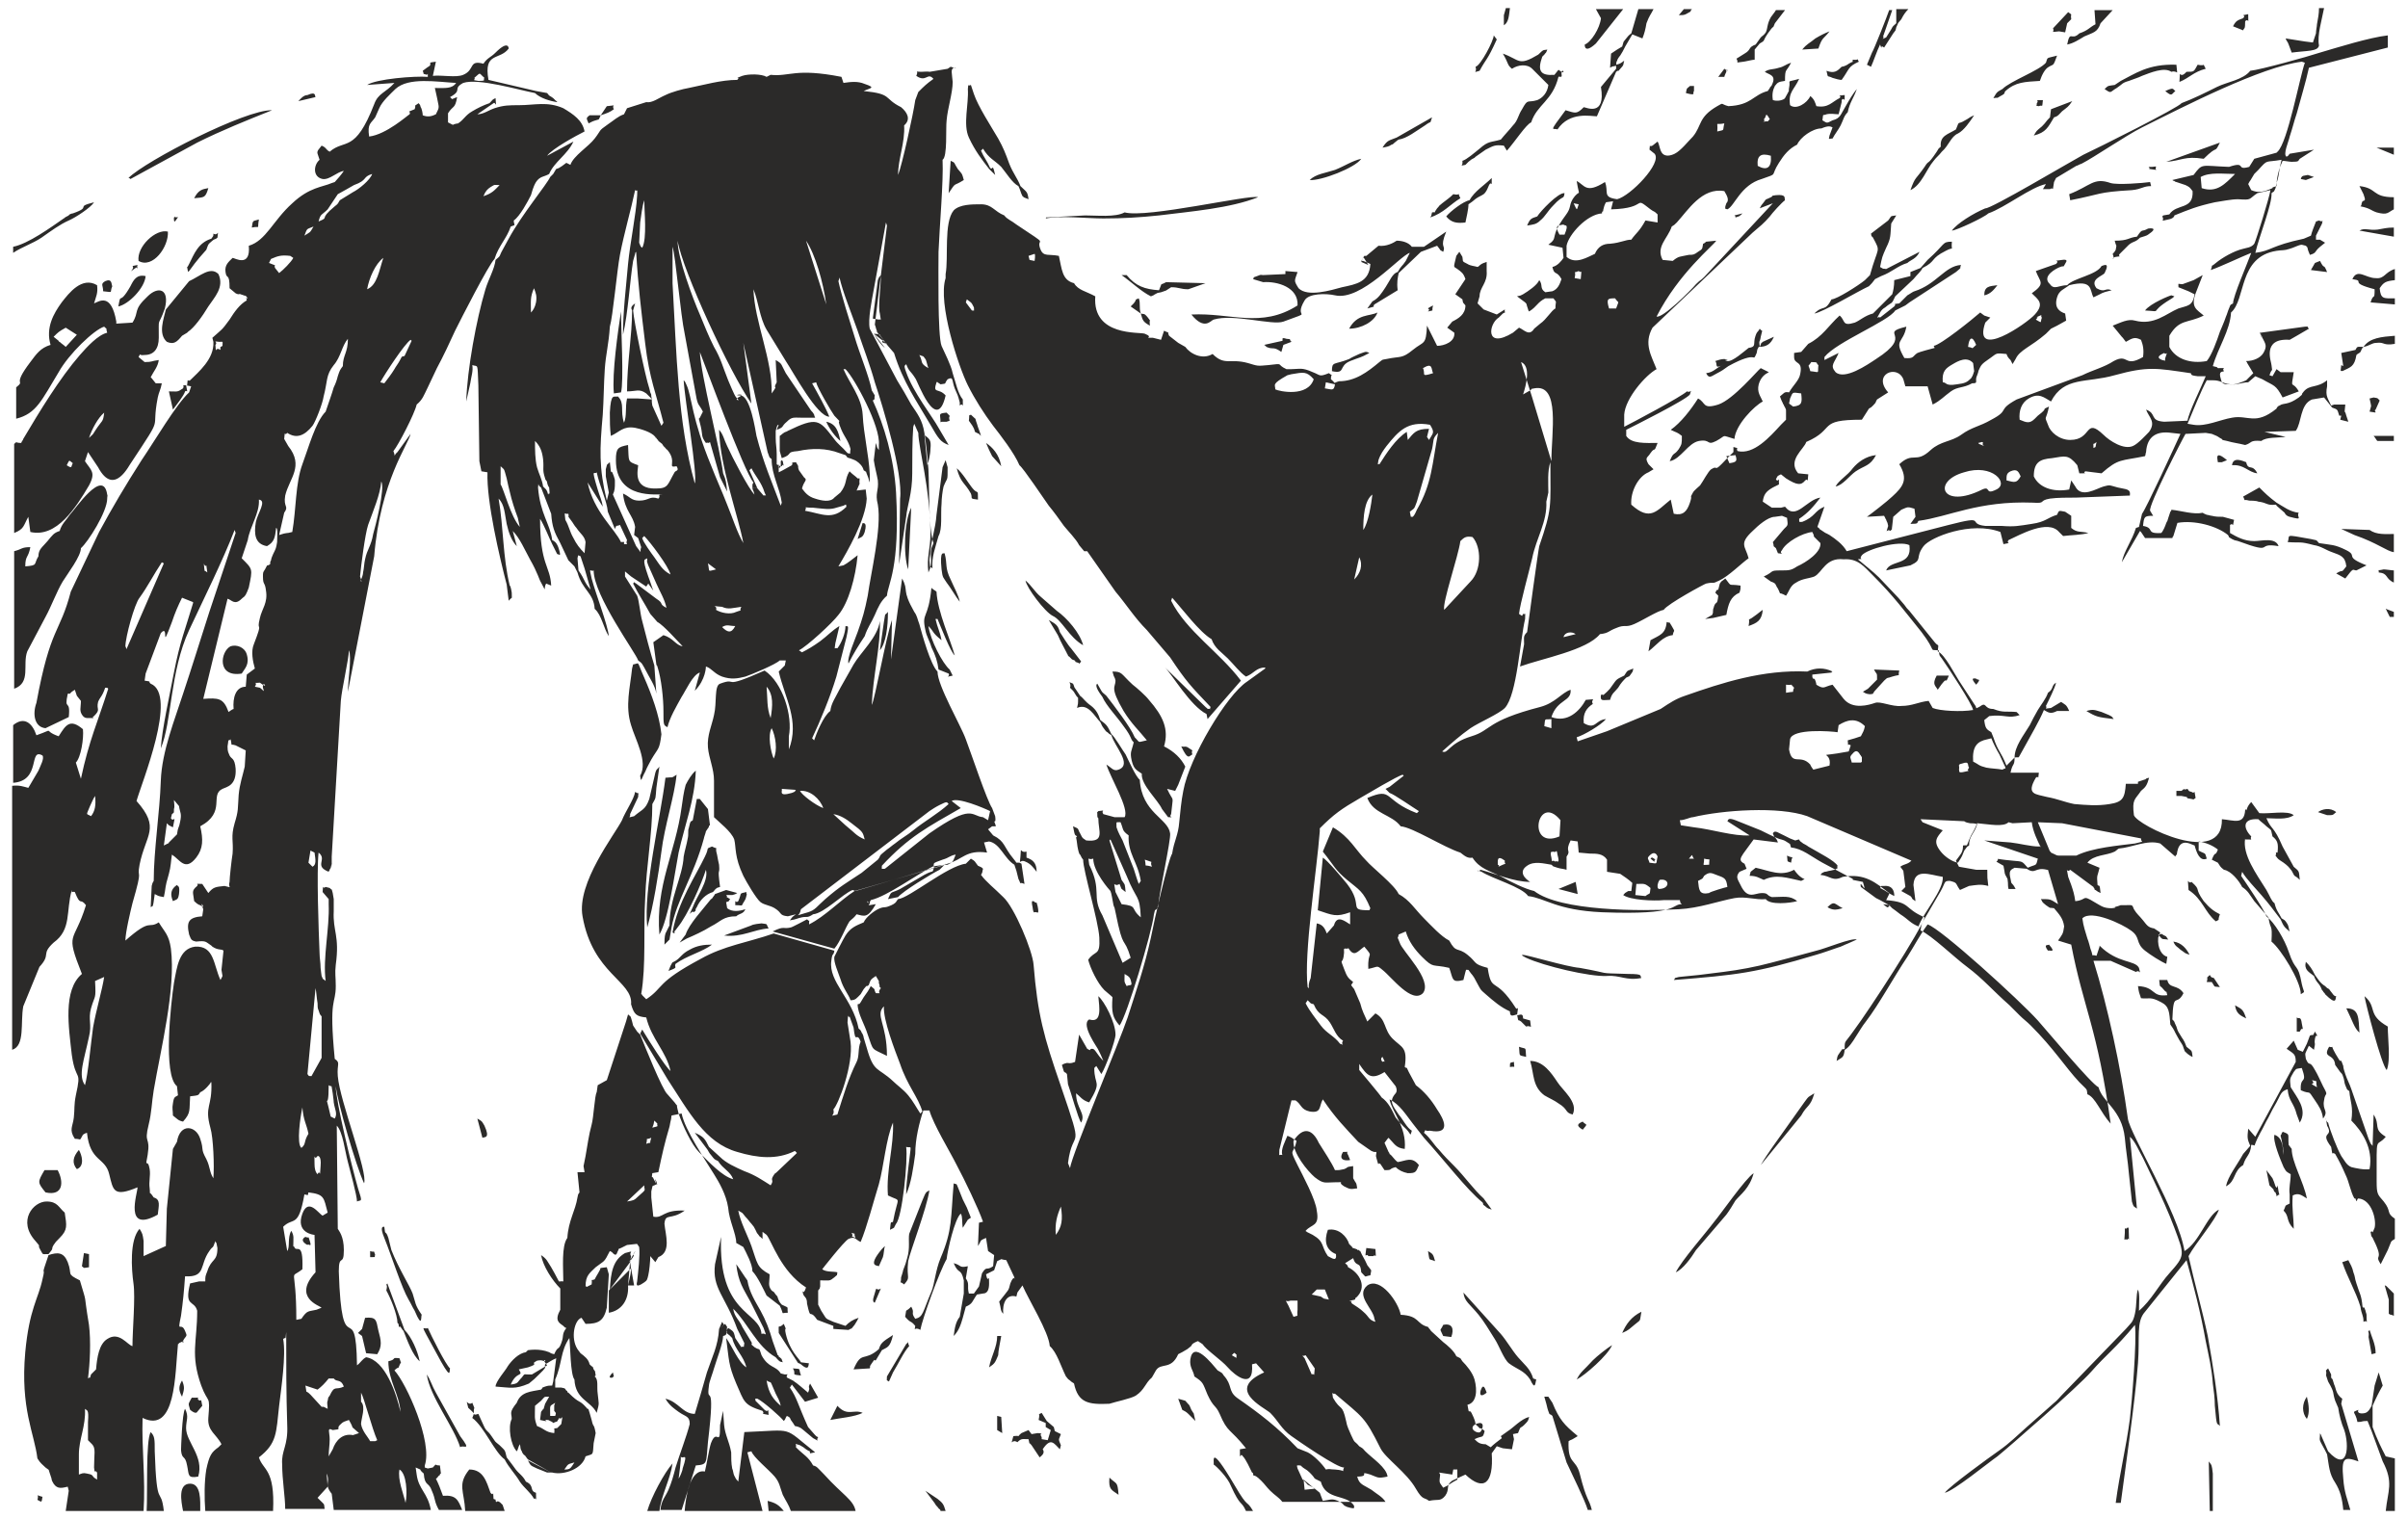 <?xml version="1.0" encoding="utf-8"?>
<!-- Generator: Adobe Illustrator 24.0.2, SVG Export Plug-In . SVG Version: 6.00 Build 0)  -->
<svg version="1.1" id="Слой_1" xmlns:xodm="http://www.corel.com/coreldraw/odm/2003"
	 xmlns="http://www.w3.org/2000/svg" xmlns:xlink="http://www.w3.org/1999/xlink" x="0px" y="0px" viewBox="0 0 238.1 150.2"
	 style="enable-background:new 0 0 238.1 150.2;" xml:space="preserve">
<style type="text/css">
	.st0{fill-rule:evenodd;clip-rule:evenodd;fill:#2B2A29;}
</style>
<g id="Слой_x0020_1">
	<path class="st0" d="M75.8,136.5c0.6,0.4,0.2-0.3,0.9,1.3c0.2,0.4,0.4,0.7,0.5,1.2C76.5,138.4,76,137.8,75.8,136.5L75.8,136.5z
		 M60.6,135.7c-0.7,0.7,0,0.5,0,0.5c0-0.1,0.1-0.1,0.1-0.1L60.6,135.7z M127.3,37.1l0.4-0.1c1.2-0.2,1.5-0.3,2.2,0.5
		c-0.6,1.8-3.4,1.2-3.8,1C126.1,38,125.7,38,127.3,37.1L127.3,37.1z M127.7,36.5h-0.5c-1.1-0.5-0.1-0.6-1.8-0.4
		c-1.1,0.1-1,0.1-2-0.2c-1.8-0.5-2.3,0.3-3.5-0.9c-1,0.6-2.2,0-2.7-0.7l-0.7-0.4l-0.9-0.7c-0.3-0.6,0.3-0.1-0.5-0.5l-0.3,0.9
		l-0.8-0.2c-1.1,0,0.2,0-0.8-0.4c-0.5-0.2-5.2,0.3-4.9-3.7c-0.9-0.5-1.7-0.6-2.1-1.3c-1.2-0.3-1.2-1.4-1.5-2.7
		c-1-0.2-1.5,0.1-1.8-0.6c-0.6-1.4,1.2-0.1-2.4-2.5c-0.5-0.4-0.9-0.5-1.2-0.9c-1-0.4-1.2-1.1-2.3-1.1c-0.9,0-2.1,0-2.7,0.6
		c-1,1.2-0.5,4.7-0.8,6.3l0,0.4c-0.8,2.5,1.3,8.8,2.2,10.6c0.7,1.4,1.6,2.8,2.5,4c0.7,0.9,2.1,2.7,2.6,3.9c0.4,0.3,2.4,3.3,2.9,4
		c0.5,0.6,1,1.3,1.5,2c0.4,0.5,1.2,1.3,1.5,1.9l0.5,0.6l0.3,0l2.8,4c1.1,1.3,1.9,2.6,3.1,3.8l2.3,2.7c1.6,2.4,2,2.8,4,4.9
		c-0.2,0.5,0.2,0.1-0.3,0.2c0,0-0.1-0.2-0.1-0.1l-4.1-4c0.7,0.7,2.5,3.8,4.1,4.6l0.1,0.5l3.3-3.8c-2.1-2.8-5.4-4.9-6.9-7.9l0.1-0.3
		c1,1.1,2.7,3.4,3.9,4.1c0.3,0.9,1,1.3,1.6,1.9c0.6,0.6,1.2,1.4,1.8,1.8c0.8-0.3,1-0.9,1.9-0.9l0,0.1c-0.4,0.3-1.4,1-1.8,1.3
		c-2,1.3-5.7,7.5-6.3,10.8c-0.2,1-0.3,2.1-0.4,3.1c-0.1,1.3-0.5,1.8-0.7,3.1c-0.4,0.6-1.8,6.7-2.1,8.3c-0.6,2.8-1.5,5.4-2.3,7.9
		c-0.8,2.4-5.5,13.5-5.7,14.9l-0.2-0.5c0.5-3.8,1.7-0.6-0.7-7.6c-1.7-4.9-2.3-7.1-2.7-12c-0.1-1.4-1.9-5.7-3-6.7
		c-0.9-0.9-1.7-1.5-2.2-2.2c0.2-0.3,0.1-0.3,0.2-0.6c-0.2-0.2-0.1-0.1-0.5-0.3c-0.4-0.5-0.2-0.4-0.7-0.7l-0.5,0.5
		c-1.8,0.2-5.6,3.4-6.7,3.5c-0.2,0.2-0.1,0.4-0.9,0.7c-0.5,0.2-0.5,0-1.1,0.3c-0.4,0.2-1.2,0.8-1.4,1.3c-0.7,0.3-1.3,0.5-1.8,1.3
		c-0.2,0.3-1,1.9-1.1,2.1c-0.1,0.5,0.4,1.6,0.6,2.2c0.3,1,0.8,1.5,1,2.1c0.5,0,0.6-0.2,1-0.6c0.2-0.3,0.1-0.2,0.3-0.5
		c0.5-0.6,0.1-0.1,0.5-0.4c0.2-0.5,0.1-0.5,0.7-0.9l0.3,0.5c0,0.1,0,0.1,0,0.2c0.2,0.5-0.1,0.2,0.2,0.5c-0.5,0.6,0.3,0.5-0.5,0.5
		c-0.3-0.6,0.1-0.2-0.5-0.7c-0.2,0.4-0.4,0.7-0.7,1.1c-0.1,0.2-0.2,0.3-0.3,0.5c-0.2,0.3-0.1,0.1-0.3,0.2c0,0.9,0.7,2,1,3
		c0.6,1.7,0.3,1.3,1.9,2.1c0-3.2-1.2-4-0.3-4.9c-0.1,1.3,1.1,4.4,1.6,5.7c0.7,2.1,1.8,3.3,2.2,4.7l-0.2,0.2
		c-0.4-0.6-0.7-1.2-1.2-1.8c-0.5-0.6-1.1-1-1.5-1.4c-1.5-1.4-1.9-0.8-2.6-3.3c-0.1-0.3-0.2-0.7-0.3-1c0-0.1-0.1-0.4-0.2-0.5
		c-0.1-0.3-0.2-0.3-0.3-0.4c-0.6-3-3-4.6-2.7-6.7c0.1-0.9,0.2-0.4,0.3-1l-6-1.7c-2.6,0.9-4.9,1.2-7.2,2.5c-4.5,2.4-3.6,2.8-5.4,4
		l-0.4-0.4c0-0.1-0.1-0.1-0.1-0.1c0.5-2.9,0.2-6.3,0.4-9.6c0.1-3,0.7-6.3,0.7-9.2c0.4-0.7,0.3-0.5,0.4-1.6c0.1-0.8,0.2-1.3,0.3-2.1
		c-0.2,0.3-0.3,0.2-0.4,0.6l-0.6,2.6c-0.4,1.1-0.7,1-1.5,1.7c-0.8,0.2-0.3,0.1-0.4-0.2l0.8-1.7c0-0.8,0.3-0.1-0.3-0.5
		c-0.1,0.7-1,2-1.3,2.8c-0.7,1.4-4.5,6.2-3.9,9.5c1,5.7,5,6.4,4.8,8.7c0.3,1,0.5,1.2,1.5,1.3c0.5,2.1,2,3.4,2.4,5.3
		c-0.5-0.4-2.2-3.1-2.8-4.1l-0.2,0.4l2.7,4.5c2.1,3.2,3.7,6.3,6.9,7.2c2,0.6,3.9,0.8,5.7-0.1l0.2,0.2l-2,1.9c-0.2,0.2-0.1,0-0.3,0.3
		c-0.4,0.6,0.1,0.4-0.3,1c-0.8-0.5-1.5-1-2.6-1.4c-0.9-0.4-1.8-0.8-2.4-1.4l-1.1-1c-0.4-0.8-0.5-1-1.4-1.4l1.2,1.6
		c0.1,0.1,0.2,0.4,0.4,0.6c0.4,0.5,0.3,0.4,0.7,0.6c0.5,0.8,1.2,1,1.5,1.8c-1.1-0.3-2.4-1.7-3.4-2.7c-0.7-0.7-1.6-2.6-2-3.8
		l-0.1-0.4c-0.2-0.8,0.2,0-0.3-0.7l-0.7-0.8c-0.5-0.4-2.3-4.9-2.7-5.9l-0.3-0.3l-0.4-0.6l-0.1-0.4c-0.2-0.7-0.1-0.4-0.4-0.7
		l-0.2,0.7l-1.9,5.8l-0.9,0.5L59,108c-0.2,0.3-0.3,2.5-0.5,3.2c-0.3,1.1-0.4,2-0.6,3.1l-0.2,1l0.1,0.6l-0.7,0l0.2,2
		c-0.2,0.3-0.1,0.1-0.2,0.5c-0.2,1.3-0.9,2.3-1,4c-0.6,0.8-0.4,3-0.4,4.3c-0.7-0.1-0.1,0.5-1.2-1.4c-0.4-0.6-0.4-0.8-1-1.2
		c0.2,1.1,1.1,2.5,1.9,3.3l0,2.1c-0.6,1.1-0.1,1.3,0.3,1.6c0,0,0.1,0.1,0.1,0.1c0.5,0.4-0.1-0.1,0.2,0.1c-0.5,0.7-0.2,0.7-0.5,1.5
		c-0.3,0.8-0.3,0.2-0.7,1.1c-0.4-0.1-0.3-0.1-0.5-0.2c-1-0.4-2-0.2-2.1-0.2c0,0-0.1,0.1-0.1,0.1c0,0-0.1,0.1-0.1,0.1
		c-0.7,0.1-1.4,0.8-1.8,1.4c-0.2,0.4-1.2,1.5-1.2,2c1.5,0.1,1.9,0.3,3.3-0.3c0.5-0.4,0.6-0.5,1-0.9c0.2-0.2,0.3-0.3,0.4-0.4
		c0.4-0.5,0.1-0.1,0.2-0.6c0.4-0.2,0.6-0.4,1.1-0.6l-0.3,2.3l-0.1,0.4c-0.3,0-0.4,0-0.7,0.1c-0.5,0.2-0.1,0-0.4,0.3
		c-1,0.2-2,0.2-2.4,1.3c-0.8,1-0.5,1-0.5,1.6c-0.4,0.8-0.1,2.6,0.5,3.2c0.1-0.2,0,0.1,0.2-0.5l0.1-0.2c0.1,0.3,0,0.4,0.2,0.7
		c0,0.1,0.2,0.4,0.3,0.4c0.2,0.3,0.3,0.4,0.3,0.4l2.3,1.3l0.1,0c1.2,0.3,3-0.4,3.3-1.6c0.8-0.3,0.7,0,0.8-1.3l0.2-1
		c-0.2-1.1-0.2-0.4-0.4-1.3c-0.1-0.3-0.1-0.4-0.2-0.7c-0.2-0.7-0.1-0.2-0.3-0.5c-0.8-0.9-0.6-0.3-1.8-1.5c0,0-0.1,0-0.1-0.1
		c0-0.1-0.1-0.1-0.1-0.1c-0.2-0.3-0.1-0.2-0.5-0.3c0,0-0.5,0-0.6,0l0-0.8c0.7-1.6,0.5-2.8,1.4-4.1c0.1,0.9,0.1,3.6,0.5,4.1
		c0.1,2,1.6,2.1,2.2,3.3c0.3-1.1,0.2-0.8,0.1-1.9c-0.1-0.7,0.1-1.4-0.3-1.7l0.1-0.1c-0.1-0.6,0-0.3-0.2-0.6c-0.2-0.5,0.1,0-0.4-0.5
		c-0.1-0.5-0.5-0.8-0.9-1.1l-0.3-0.4c-0.7-1.1-0.3-2.9,0.4-3.1l0.4,0.6c1.3,0,1.8-0.3,2.1-1.6l0.2-3.3l-0.2-0.7
		c-1,0.1-0.5,0.1-0.7,0.3c-0.2,0.4-0.3,0.5-0.5,0.9c-0.5,0.2-0.2-0.2-0.3,0.5c0,0-0.4,0.2-0.4,0.2c0,0-0.1,0.1-0.1,0
		c0,0-0.1,0-0.1,0c0-1.1,0.4-1.3,1-1.9c0.9-0.7,0.8-0.4,1.4-1.6l0.2,0.1c0.5,0.6,0.5,0,0.6-0.1c0.2-0.4-0.1-0.1,0.3-0.3l0.6-0.3
		l0.9-0.1l0.1,0l0.2,0.3c-0.1,0.2-0.2,0.4,0,0c0.1,0.8-0.1,2.5-0.2,3.4c0,0.1-0.3,0.8,0.7,0.1c0.3-0.2,0.3-0.3,0.4-0.7
		c0.1-0.4,0.2-1.4,0.2-1.9l0.5,0.6l0.3-0.5c1.3-0.5,0.7-2.2,0.6-3.3c0.1-1.1,0.6-0.3,2-1.3c-2.2-0.1-2.1,0.8-3.1,0.6l-0.2-1.9l0-0.6
		c0.2-0.8,0-0.4,0.5-0.7c-0.4-1.5,0.5,1-0.2-0.4l-0.1-0.2c-0.1-0.3-0.2,0.2-0.1-0.5l0.6-0.1c0.4-1.9,0.6-2.8,1.1-4.5
		c0.2-0.9-0.1,0.4,0.1-0.5c0.1-0.5,0,0.2,0.1-0.6l1-0.2c0.3,1.6,2.4,4.7,3.2,6c0.5,0.8,1.2,2,1.4,3.3c0.1,1.3,0.8,2.6,0.8,3.5
		l0.7,0.4c0.3,0.6,0.9,1.7,0.9,2.4c0.5,0.5,1.1,1.8,1.4,2.4l1.3,1c0.5,1,0,0.7,0.8,0.7c-0.1-0.7,0.2-0.4-0.6-0.8
		c-0.2-0.2-0.3-0.4-0.4-0.7c0-0.1-0.1-0.2-0.2-0.3c-0.3-0.4,0-0.1-0.4-0.4c-0.4-0.5-0.2-0.8-0.2-1.6c-1.3-0.7-1.2-1.1-1.8-2.8
		c-0.4-1.1-1.1-2.4-1.3-3.5c0.5,0.3,0.3,0.1,0.7,0.6c0.3,0.3,0.4,0.5,0.6,0.7c0.3,0.4,0.2,0.2,0.4,0.6c0.3,0.6,0,0.1,0.3,0.5
		c0.2,0.3,0,0,0.4,0.4l0-0.7l0.4,0.3c0.5,0.6,1.4,3.6,3.9,5.2c-0.3,1-0.4-0.1-0.3,0.6c0.1,0.4,0.4,0.3,0.4,1c0.4,1.8,0.2,0.4,1,1.6
		l1.6,0.6v0.3l1.5,0.1c0.5-0.3,0.1,0.1,0.6-0.5c0.2-0.3,0.3-0.5,0.4-0.7c-0.6,0.2-0.9,0.4-1.3,0.8l-1.2-0.4
		c-0.9-0.4-0.6-0.2-1.2-1.1l-0.3-0.6l0-1.4c0.2-0.3,0.1,0,0.2-0.4c0-0.1,0-0.4,0-0.6c1,0,0.9,0.1,1.4-0.3c0.4-0.4,0.2,0,0.3-0.5
		c-0.4-0.1-1.1,0-1.5-0.3c0,0,2.1-2.7,2.6-3c0.7-0.3,0.7,0.1,1.2,0.3c0.6-1.4,1.3-4.1,1.8-5.7c0.5-1.8,0.7-4.5,1.4-6.1
		c0.1,2.3-0.7,4.8-0.5,7.2c1.4,0.7,1-0.1,0.5,2.6c-0.2,0.2-0.2-0.3-0.3,0.8c0.6-0.3,0.3-0.1,0.6-0.6c0.6-0.6,1.2-6.3,1-7.6
		c0.6,0.2,0.5-0.6,0.2,2.2c-0.1,1-0.2,1.6-0.2,2.5c0.5-1.1,0.7-2.6,0.9-4c0-1.5,0.4-3.1,0.8-4.3l0.6,0c0.4,1.4,2,4,2.7,5.4
		c0.8,1.5,2.1,4.2,2.6,5.6l-0.4,0.1l-0.1,2.3c0.4-0.6,0.1-0.5,0.8-0.8l0.2,1.3l0.6,0.4l-0.1,1.1c-0.7,0.5-0.6-0.1-1.1,0.7l-0.3,1.3
		l-0.5,0.7l-0.5,0c-0.2-0.8,0.1-0.9-0.3-1.5l0.2-1.2c-0.9,0.2-0.6-0.1-1.4-0.3c0.5,1.2,0.7,0.4,1,1.7l0,1.3l-0.4,2.3
		c-0.4,0.5-0.5,1.1-0.6,1.9c0.5-0.5,0.7-1.1,0.9-1.8l0.3-1.1c0.7-0.3,0.6-0.5,1.1-1.2l0.6-0.1c0.5,0,0.6-0.5,0.6-1
		c0-1.2-0.1,0.2-0.3-0.9l0.8-0.4l0.3-0.9c0.7-0.3,0.1-0.2,0.9-0.1l0.8,1.7c0,0.5,0.1-0.1-0.1,0.1c0,0-0.1,0-0.3,0.5
		c-0.2,0.8-0.1,0.5-1.1,1.8c0.2,0.7,0.1,0.9,0.4,1.2c-0.1-1,0.3-2,1.3-1.7l0.1-0.4l0.5-0.7c0.6,1.4,2.6,4.6,2.7,6
		c0.7,0.6,1.1,2,1.6,3c0.2,0.2,0.1,0.2,0.4,0.4c0.2,0.2,0.3,0.2,0.4,0.3c0.4,1.9,1.4,2.1,3.5,2c0.6-0.2,2.1-0.5,2.6-0.8
		c0.9-0.6,0.9-1.2,1.6-1.8l0.4-0.7c0.5-0.8,1.5,0,2.2-1.6c0.4-0.2,0.4-0.2,0.9-0.5c0.5-0.4,0.3-0.2,0.5-0.5c0.1-0.1,0.5-0.3,0.6-0.3
		c0,0.1,0.1,0.1,0.1,0.1l0.3,0.2c0.4,0.6,1.9,1.6,2.5,2.3c0.7,0.8,2.6,2.3,2.4-0.3l0.4-0.1l0.8,0.9c-3.8,1.7-0.1,3.4,0.6,4
		c0.8,0.8,1.1,1.6,2.1,2.3c0.7,0.5,4.6,3.2,5.2,3.1c-0.3,0.6,0.4,0.3-0.9,0.2c-0.5,0-0.5-0.1-0.9,0c-0.4-0.6-1.2-1.4-1.8-1.7l-1-0.4
		c-2-2.1-3.7-3.4-6-5c-0.9-0.7-0.4-1.2-1.3-2.2c-0.2-0.3-0.1-0.2-0.6-0.5c-0.6-0.7-2.4-3-2.7-1.1c-0.1,0.8,0.3,1.1,0.4,1.7
		c0.9,0.6,0.8,0.6,1.3,1.8c0.6,1.3,0.8,1,1.2,1.9c0.8,1.9,1,1.4,2.6,3.4l-0.6,0.1c0,1.4,0,0.2,0.3,0.7c0.3,0.3,0.7,1.2,0.9,1.6
		c0,0,0.1,0,0.1,0.1c0.1,0.5-0.1-0.2,0.8,0.7c0.4,0.4,0.5,0.6,0.9,1c0.5,0.5,0.8,0.6,1.2,1.1h1.8h1h7.4c-0.3-0.5-0.9-0.8-1.4-1.2
		c-0.8-0.5-1.2-0.5-1.4-1.3c1.4,0,0-0.6,1.3-0.2c0.8,0.3,0.7,0.4,1.7,0.2c-0.1-0.9-1.5-1.8-2.2-2.5c-0.3-0.3-0.1-0.2-0.6-0.5
		c-0.5-0.6-0.4-0.2-0.8-1.1c-0.2-0.5-0.4-0.8-0.5-1.4c-0.4-1.8-0.5-0.9-1.3-2.3c-0.1-0.8-0.1-0.3,0.2-0.4c2.8,2.4,2.9,2.2,4.5,5.4
		c0.5,1,2.6,2.4,3.5,4c0.7,1.2,0.8,0.8,1.3,1.2c0.9-0.2,1.1,0.1,1.6-0.5c0.5-0.7,0-1,0.7-1.5l1.3-0.6c1.8,1.7,2.8,0.9,2.6-2.1
		l0.5-0.7l0.6,0.2l0.9,0.1l0.2-1l-0.1-0.5l0.5-0.1c0.3-0.8,0.2-0.4,0.6-0.8c0.4-0.4,0.4-0.4,0.5-0.8c-0.8,0.2-1.6,1.1-2.1,1.4
		l-0.7,0.5l0.1,0.2c-0.4,0.3-0.8,0.6-1.1,0.9l-0.5-0.3c-0.6,0-0.8-0.2-1.1-0.5c0.8-0.4,0.8,0,1-0.8c-0.5-0.5-0.4-0.1-0.6-0.4
		c-0.6-0.5,0,0-0.7-1.4c-0.3-0.5-0.2,0.4-0.4-0.8c0.9-0.2,1-1.4,0.7-2.5c-0.2-0.7-0.8-1.4-1.2-1.8c-0.3-0.4,0-0.2-0.6-0.5
		c-0.2-0.5-0.9-1.1-1.3-1.4l-1.2-1.1c-0.2-0.3-0.1-0.1-0.3-0.4c-1.2-0.3-0.8-1.1-2.7-1.2c-0.2-1.2-2-3.8-3.3-2.9
		c-1.2,1,0.6,2.3,0.7,3.3l0.1,0.3c-0.7-0.2-0.6-0.5-1.2-1c-0.3-0.3-0.8-0.6-1.1-0.8c-0.4-0.4,0.5-0.1-0.3-0.3c1-0.1,0.4-0.2,0.7-0.3
		c1.1-1,0.4-2.4-0.8-3c-0.1-0.3-0.1-0.2-0.3-0.4l0.8-0.5c0.3,1,0.7,0.2,0.8,1.4c0.6,0.6,0.2,0.4,0.9,0.3c0.1-0.7,0.2-0.3-0.3-1
		c-0.3-0.7-0.5-0.9-0.7-1.4c-0.1,0-0.2-0.2-0.2-0.1c0,0.1-0.1-0.1-0.2-0.1c0,0-0.3-0.1-0.3-0.1c0,0-0.1,0-0.1-0.1
		c0,0-0.1-0.1-0.1-0.1l-0.2-0.2c-0.2-0.7-1-1.6-2.1-1.4c-0.4,1.1-0.2,2,0.8,2.4c0.1,0.8-0.4,0.4-0.8,0.2c-0.7-1-0.3-1.4-1.5-2.1
		l-0.6-0.3c0-0.1-0.1,0-0.1-0.1c0.6-0.7,1.4-0.4,1.1-2c-0.1-1.1-1.4-3.5-1.9-4.5c-0.9-1.8-0.4-0.9-0.1-2.4c-0.7-0.4-0.2-0.2-0.9-0.5
		c-0.2,0.5-0.7,1.4-0.5,1.9c-0.4-0.1-0.3,0.3-0.3-0.5l1.2-4.9h0.4c0.6,0.4,0.5,0.9,1.4,1.1c1.2,0.2,0.9-0.5,1.3-1.2
		c1.2,1.8,2.2,2.8,3.5,4.2l1,0.7l0.3,0.2c0.3,0.1,0.1,0.1,0.5,0.1c0,0.3-0.1,0.3,0,0.6c0.3,1.1,0.1,0.3,0.4,0.6l0.4,0.6
		c0.9,0,0.3-0.1,1.1-0.3c0.3,0.3,0.7,0.5,1.2,0.6c0.8,0,0.8-0.1,1.1-0.8c-0.7-0.9-1.3-0.4-2.1-0.3c-0.4-0.3-0.5-0.6-0.8-0.8
		c0-0.1-0.1-0.2-0.1-0.2l-0.4-0.9l0.3-0.4c0,0,0.1-0.1,0.1-0.1c0.6,0.6,0.7,1,1.6,1.1c0.2-2.2-1.3-3.7-1.5-4.9l0,0l-2-2.1l2,2.1
		c1,0.5,1.6,1.5,2.3,2.4c0.4,0.5,0.7,0.9,1.1,1.4c2,2.2,4.2,5.1,5.8,6.4c0.2,0.4-0.2,0,0.3,0.4c0.2,0.2,0.3,0.2,0.6,0.3l-0.8-1.1
		c-1-0.9-1.9-2.2-2.9-3.2c-0.6-0.6-1-1-1.5-1.6c-0.6-0.6-0.8-1.1-1.5-1.7c0.3-0.5-0.1-0.1,0.6-0.2c2.1,0.4,1.4-1.1,0.7-2.1
		c-0.6-1-1.3-1.8-2.1-2.4l-0.7-1.3c-0.4-0.8,0-0.2-0.4-0.5c0.3-2-0.3-1.9-1.2-2.8c-0.9-0.9-0.6-1.9-1.7-2.5l-0.6,0.6
		c0,0-0.1,0.1-0.1,0.1c0,0-0.1,0.1-0.1,0.1c-0.3-0.7-0.5-1-0.7-1.8l-0.6-1.4c-0.3-0.4-0.1-0.1-0.3-0.4l0.2-0.3
		c-0.5-0.4-0.6-0.5-0.9-1.3c-0.5-1.3-0.1-0.2,0-1.6c0-0.5-0.1-0.4,0.4-0.4l0-0.1c0.6,1,0.9,0.4,1.6-0.1c1,1.2,0.3,0.3,0.4,2.2
		c1-0.2,0.8-0.4,1.4,0.1c0.9,0.7,2.9,3.4,4,2.3c1-1.3-2.1-4.2-2.3-5c-0.3-0.8-0.2-0.2-0.1-0.8l0.7-0.3c0.3,1,0.9,1.8,1.6,2.5
		c1.2,1.2,1,0.7,2.7,1.1c0.4,1.1,0.2,1.5,1.4,1.2l0.2-0.8c0.1-0.3,0-0.2,0.3-0.2c0.4,0.6,0.4,0.4,0.8,1.2c0.4,0.7,0.3,0.7,0.9,1.2
		c0.8,0.7,1.5,1.3,2.4,1.7c0,0.6,0.3,0.4,0.7,0.3c0.2,0.9,0,0.4,0.4,0.7l0.5,0.5c0.6-0.2,0.5,0.5,0.4-0.6l-0.7-0.2
		c0-0.5-0.2-0.4-0.6-0.3c0.2-1.2,0-0.5-0.1-0.7c-2.1-3.3-2.4-1.4-2.8-4c-1.5-0.4-1-0.5-2-1.3c-1-0.8-1.1-0.1-1.8-1.4
		c-0.8-0.4-1.8-1.5-2.5-2.2c-0.9-0.9-1.4-1.8-2.5-2.4c-0.4-0.9-2.6-2.6-3.2-3.3c-1.1-1.1-1.6-2.3-3.3-3.3l-1,2.4
		c1.2,1.5,1.2,1.8,2.4,2.8c1.2,1,1.6,1.1,2.3,2.8l-0.1,0.2c-2.2,0-0.5-0.4-2.2-2.6c-0.4-0.5-2-2.4-2.4-2.6l-0.5,5.2
		c1.5,0.5,1.8,0.7,3.2,0.2l0,1.2c-0.5-0.3-1.3-1-1.6,0.1l-0.7,0.8c-0.2-0.5-0.4-0.9-1-1l-0.6,5.4c-0.4,0.9,0,1.2-0.3,0.9
		c-0.4-3.3,0.9-11.5,1.2-15.4l-0.1,0c0,0,0.1,0,0.1,0l0-0.3c1.4-1.4,2.1-1.9,4-3c0.7-0.4,3.7-2.2,4.2-2.3l0.1,0.1l-1.4,1.1l-0.4,0.2
		l0.4,0.4c0.4,0.1,2.4,1.5,2.9,1.8l-0.2,0.2c-3.4-1.3-2.3-2.6-4.9-1.5c0.6,1.6,2.4,1.6,3.3,2.8c1.2,0.1,4.3,2.1,5.9,2.6
		c0.4,0.3,0.7,0.6,1.2,0.5c0.7,1.1,1.7,1.3,2.9,1.9c0.9,0.5,2.3,1.2,3.2,1.4c2.6,2,10.5,2,14.3,1.8c2-0.1,3.9-0.8,5.5-1.1
		c1.1-0.2,2.1,0.2,3.1,0.1c0.4,0.6,2.4,0.4,3.1,0.2c-0.7-0.6-1.4-0.4-2.5-0.4c-0.6-0.2-0.3-0.4-1-0.4c-0.7,0-1.4,0.7-2.1-0.8
		c-0.3-0.6-0.5-0.8-0.1-1.3l0.7-0.3l-0.2-0.5c-0.8-0.4-0.3-0.7,0.9-2.4l2.4,0.3c-0.2-0.6-0.3-0.3-0.5-0.9c0.2-0.4,0.6,0,1.1,0.2
		c0,0,0.6,0.3,0.6,0.3c0.8,0.3,0.3,0.2,0.9,0.1c0.1,0.2,0,0.1,0.4,0.4c0,0,0.4,0.2,0.5,0.3c1.2,0.7,2.6,1.4,2.9,1.9
		c-0.2,0.4,0.4,0-0.3,0.4c-0.1,0-0.4,0.1-0.5,0.1c-0.1,0-0.3,0.1-0.5,0.1c-0.4,0.2-0.2,0.1-0.4,0.3c1,0.1,1.2,0.7,2.2,0.2
		c2.2-0.4,3.3,0.6,4.6,1.6c0,0,0,0.1,0,0.1l-0.3,0.6c2.5,0.2,1.7,0.8,3.8,1.7c-0.3,1.2-5.5,9.2-7,11.2c-0.9,1.3-0.9,0.9-0.9,1.8
		c-0.4,0.2,0-0.3-0.5,0.4c-0.3,0.4-0.2,0.4-0.3,0.8c0.6-0.4,0.7-0.3,0.8-1.1c0.4-0.2,0.8-0.8,1.1-1.3c0.4-0.6,0.6-1,1-1.5
		c1.3-1.7,2.7-4.3,4.1-6.4c0.7-1.1,1.2-2.1,2-3.2c1.3,0.4,9.1,7.5,10.9,9.5c0.9,1,5.3,6.3,6,6.6c0.4,1.5,2.3,2.2,2.6,5
		c0.1,1.2,0.3,2.3,0.4,3.5l0.3,2.8c0.2,0.6,0.1,0.4,0.5,0.7l-0.7-7.1c0.5,0.4,0.9,1.4,1.3,2.1c0.4,0.8,0.7,1.5,1.1,2.3
		c0.7,1.5,1.4,3,2,4.6c1,2.7,1.1,2.7-0.5,4.5c-1,1.1-1.8,2.7-3,3.7c0-0.8,0.1-1.6-0.1-2.1c-0.2,0.5-0.1,1.5-0.3,2.4
		c-0.2,0.9-0.4,0.9-0.9,1.5l-6.1,6.3c-0.5,0.5-0.6,0.7-1.1,1.1c-1,0.9-1.7,1.5-2.6,2.3c-0.9,0.8-1.7,1.6-2.7,2.3
		c-1,0.7-5,3.6-5.4,4.2c0.9-0.2,4.2-2.9,5.2-3.6c1-0.8,8-6.9,9.3-8.4c1.4-1.6,2.4-2.3,4.3-4.6c0.2,1.6-0.3,7.6-0.5,9.3
		c-0.4,3-1,5.3-1.4,8.3h0.5c0.5-3.8,1.4-9.9,1.7-13.8c0.2-2.6-0.2-4.1,0.7-5.1l4.1-5.1c0.7,2.5,1.4,5.2,1.9,8
		c0.3,1.5,0.6,2.7,0.7,4.2c0.1,0.7,0.2,1.5,0.2,2.2c0.2,2.3,0.2,1.6,0.5,2c-0.2-3-0.7-6.1-1.2-8.9c-0.6-2.8-1.3-5.2-1.9-7.9
		c0.7-1.3,2.7-3.6,3-4.6c-1.2,0.6-1.9,3.2-3.4,4.1c-0.6-3.8-5.4-11.6-5.6-13.1c-0.7-5.1-2-11.1-3.4-15.6h1.7l2.5,1.1
		c0.4-0.3,0.5,0.5,0.3-0.4c-0.4-0.8-2.1-0.4-3.9-2.2c0,0,0,0.1,0,0.1l-0.3,0.9c-0.7-0.2-0.2,0.3-0.6-0.7c0,0-0.2-0.8-0.3-1
		c-0.2-0.7-0.4-1.2-0.5-2c0.9-0.9,4,0.6,4.8,1.2c1,0.7,0.4,1.2,1.4,2c0.5,0.4,1.6,1.1,2.1,1.3l0.1-0.7c-0.5-0.1-1-0.8-0.9-1.9
		l0.2-0.5l-0.6-0.4c-0.6-0.1-0.7-0.3-1.1-0.8c-0.4-0.5-0.6-0.6-0.9-1.1c-0.2-0.5-0.1-0.4-1-0.4c-0.6,0-0.2,0-0.6,0.1
		c-0.8,0.2,0.3,0.1-0.6,0.2c-0.8,0-1-0.2-1.7-0.6c-1.3-0.8-0.7-0.2-1.9-0.1c-0.1-0.7-0.2-1-0.4-1.6c-0.1-0.3-0.2-0.5-0.3-0.8
		c-0.2-1.3-0.2-0.3,0.2-0.7l2.3,1.7c0,0.1,0.1,0.1,0.1,0.2c0,0.1,0.1,0.1,0.1,0.1c0.3,0.2,0.1,0.1,0.5,0.3c-0.1-1-0.1-0.6-0.3-0.8
		c-0.1-1.1,0-0.8,0.2-1.7l-1.2-0.5c0.6-0.8,1.9-0.7,2.7-1.1c0.3-0.2,0.1-0.1,0.4-0.3c1.3-0.1,2.8-0.9,4.1-0.5l1.5,1.3
		c0-0.1,0.1-0.2,0.1-0.2c0.1,0.4-0.1-1.6,1.3-1.1l0.5,0.2c0.2,0.7,0.5,1.6,1.2,1.3c-0.2-0.7-0.1-0.4-0.8-0.8l0-0.9
		c0.7,0.1,1.4,0.4,1.9,0.8c-0.3,0.8-0.2,0-0.6,1l0.6,0.3c0.2,0.3,0.2,0.4,0.6,0.7c0.7,0.1,1.5,1.1,1.8,1.7c0.6,0.4,0.7,0.7,1.2,1.4
		l1.3,1.5c0,0,0.1,0.1,0.1,0.1c0.2,1.4,0.4,0.5,0.3,2.4c0.9,0.7,2.9,3.9,2.9,5.2c0.5-0.3,0.3-0.1,0.1-1c-0.4-2.2-0.6-1.1-1.3-3.2
		c-0.4-1.2-1.4-2.9-2.2-3.5c-0.3-0.8-2.1-3.4-2.5-4l0.1-0.4c0.4,0.7,1.3,1.6,1.9,2.3c0.7,0.8,1.3,1.6,1.9,2.4
		c0.3,0.7,0.4,0.8,0.9,1.2c-0.1-0.3-0.1-0.5-0.2-0.7c-0.3-0.5-0.3-0.4-0.6-0.6c-0.3-0.6-0.5-0.7-0.7-1.5c-0.3-0.2-0.4-0.6-0.8-1.3
		c-1-1.6-2.4-3.5-2.1-5.1L222,83c1,0,0.4,0.1,0.6-0.3c-0.8-0.8-0.9-1.8,0.7-1.7c0.3,0.3,0.5,0.4,0.8,0.7c0.6,0.5,0.4,0.2,0.6,1
		c0.5,0.4,0.6,0.7,0.5,1.6c-0.4,0,0-0.1-0.2,0.3c0.3,0.4,0.2,0.3,0.8,0.7c0.4,0.3,0.5,0.4,0.8,0.8c0.4,0.8,0.2,0.3,0.8,0.9
		c-0.1-0.9,0-0.8-0.6-1.3l-1.1-2c-0.9-2.1-1.1-1.6-1.6-2.8c0.8,0,2,0.2,2.7-0.3c-0.6-0.5-2.4-0.1-3.4-0.2l-0.8-1.1
		c-0.6,0.6-0.4,1.1-0.5,0.7c0,0-0.1,0.1-0.1,0.1c-0.1,1.5-1.1,1-2.3,0.9c0.1,4.8-8.4,0.6-8.7-0.4c-0.2-1.6,0.1-1.5,0.7-2.4
		c0.5-0.4,0.6-0.6,0.8-1.3c-0.9,0.2,0.2,0-0.5,0.2l-0.6,0.2l0,0.2l-1.2,0c-0.1,1.4-0.3,1.8-1.6,2c-1.2,0.2-2.3,0.1-3.5,0
		c-1-0.2-1.6-0.5-2.7-0.7c-1.1-0.3-2.1-0.2-1.1-1.9c0.3-0.3,0.2,0.4,0.3-0.5l-2.8,0c0.2-1,0.4-0.6,0.4-1.5c0.6-0.1,0.2,0.3,0.9-0.9
		c0.6-1.1,1.6-2.8,2-3.8c0.5,0.3,0.7,0.4,1.3,0.1l1.2,0c-0.3-0.7-0.4-0.6-0.8-0.9l-1,0.6c-0.9,0.1-0.3,0.1-0.5-0.2
		c0.3-0.6,0.9-1.8,1-2.3c-0.5,0.3-0.2,0.6-0.8,1c-0.2,0.6-0.7,1.2-1,1.7c-0.4,0.7-0.5,0.9-0.8,1.5c-0.6,1-1.5,2.1-1.5,3.2
		c0,0-0.1,0.1-0.1,0.1l-0.7,0.7c-0.6-1.5-0.8-1.3-1.3-2.8l-0.2-0.5c-0.5-0.3-0.6-0.4-0.7-1.2l0.5-0.4c1.5-0.2,1.9,0.3,3-0.1
		l-0.3-0.3c-1-0.1-1.3,0.1-2.3-0.3c-1,0-0.6-0.8-1.4-0.2c-0.5,0.2-0.1,0.2-0.5-0.3l-1.5-2.3c-0.4-0.6-1.4-2.6-2.1-2.9
		c0.1-0.9,0.1-0.4-0.3-0.9l-2.5-3.1c-0.3-0.3-0.2-0.2-0.5-0.6l-0.6-0.7l-1.9-2c-0.6-0.6-1.4-1.2-2.1-1.8c0.8-0.1,0,0.1,0.4-0.4
		c0.5-0.6,3.7-1.5,4.7-1c0.3,2.1-1.9,1.4-2.3,2.5l2.4-0.5c1.3-0.6,0.4-0.7,1.3-1.9c0.7-0.9,4.7-2.5,7.6-1.4l0.3,1.2
		c1-0.2,0.2,0,0.5-0.4c1.1-0.5,3.9-2.1,5-0.8L204,53c0.8-0.1,1.8-0.1,2.5-0.3c-0.8-0.2-1.1,0-1.7-0.5l0-1.2l-0.6-0.4
		c-0.6-0.1-0.6-0.2-0.8,0.3c-1,0.3-1.1,0.7-2.5,0.9c-1.3,0.2-1.7,0.3-3,0.2c-0.5,0-1.1,0-1.6,0c-1.9-0.2,0.3-1.1-3.6-0.1l-10.1,2.6
		c-0.4-0.7-1.1-1.2-1.7-1.6c-0.9-0.5,0.1,0.1-0.4-0.2l-0.6-0.4c0-0.1-0.1-0.1-0.2-0.2l0.7-2c-1,0.4-0.9,1-2.2,1.5
		c-0.3,0-0.3,0.1-0.3-0.3c0.9-0.6,1.4-1.2,2.1-2.1c-1.4,0.2-2.4,2.3-3.5,0.9l-0.4,0.1l-0.9,0l-0.9-0.6c0.1-0.7,0.3-1,1-1.4l0.6-0.3
		c0-1,0-0.1-0.3-0.5c0.2-0.4,0.1-0.3,0.5-0.5l0.5,0.4c1.1,0.7,1.5,0.7,1.9,0.2c0.3-0.3,0.2,0.5,0.3-0.6l-1-0.1
		c-1.1-1.3,0.6-2.4,0.8-3.1c3-1.3,1-2.2,5.5-2.2l0.7-1.1c0.3-0.2,0.1,0,0.4-0.3c0.4-0.4,0.2-0.3,0.4-0.6l1.1-0.7
		c-1.6-1.8,0.9-2.8,1.5-1.3l0.2,0.7l2.2,0l0.5,1.8c0.8-0.4,1.1-0.8,1.8-1.3c0.7-0.5,1.2-0.3,2.1-0.8c0.7,0,0.2-0.2,0.5-0.8
		c0.2-0.5,0-0.2,0.3-0.8c0.2-0.4,0.6-0.6,1-0.9c0.7-0.5,0.5-0.5,1.6-0.4c0.1,0.3,0.2,0.4,0.4,0.6l0.2,0.4l0.3-0.5
		c0.4-0.9,1.5-1.2,3-2.5c0.1-0.1,0.4-0.4,0.5-0.5l0.6-0.3l0.9-0.5l-0.1-0.7c-0.6-0.2-1.1-0.6-0.8-1.6c0.2-0.7,0.7-0.8,1.2-1.2
		c2.4-0.6,2,0.5,2.4,1.2c1.1-0.5,0.6-0.4,1.8-0.7c-0.7-0.3-0.6,0.3-1.5-0.2c-0.7-0.9,0.6-1.2,0.8-1.5c0.6-1.2-0.2-0.7-0.3-0.7
		c-0.5,0.9-2.8,1.2-3.4,1.9c-0.8,0-1.3,0.5-1.7-0.1c-0.9-0.8,0.7-1.6,1-1.7c0.5-0.2,0.2,0.2,0.6-0.5c0,0,0.2-0.3-0.4-0.2
		c-1.3,0.2-0.1-0.1-0.6,0.4l-2,0.7c0.4,1.1,1,1.2-0.4,2.2c0.6,0.6,1.3,1,0.3,2.1c-0.8,0.9-6.2,4.6-4.9,0.8l0.5-0.5l-0.6-0.2
		l-0.4-0.3c-0.8,0.7-3.9,3.2-4.6,3.3l0.1,0.2c-0.4,0.1-1.5,0.4-1.7,0.5c-0.5,0.3-0.3,0.6-1.3,0.5c-1.1-1.9-0.1-1.4,0.2-3.1
		c-2.9,0.7,0.9,0.7-3,3.2c-0.9,0.6-3.1,2.1-4,1.3c-0.6-0.7-0.1-0.9,0.3-1.9l-1.4,0.7l0-0.3c1.2-1.5,6.3-3.5,7-4.6l1-0.5l0.4-0.3
		l4.6-3c0.7-0.6,0.3-0.2,0.5-0.7c-1.6,0.1-2.4,1.9-4.6,2.6c-0.1,0-0.5,0.3-0.7,0.4l-0.8,0.8c-0.8,0.1-0.2,0-0.5,0.3l-1.4,1.1
		c-0.2-0.2-0.5,0.4,0-0.5c0.1-0.2,0.3-0.4,0.5-0.5c0.7-0.6,0.6-0.2,1-1.1l1.8-1.7c0.4-0.5,0.7-0.7,0.9-1.1c1.4-0.7,0.7-0.9,2.3-1.7
		c0.9-0.5,0.5,0.2,0.6-0.9c-1,0-0.6,0.2-2.4,1.8l-0.7,0.8l-1,0.4v0.4l-1.6,0.4c0,0.6-0.1,1.1-0.2,1.4l-1.6,1.6
		c-0.3,0.3-0.2,0.2-0.3,0.3c-0.8,0.2-1.3,0.7-1.8,0.9c-1.3,0.4-0.9-0.2-1.5-0.7c-1.1,1-1.7,2.1-3.1,2.8l-0.7,0.8l-0.7,0.1v0.4
		c0,0.8,0.9,0.3,0.6,1.7c-0.1,0.6-0.7,1.1-1.1,1.8c-0.5-0.1-0.5,0.1-0.9,0.4c0.1,0.3,0.2,0.5,0.3,0.7c0,0.1,0.1,0.1,0.1,0.2
		c0,0.1,0.1,0.1,0.1,0.2c0.1,0.2,0.1,0.1,0.1,0.5l0,0.7l-0.5,0.5c-1.1,1.2-2.7,3-4.3,2.6c-0.2-0.4,0.3-0.2-0.4-0.4l0,0.5l-0.7,0.7
		c-1.4,1.5-0.7,0.5-1.5,1c-0.3,0.2-0.8,1.2-1.1,1.6c-0.1,0.1-0.6,0.5-0.7,0.7c-0.4,0.7,0,0.1-0.3,1c-0.3,0.9-0.7,1.3-1.6,1.1
		l-0.3-1.4c-1.4,1.1-2,2.2-3.9,0.5c-0.1-1.3,0.7-2.8,1.7-3.2l0.5-0.3l-0.5-0.5c-0.4-0.7-0.1-0.6,0.2-1.1c0.5-0.7,0.3,0.1,0.7-1
		c-1.2,0-2.6,0.1-3.1-0.7l0-0.6c0.6-0.3,6-3,6.3-3.5c0.2-0.7,0.1-0.1-0.3-0.3c-0.5,0.5-5.4,3.1-6.2,3.5l0-1.2
		c0.1-1.6,2.1-3.9,3.2-4.5c-0.5-1.3-1.3-2.5-0.4-4.1l9.9-9.4c0.7-0.6,1.1-0.9,1.7-1.6c0.2-0.3,1.2-1.4,1.5-1.6
		c-0.1-0.2,0.2-0.6-0.9-0.5c-0.7,0.1,0,0-0.7,0.3c-0.4,0.2-0.2,0-0.5,0.4c-0.3,0.4-0.2,0.2-0.4,0.6l1.3-0.5l-6.8,7.3
		c-0.4,0.4-0.3,0.2-0.8,0.7c-0.5,0.6-3.3,3.4-3.9,3.2c2.2-4.3,5.6-7,5.9-7.5l-1,0.1c0,0-0.2,0.2-0.3,0.2c-0.1,0.5,0,0.5-0.5,0.8
		c-0.4,0.3-0.5,0.3-0.9,0.3c-0.9,0.2-1,0.1-1.6,0.6l-1-0.1c-0.7-1.3,0.5-2.1,0.9-3.3c0.3-0.2,0.2-0.1,0.5-0.4
		c1.1-1.2,2.5-3.5,4.7-3.1c0.3,0.5,0.5,0.9,0.2,1.2l-0.1,0.3c0,0.3-0.1,0.2,0.2,0.3c0.7-0.3,1.3-2.4,3.4-3c1.7-0.6,0.8-0.2,1.7-1.6
		c0.5-0.8,1-1.4,1.8-1.8c0.3-0.7,1.5-1.6,2.4-1.6c0.7-0.3,0.9-0.2,1.1-0.1l-0.3,0.8c-0.1,0.5-0.1,0.3,0.3,0.3
		c0.2-0.4,0.6-0.9,0.8-1.3c0.3-0.6,0.3-0.9,0.7-1.3c0.2-1,0.6-1.4,0.9-2.3c-0.4,0.5-0.7,1-1.1,1.7c-0.5,0.8-0.5,1.2-1.3,1.4
		c-0.6,0.3-0.5,0.3-1,0c0.1-0.8,0-0.4,0.4-0.6c0.5-0.1,0.8,0,1.2,0l0.3-1.2l0-0.2c0.3-0.4,0.3,0.5,0.3-0.5c-1,0.1-0.2,0-0.5,0.3
		c-0.8,0.4-1.1,1-2.3,0.8c-0.1-0.3-0.2-0.7-0.6-1c-0.3,0.7-1.4,1.4-2,0.9c-0.2-1.3,0.4-1.5,0.9-2.6c-1.4,0.4-0.8,0-1,0.9
		c-0.1,0.5,0.2-0.1-0.4,1c0,0-0.1,0.1-0.1,0.1c-0.4,0.2-0.8,0.2-1.1,0.1c-0.1-0.6,0-1,0.2-1.4c0.3-0.4,0.4-0.4,1-0.5
		c0-1.3,0.1-0.8,0.6-1.8c-0.6,0.2-0.7,0.4-1.2,0.5c-0.6,0.2-1,0.1-1.4,0.4c0.4,0.3,1.2,0.3,0.7,1.3c0,0.1-0.2,0.2-0.2,0.3l-0.2,0.3
		c-1.5,0.4-1.6,1.4-3.9,1.5c-0.8-0.2-0.4-0.4-1.1,0c-1.9,1.1-1.5,1.9-2.4,3c-0.5,0.5-1.2,1.4-1.8,1.7c-0.4,0.2-0.9,0.3-1.2,0
		c-0.3-0.3-0.3-0.9-0.5-1.2l-0.5,0.4c-0.4,0.2-0.2-0.3-0.3,0.4l0.5,0.4c0.8,0.9-2.4,4.2-3.7,4.5c-1.5-0.2-0.8-0.7-1.2-1.7
		c-1.9,1.2-2,0.3-2.8-0.1c0.3,1.9,0.4,0.6-0.4,1.8c-0.4,0.7-0.1,0.8-0.7,1.6c-1.7,2.3-0.6,2.1-1.7,2.9l1.4,0.3l0.1,1
		c-0.2,0.3-0.6,0.8-1.1,0.9c0.2,0.9,0.4,0.3,0.9,1.2c-0.2,0.6-0.4,1-0.9,1.2l-0.7,0.1c-0.6-0.4-0.2-0.7-0.6-1.2
		c-0.2,0.5-1.1,1.1-1.6,1.4c-0.4,0.2-0.2,0.1-0.6,0.2l0.8,0.6c0.2,0.2,0.1,0.1,0.2,0.4l0.1,0.3c0,0,0,0.1,0.1,0.2
		c0.8-0.5,0.8-0.9,1.6-1.3l0.8,0c0.4,0.5,0.2,0.2,0.2,1c-0.4,0.2-0.9,1.1-1.5,1.5l-0.6,0.5c-0.5,0.8-1,0.1-1.5-0.1l-0.6,0.5
		c-2.8,1.7-2.4-0.9-1.4-1.5l0.4-0.4c0.5-0.3,0.1,0.1,0.2-0.4l-0.8,0.5l-1.3-0.5l-0.6-0.6l0.2-0.7c0-0.9,0.8-1.3,0.7-2.5l0-0.9
		c-0.5,0.2-0.1,0-0.5,0.2c-0.3,0.2-0.2,0.2-0.4,0.3c-0.3-0.1-0.7-0.1-1-0.3c-0.6-0.3-0.4-0.2-0.5-0.7l-0.3-0.5l-0.3,0.4
		c-0.3,1.3-0.3,1,0.1,1.3c0.4,0.3,0.6,0.4,0.8,1l-1,1.5l0.7,0.5c0.1,0.5,0,0.2,0.3,0.6c0,0.9-0.7,1.3-1.3,1.6l-0.5,0.6l0.7,0.5
		c0.1,0.9-1,1.3-1.7,1.3l-1-2c-0.1,2-0.3,1.5-1.4,2.4c-1.1,0.9-1.2,0.6-2.6,0.9c-0.5,0.1-0.3,0-0.7,0.3c-1.2,1-2.4,1.9-4,1.9
		c-0.7,0.2-0.2,0.3-0.8-0.2c0-0.7,0.3-0.2-0.2-0.6c-1,0.4-0.8,0.2-1.6-0.1C128.7,36.3,128.5,36.5,127.7,36.5L127.7,36.5z
		 M218.2,97.1l0.2,0l0.3,0c0.4,0.6,0.1,0.4,0.8,0.5l-0.6-0.9c-0.3-0.1-0.2,0-0.4-0.3C218,96.9,218.4,96.4,218.2,97.1L218.2,97.1z
		 M177.3,40.2l-0.4-0.3l0.1-0.5c0.3-0.7,0.2-0.6,1.1-0.5C178.2,39.8,178.2,40.1,177.3,40.2L177.3,40.2z M170.5,7.6
		c0-0.1,0.2-0.5,0.2-0.5c-0.1-0.5,0.5,0.2-0.2-0.3l-0.6,0.8C169.8,7.6,170.5,7.6,170.5,7.6z M136.5,109.4L136.5,109.4L136.5,109.4
		L136.5,109.4z M77.1,65.3l0.6,0l-0.1,0.5l-0.6,0.6c0.6,2.6,2.1,4.9,1,7.7l0-1.3c0.4-2-0.6-5.3-2.4-6.5c-4.5,2-2.5,0.6-4.4,1.3
		c-0.6,0.2-0.3,1.9-0.6,3.1c-0.2,1-0.7,2-0.6,3.2c0.1,1.1,0.6,2.1,0.6,3.3c0,1,0,2.6,0,3.6c0.5,0.5,1.7,1.4,2,2.2
		c0.2,0.8,0,1.7,0.9,3.6c0.3,0.6,1.3,2.3,1.7,2.6c0.4,0.3,0.9,0.3,1.4,0.6c0.8,0.5,0.4,0.7,1.3,0.8l0.8-0.2
		c-0.4,0.3-0.3,0.2-0.6,0.6c0.7-0.1,0.7-0.2,1.2-0.3c0.5-0.1,0.5,0.1,1.1-0.3c1.1-0.1,2.9-2,3.9-2.4l0.3,0.1l9.1-2.7
		c1.5-0.4,1.8-1.4,3.9-1.1l-0.3-1l0.5-0.1c1.1,0.2,1.5,1.7,2.5,2.3l0.2,0.6c0.1,0.4,0.1,0.4,0.2,0.8c0.4,0.8-0.1,0.2,0.6,0.5l-0.3-2
		l-0.2-0.1l-0.3,0c-0.2-0.3,0,0-0.3-0.4c-1-1.2-0.8-1.7-2-2.3L97.7,82l0.4-0.3c0.5,0,0.4,0.1,0.2-0.5c0,0,0.2,0.2,0.1-0.5l-0.3-0.8
		c-0.5-0.7-2.1-5.5-2.6-6.8c-0.5-1.4-2.8-5.3-2.8-6.7c-0.7-0.7-1.5-3.6-1.8-4.7c-0.2-0.5-0.2-0.8-0.5-1.2c-1.3-2.3-0.5-2-1.2-3.3
		l-1.1,8l0.1-3.9c-0.6,1.7-1.7,7.9-2,8.4c0.1-2.7,0.9-6,0.8-8.3c-0.2,1.6-1.9,3.1-2.6,4.3c-0.5,0.9-0.9,1.6-1.3,2.3
		c-0.5,1-0.9,1.5-1,2.3c-0.7,0.5-1.4,2.3-1.6,2.9l-0.2-0.2c0.8-1.7,1.8-4.1,2.4-6.1l1-3.9c0.3-1.4,0.1-1-0.1-1.1
		c0,0.7-0.4,1.7-0.8,2.2c-0.3-0.1-0.3,0.3-0.2-0.5l0.4-1.7c-0.8,0.5-1.1,0.9-1.9,1.5c-0.7,0.5-1.2,0.8-1.8,1.1L79,64.3
		c0.8-0.4,3.3-2.7,3.9-3.5c1-1.2,1.7-3.7,1.9-5.9c-0.4,0.3-1,0.8-1.4,1L82.9,56c0.9-1.5,2.7-4.6,2.8-6.7l-0.1-0.9l-0.9,0.1
		c0.5-1.2,0.2-0.2,0.3-1.2l-0.2,0c-0.3-0.3-0.4-0.3-0.8-0.7c-0.5,0.8-0.2,1.2-0.9,2.1l-0.6,0.5c-0.4,0.5-1.3,0.3-1.9,0.1
		c-0.7-0.2-1-0.6-1.3-1c0.2-0.8,0.6-0.8,0.2-1.1c-0.2-0.3-0.3-0.4-0.5-0.7c-0.2-0.5,0.1-0.2-0.3-0.8c-0.7,0.1-0.2-0.1-0.4,0.3
		l-0.9,0.5l-0.4,0.2c0-1.3,0-0.5-0.2-0.8l0-1c0-0.6-0.1-1-0.1-1.6c0-0.3,0-0.4,0-0.7c0.2-0.8,0.2-0.5,0.3-0.6l-0.2,0.5
		c0.8-0.3,0.4-0.3,1-0.8c0.5-0.5,0.7-0.4,1.4-0.4l1.4,0c-0.2-0.5,0,0-0.1-0.3c-0.1-0.2-0.2-0.3-0.3-0.4l-2.5-3.7
		c-0.5-0.9-0.3-0.9-1-1.3l0.1,2.2c-0.5,0.9,0.3,0-0.5,1.1c0.1-3.3-1.7-7.1-1.8-10.3c0.5,1.2,0.6,2.8,1.3,4l1.9,3.1
		c0.8,1.2,3.1,5.5,4.3,5.5c-0.3-0.8-1.2-2.4-1.7-3.3l0.4-0.1c0.1,0.5,1.5,2.9,1.8,3.3c1.1,1.2,0-0.2,0.7,1.4
		c0.3,0.7,0.7,1.1,0.9,1.9c-0.1,0.5,0.1,0.5-0.3,0.4c-0.6-0.7-0.9-0.8-1.4-1.5c-1.4-1.8-1.6-2.1-4.5-0.7c-0.1,0.1-0.3,0.1-0.4,0.2
		c-0.3,0.2-0.1,0.1-0.4,0.3l0,1l0,0.5l0.2,0.7c1.2-0.4,0.3-0.6,1.6-0.7c1.4-0.3,2.8-0.3,4.1,0.2l0.6,0.2c0,0,0.1,0.1,0.1,0.1
		c0,0.1,0.2,0.2,0.3,0.2c0,0,0.6,0.2,0.7,0.3c0.3,0.2,0.6,0.5,0.7,0.9c0.4,0.3,0.1-0.1,0.4,0.6c0.1,0.2,0.1,0.4,0.2,0.6l0-0.8
		c-0.1-2-0.6-3.9-0.7-5.9c-0.1-1.7-1.3-3.1-1.9-4.5l0.2,0c0.9,0.9,3.5,5.7,3.3,7.5l0,0.5c-0.3-0.4-0.1-0.2-0.3-0.7l-0.2,1.7
		c0.1,0.7,0.3,1.4,0.4,2c0.1,1.1-0.3,1.2,0,2.4c0.4,2.3-0.7,6.8-1,9c-0.3,1.5-0.5,2.2-1,3.6c-0.2,0.6-1.1,2.6-0.9,3.1
		c0.5-1,1-1.8,1.6-2.7c0.3-0.9,0.6-1.2,1-2.1c0.3-0.7,0.6-1.4,1.2-1.9c0.1-1.2,1.3-2.7,0.9-10.2c-0.2-3.4-1.2-6.7-2.3-9.1
		c0.3-0.2,0.1-0.1,0.2-0.5l-0.3-0.5c-0.3-1.5-1.2-3.6-1.7-5.3c-0.5-1.6-1.3-4.1-1.6-5.5l0.1-0.3l0-0.1c0.3,1.4,1.2,3.6,1.8,5.3
		c0.6,1.8,1.2,3.3,1.7,5.1c0.8,2.4,2.8,9,2.5,11.5l-0.1,6.5l0.7-4.7c0.1-1.1,0.6-2.3,0.6-4.3c0-1.4,0-3.3,0.1-4.6l0.1-0.3l0.4,0.9
		c0,1.4,1.2,5.6,1.2,10c0,1.5-0.4,2.3-0.2,3.8c0.5-1,0.1-1.5,0.3-2.4l0.2-0.5c-0.5-1.4-0.4-5.4-0.5-7.3c-0.1-1.2-0.2-2.4-0.4-3.6
		c-0.2-1.3-0.7-1.9-1.3-2.8c-0.5-0.9-0.9-1.6-1.4-2.4l-2.7-5.1c-0.2-0.9,0.2-2.8,0.4-3.9l1.2-6.6l0.1,0.3l-1.2,9.8
		c0.1,0.2,0.1,0.4,0.2,0.6l0,0.1l1.1,1.4l0.6,0.7c0.9,2.9,2.2,4.7,3.6,7.1c0.8,1.4,1,1.7,1.8,2l-1-1.7c-0.6-1.1-2.5-3.5-3.2-5.5
		c-0.3-0.8-0.1-0.6,0-0.8c0.3,0.8,0.4,0.6,0.9,1.4c0.2,0.2,2.1,5.6,3,1.7c-0.7-0.8-1.3-0.1-0.9-1.3c0,0,0.1-0.1,0.1,0L93,38
		c0.7-0.1,0.3,0,0.7-0.5c0.6-0.3,0.4,0.1,0.7,0.9c0.3,0.7,0.3,0.6,0.5,1.4l0,0.3c0.4-0.4,0.3,0.6,0.3-0.6c-0.5-0.6-0.7-1.7-1-2.6
		c-0.1-0.5-0.3-0.9-0.5-1.4l-0.6-1.3c-0.4-1-0.3-7.8-0.3-9.3c0.1-2.5,0.5-7,0.4-9.1c0.5-0.3,0.3-3.1,0.4-3.9
		c0.1-1.2,0.6-2.7,0.6-3.8c0-0.1-0.1-0.8-0.1-1C94.1,6.3,95.1,7,94,6.6l-0.3,0.2c-3,0.5-0.9,0.2-2.6,0.3c-0.8,0-0.2-0.2-0.5,0.4
		c1,0.7,1.1-0.4,1.7,0.3c-0.7,0.5-0.9,0.7-1.5,1.3l-0.3,0.8c-0.2,1.4-1.3,6.4-1.7,7.4c0-1.6,0.7-3.2,0.6-4.9
		c0.7-0.6,0.3-1.3-0.3-1.8c-1.8-0.9-0.8-1.3-3.7-1.6c0.6-0.3,1.3-0.3,0.1-0.7c-0.7-0.3-1.4-0.2-2.1-0.1l-0.2-0.6
		c-4.6-0.9-5.1,0-7-0.2l-0.4,0.2c-0.5-0.3-1.8-0.3-2.4-0.1c-1,0.4-0.1,0-0.5,0.4c-1.6,0-3.3,0.5-4.8,0.8c-0.6,0.1-1.7,0.4-2.3,0.7
		c-0.7,0.3-1.3,0.8-1.9,0.7l-1.9,0.6c0,0-0.3,0.6-0.3,0.6c-0.6,0.2-1,0.6-1.6,1c-1,0.7-0.6,0.5-1.3,1.4c-0.6,0.8-2.1,1.7-2.4,2.6
		L56,16.1c-1.4,1.1-0.7,0.1-1.3,1.1l-0.3,0.3c-0.3,0.7-2.8,3.7-4.1,6.1c-0.2,0.4-0.4,0.7-0.6,1.1c-0.4,0.7-0.1,0.5-0.7,1
		c-0.1,0.9-0.7,1.9-1,2.9c-0.9,3-1.8,7.9-1.9,11.1l0.4-1.8c0.1-0.7,0.3-1.2,0.2-1.8c0.6,0.2,0.5-0.3,0.6,2l0.1,7.5l0.2,1l0.6,0.1
		c-0.1,2.9,1.2,8.4,1.9,11.1l0.2,1.6c0.4-0.5,0.3,0,0.3-0.8c0,0-0.1-0.7-0.2-0.7c-0.7-2.9-0.6-5.7-1.1-8.6c0.6,0.6,0.6,1.5,0.8,2.5
		c0.2,0.9,0.5,1.7,1,2.2l-0.4-1.5c0.7,0.7,1.2,1.9,1.7,2.8c0.8,1.4,0.9,2,1.1,2.3c0.6,1.1,0.2,0.6,0.5,0.1l0.5,0.2
		c-0.1-2-1.1-2-1.1-6.6c0.4,0.6,0.9,1.9,1.2,2.5l0.5,1c0.1-0.1,0.5,0.5,0.1-0.7c-0.2-0.5-0.4-0.6-0.6-0.7c-0.2-1.6-1.2-2.6-1.4-5.2
		c0.1-0.7-0.1-0.2,0.3,0l1,2.6c0.1,1.3,0.3,1.8,0.9,2.9l0.8,1.7c0,0,0.1,0.1,0.1,0.1l0.5,0.5l0.3,0.6c0.5,1.8,1.6,2,1.7,3.6
		c0.7,0.6,0.9,2,1.4,2.7c-0.1-1.1-1.3-4.2-1.7-5.7c-0.3-1.3-0.1-0.6,0.2-0.8c0,2.5,4.2,8.2,4.4,8.9c0.4,0.3,0.3,0.2,0.6,0.7
		c0.5,1,1.1,1.8,1.2,2.6l-0.2-2.8c-0.4-1.3-0.9-3.2-1.2-4.4c-0.2-0.7-0.3-2-0.5-2.5L61.8,57l0-0.5l0.6,0.5l1.5,1l0.2-0.3l0.5,0.7
		c-0.2-0.5-0.3-0.9-0.5-1.4c-0.7-2-0.3-1.6-0.1-1.8c0,0.5-0.1,0.1,0.1,0.7l0.8,1.8c0.4,0.9,0.8,1.5,1,2.4c-0.8-0.4-0.2-0.4-1-0.9
		l-2-1.5c-0.4-0.2,0-0.3-0.3,0c0.5,1,1.1,1.9,1.7,3l0.7,0.8c0.6,0.3,2,1.9,2.5,2.4c-0.7-0.1-0.9-0.8-1.9-1.1l-1,0.7l0.3,2.2
		c0,0.1,0.1,0.1,0.1,0.2c0.4,1.2,0.6,3.2,0.6,4.4c0,1.4,0,1.4,0.4,1.6c0.2-0.9,0.9-2.1,1.4-3c0.4-0.6,1.1-2.2,1.8-2.4l-0.5,1.8
		c1.1-1.1,1.1-2.4,1.1-2.4c0.6,0.2,0.8,0.7,1.6,1c0.9,0.3,1.5,0.2,2.3,0C74.3,66.7,76.7,65.7,77.1,65.3L77.1,65.3z M105.9,64.1
		c-0.3-0.3-0.9-1.3-1.1-1.6c-0.2-0.7-0.4-0.8-1.1-1.2l0.9,1.5c0.3,0.7,0.6,1.2,0.9,1.8c0,0.1,0.1,0.1,0.1,0.2c0,0.1,0.1,0.1,0.1,0.1
		c0.1,0.1,0.2,0.2,0.3,0.3c0.8,0.3-0.1,0.1,0.5,0.3c0.5,0.1,0,0.4,0.4-0.1L105.9,64.1L105.9,64.1z M235.1,43.6l1.6,0v-0.5l-2,0
		C234.9,43.3,235,43.6,235.1,43.6z M79.2,134.7c-0.2-0.4-1.1-1.1-1.5-2.8c-0.2-0.9,0.2-0.1-0.2-1c-0.6,0.6-0.5-0.2-0.5,0.9l1.8,2.8
		c0.3,0.4-0.1,0,0.4,0.3c0.9,0.8,0.7-0.1,0.8-0.1L79.2,134.7L79.2,134.7z M141.6,21c-0.1,0.3,0,0.3-0.2,0.5c1.3-0.4,2-1.3,3-1.9
		c-0.4-0.8,0.2-0.2-0.7-0.4c-0.4,0.4-0.6,0.5-1.1,0.9c-0.6,0.5-0.1,0.1-0.5,0.5C141.6,21.3,142.1,20.9,141.6,21z M66.8,95.3
		c1.1-0.8,2.7-1.2,3.6-1.9c-0.8,0-1.5,0.1-2.2,0.5c-0.8,0.4-0.9,0.8-1.4,1.1c-0.5,0.3-0.2,0-0.5,0.5c0,0-0.2,0.5-0.2,0.5
		C67.2,95.6,66.6,95.7,66.8,95.3L66.8,95.3z M205.3,84.6l-1.4,0c-0.7,0-0.4,0-1.1-0.3c0,0-0.1-0.2-0.1-0.1l-1.2-2.9l2.4,0.1l7.8,1.5
		c0,0.5,0.5,0.2-0.6,0.5C209.6,83.6,206.9,83.8,205.3,84.6L205.3,84.6z M183.2,86.9l-3-1.6c-1.1-0.6-2-1.4-3.1-1.5
		c-0.2-0.5,0.1-0.2-0.5-0.6c-0.3-0.2-0.6-0.2-0.8-0.3c-0.5-0.2-1.1-0.5-1.7-0.8l-2.5-1c-0.8-0.3-0.7,0-0.8,0.1l2.2,1.4
		c-1.6,0.1-3.7-0.6-5.5-0.8l-1.3-0.2l-0.1-0.5c0.5,0,1-0.3,1.3-0.3c2.9-0.7,8.5-1.1,11.3-0.1l10.3,4.4c-0.4,0.4-0.7,0.3-1.1,0.6
		l0.3,0.4l0.2,1.6l-0.4,0.4l0.9,0.5c0.3,0.3,0,0.2,0.5,0.5l-0.2-1.6c0.1-1.7,1.6-1,2.9-0.8c0.1,1.3-1.9,3.5-2.4,4.9
		c-0.8-0.3-1-0.7-1.8-1.2c-0.4-0.3-0.5-0.4-0.8-0.6c-0.1-0.1-0.3-0.3-0.3-0.3l-0.9-0.5c-0.4-0.2,0,0-0.4-0.2l-1.5-1.1
		c-0.2-1,0.7,1.1,0.2-0.5l-1-0.2L183.2,86.9L183.2,86.9z M54.3,138.1l-0.4,0.7c-0.3,0.9,0.1,0.1-0.4,0.8l-0.1,0.8
		c1.3,0.3,0.1-0.1,0.7,0c0,0,0.1,0,0.1,0l0.4,0.2c0,0,0.1,0.1,0.1,0.1c0.6-0.3,0.2,0.1,0.6-0.5c0.3,0.3,0.4-0.7,0.2,0.6l-0.4,0.4
		c-0.5,0.1-0.2-0.1-0.3,0.5c-0.9-0.1-0.9-0.4-1.7-0.7c-0.3-0.8-0.2-0.9-0.2-2c0,0,0.6-0.5,0.6-0.5C53.9,138.1,53.7,138.1,54.3,138.1
		L54.3,138.1z M54.8,139.5c0.2,0.3,0.2,0.1,0.1,0.5l-0.5,0c0-1.2-0.1-0.9,0.5-1.3c-0.1,0.2-0.1,0.3-0.1,0.3L54.8,139.5z M7.1,88
		c0,0.4,0,0.1,0.3,0.2c0.6,1.5,0.5,0.5,1.1,1.3c-1.2,3.9-2.1,2.5-0.4,6.8c-1.9,1.6-1.3,5.3-1,8c0.4,2.8,1,1.3,0.4,4
		c-0.2,1-0.1,1.3-0.2,2.2c-0.1,0.9-0.5,1.2,0.1,2.1c0.7,0,0.4,0.3,0.8-0.4c0.3-0.2,0.2-0.1,0.4-0.2c0.3,2.9,1.8,2.4,2.2,4.1
		c0.4,1.6,0.4,2.3,2.8,1.3c0,0.6-1.4,4.6,2,2.7c0.1-0.9,0.3-1.5-0.4-1.7c-0.6-0.9-0.3,0-0.4-0.9c-0.1-0.7,0.1-1.2,0-1.9
		c-0.2-1.2-0.5,0.1-0.2-1.4c0.3-1.9-0.4-1,0.1-3c0.3-1.2,0.3-2.2,0.5-3.4c0.7-4.1,2.2-10,1.7-14c-0.2-1.4-0.6-1.6-1.2-2.6
		c-1.1,0.7-0.7-0.5-3.3,1.8c0-0.8,0.5-2.9,0.7-3.7c1.1-3.8,0.4-2.2,0.7-3.8c0.6-3,2.1-3.6-0.3-6.3c0.5-1.8,4.1-10.5,1.4-11.6
		c-0.3-0.2,0.2-0.2-0.6-0.3l0.1-0.7l1.5-4c0.9-1-0.1,2.1,1.1-1.1c0.3-0.9,0.6-1.6,1-2.4l1,0.4c0,0,0.1,0,0.1,0.1
		c-0.8,2.7-1.3,3.8-1.9,6.9c-0.4,2.1-1.2,5.7-1.3,7.5c1.1-2.6,0.9-7.6,2.8-11.7c1.4-3,3.3-6.8,4.5-9.9l0.1,0.3l-2.6,7.8
		c-0.9,2.8-1.7,5.4-2.6,8.1c-0.8,2.5-2.1,5.7-2.2,8.6c-0.1,3.1-0.7,6.9-0.7,9.9c-0.1,0.2-0.1,0.1-0.2,0.5l-0.1,2.1
		c0.2-0.2,0.2,0.3,0.4-1.3c0.4,0.2,0.3,0.2,0.9,0.3l0.1-0.5c0.1-0.8,0.2-1.1,0.4-1.8c0.2-0.7,0.2-1.3,0.3-1.9
		c0.8,0.5,1.3,1.7,2.4,0.3c0.7-0.9,0.7-1.8,0.4-3.1c2.6-1.4,0.9-3.1,2.2-3.7c0.4-0.2,1.4-0.3,1.3-2c-0.1-1.1-0.4-0.9-0.6-1.3
		c-0.1-0.3-0.2-0.3-0.2-0.9c0.2-1.2-0.1-0.3,0.3-0.7c0.2,0.8-0.1,0.4,0.5,0.6l1,0.5l-0.1,1.6c-0.2,0.9-0.5,1.7-0.6,2.8
		c-0.1,1.4,0,1.5-0.4,2.8c-0.4,1.4-0.1,1.7-0.2,3c-0.1,0.6-0.3,2.4-0.3,2.8c-0.2,0.6,0.4,0.6-0.5,0.4c-0.9,0.1-1.1,0.1-1.6,0.7
		l-0.6-0.9c-0.9,0-0.3-0.1-0.5,0.2c-0.6,0.5-0.4,0.6-0.3,1.5c0.4,0.4,0.6,0.4,0.6,0.4c0.7,0.6-0.2-0.8,0.3,0.4l-0.1,0.7
		c-1.3,0.1-1.6,0.5-1.3,1.8c0.2,0.5,0.2,0.6,0.7,0.7c1-0.1,0.9,0,1.5,0.4c0,0,0.1,0.1,0.1,0.1c0.6,0.4,0.9,0.2,1.1,0.4l-0.2,1.9
		c0.1,0.8,0.2,0.4-0.1,1c-0.7-1.5-0.6-3.4-2.5-3.3c-1.6,0.2-1.8,2-2.1,3.6c-0.3,2-1.1,9.1,0.3,10.2l0.1,0.9
		c-0.3,0.2-0.4,0.1-0.5,0.8c-0.1,0.5,0,0.7,0,1.2c0.4,0.3,0.5,0.5,1,0.6c0.8-0.9,0.6-1.1,0.7-2.5c0.9-0.1,0.8-0.1,1-0.4
		c0.5-0.2,1-0.9,1-0.9c0-0.1,0.1-0.1,0.1-0.1c0.1,2.5-0.7,2.3-0.1,4.5c0.3,1,0.4,3.8,0.3,5c-0.4-0.6-0.3-1.1-0.7-1.9
		c-0.6-1.1-0.2-0.8-0.6-2c-0.4-1.3-2-1.6-2.3,0.3l-0.4,0.7l-0.6,5.9l-0.1,3.7l-2.2,1c0-0.5,0-1,0-1.5c-0.1-0.7-0.1-0.7-0.4-1.2
		c-1,1.1-0.8,4-0.6,5.4c0.2,1.4-0.1,4.6-0.1,6.2c-0.5-0.1-1.3-1.5-2.5-0.7c-0.8,0.5-1,1.8-1.1,3c-0.3,0.3-0.2,0.2-0.5,0.5
		c0,0-0.1,0.5-0.2,0.3c0,0-0.1,0.1-0.1,0.1c0.2-1.5,0.3-3.7,0.1-5.3c-0.6-3.6-0.1-1.7-0.9-4.4c-1.4-0.7-0.7-0.5-1.2-1.8
		c-0.4-1-1-1-1.9-0.7c-0.9,2.6-0.2,0.8-0.6,2.4c-0.4,1.9-1.3,2.9-1.7,7.2c-0.5,5.6,0.9,8,1.2,10.5c0.3,0.5,0.5,0.6,0.8,0.9
		c0.5,0.4,0.2,0,0.5,0.8c0.2,0.5,0,0.3,0.3,0.8c0.4,0.6,0.9,0.4,1.4,0.3l0.1,0.4l-0.3,2h7.7c0.2-3.2-0.2-6.2-0.1-9.2
		c3.3,1.6,3.2-4.3,3.5-7.3c0,0,0.1,0,0.1-0.1c1-0.5,0,0.4,0.5-0.4c0.3-0.4,0.3-0.3,0.1-0.8c-0.4-1-0.8,0.4-0.4-1.5
		c0.2-1.4,0.3-2.5,0.4-3.9c2.1,0.1,1.4-1.1,2.4-2.5c0.4-0.6,0.3-0.1,0.6-1c0,0.1,0,0.1,0.1,0.2l0.1,0.5c0,1.4-0.6,1-1,2.3
		c-0.2,0.5-0.2,0.5-0.2,1l-0.6,0l-0.9,0.2c-0.6,2.4,0.4,1.6,0.7,2.7c0,3.1-0.7,4.3,0.4,7.4c0.7,1.9,0.9,0.8,0.7,3.2
		c-0.1,1.3,0.8,1.6,1.3,2.6c-0.3,0.3-0.1,0.1-0.3,0.3c-0.7,0.5-0.9,0.8-1.2,2.2c-0.2,1.2-0.2,2.8-0.1,4.1H27c0.2-4.2-1-4-1.4-5.3
		c1.8-1.4,1.7-2.4,2-5.1c0.2-1.7,0.7-5,0.4-6.6c0.3-0.3,0.2,0.3,0.3-0.7c0,3.1,0,6.1,0.1,9.2c0.1,2.1-0.6,2.5-0.5,3.9
		c0,1.5,0.3,3.2,0.3,4.4h3.9c-0.1-0.6,0.1-0.3-0.6-1c0,0-0.1-0.1-0.1-0.1l1-1.1l-0.1-1.3c0.4,0.9-0.3,1,0.5,2l0.2,1.6h5.4h0.5h3.7
		c-0.3-1.7-1.2-2-1.4-3.5l-0.1-0.7c0.9,0.4,0.1,0,0.8,0.6c0.1,1.3,0.5,0.8,0.8,1.7c0.4,0.9,0.2,1,0.7,1.9h2.3
		c-0.4-1-0.6-1.5-1.9-1.4c-0.3-0.8-0.4-1.1-0.7-1.7c0.1,0,0.2-0.2,0.3-0.3c0,0,0.1,0,0.1-0.1c0-0.1,0.1-0.1,0.1-0.1l-0.1-0.8
		c-0.7,0-0.2-0.3-0.7,0.2l-0.5,0.1l-0.3-0.1l0-0.2c0.8-2.3-1.8-8.1-3-9.4c0.5-0.5,0.3,0,0.5-0.5c0.2-0.5,0.2,0,0-0.7
		c-0.9-0.1-0.2,0.1-1.1,0.3c0,1.9,1.1,3.3,1.2,5c-0.4-1.8-1.5-5.1-3.4-5.4c-0.4,0.2-0.5,0.5-0.9,0.8c-0.1-7.1-1.5,0.2-1.8-9.3
		c0-1.8,0.5-0.4,0.5-2.1c0-1.4-0.5-1.9-0.6-2.1l-0.1-10.2c0.6,0.6,0.8,2.5,1.1,3.6c0.2,0.8,0.9,3.3,0.9,3.9c0.4-0.2,0.6,0.2,0.1-1.3
		c-0.6-2.1-2.2-8.6-2.2-10.1c0.2,1.7,2,7.9,2.8,9.6c0.4-1.1-2.4-8.1-2.6-10.6c-0.1-1.2,0.3-1.3-0.3-1.7c-0.6-6.2,0.1-5.3,0.1-7.2
		c0-1-0.1-1.2,0-2.1c0.4-2.9-0.3-3.3-0.2-5.3c0-0.4,0-0.8,0-1.2c0-0.1-0.1-0.5-0.1-0.6c-0.2-0.6,0.1-0.1-0.3-0.5l-0.4-0.1
		c-0.4,0.3-0.2-0.5-0.3,0.5l0.6,0.7l0,0.5c0.1,2.4-0.6,5.3-0.3,7.6c-0.3-0.3-0.2,0-0.4-0.5c0,0-0.1-0.7-0.1-0.8c0-0.5-0.1-1-0.1-1.4
		c-0.1-2.4-0.3-8.1-0.1-10c0.9,0.7-0.5,1.3,1,1.9c0-0.1,0.1-0.1,0.1-0.2c0-0.1,0.1-0.1,0.1-0.2c0.3-1.3-0.1,0.9,0.1-0.4
		c0-0.2,0-0.4,0-0.7l0.9-15.4c0.1-1.2,0.8-4.2,0.8-5c0.3,0.7-0.1,3-0.1,4.1L37,55c0.6-7.4,3.4-11.1,3.6-12.1l-1.3,1.8
		c-0.5,0.4-0.1,0.7-0.4-0.1c0.5-0.6,2.1-3.7,2.3-4.6c0.6-0.5,0.7-0.9,1.1-1.7c0.3-0.6,0.6-1.3,0.9-1.9c0.6-1.1,1.3-2.6,1.8-3.7
		c0.6-1.2,3.3-6.5,3.9-7.1c0.4-1.3,1.2-2,1.6-3.2c0.6-0.2,0.3-0.1,0.3-0.6c0.6-0.4,1.4-1.9,1.7-2.5c0.1-0.3,0.2-0.8,0.5-1.3
		c0.4-0.6,0.8-0.5,1.3-0.8c0.5-1.2,1.8-1.9,2.4-3.2l-2.6,1.4c0.5-0.7,2.9-2,3.7-2.4c-0.2-1.1-1.1-1.7-2.1-2.3
		c-1.6-0.7-2.8-0.3-4.4-0.3c-0.9,0-1.5,0-2.4,0.3c-0.6,0.2-1.1,0.6-1.7,0.6l1.6-1.1C49,10,49.1,10.9,49,9.7
		c-0.4,0.2-0.2,0.1-0.6,0.5c-0.6,0.2-1.2,0.5-1.7,0.8c-0.7,0.4-0.8,0.8-1.4,1.2c-0.8,0.1-0.2,0.3-1-0.1l0-0.9
		c0.5-0.8,0.7-0.4,0.9-1.6l-0.5,0.2l-0.2-0.2c1.3-0.7,0.2-0.8,1.3-1.4c1.5-0.5,5.5,0.7,7.1,1c0.5,0.5,1.5,0.8,2.2,0.9
		c0,0-0.1-0.2-0.1-0.1c0,0-0.1-0.1-0.1-0.1c0,0-0.1-0.1-0.1-0.1c0,0-0.1-0.1-0.1-0.1c-0.4-0.3-0.3-0.1-0.6-0.5L53,9l-4.7-1.1
		c-0.5-2.8,1.1-1.9,2-3.1c0,0,0-0.9-1.3,0.4c-0.5,0.5-0.8,0.5-1.2,1.1c-1.5-0.4-0.8,0.6-2,1.1c-0.7,0.3-2.1,0-3,0.1l0.3-1.4
		c-0.9,0.1-0.4,0.1-0.6,0.4l-0.3,0.2L41.8,7c0.2,0.5-0.1,0.2,0.4,0.4l0.1-0.1v0.3c-1.3-0.1-5.1,0.2-6,0.8l2.7-0.2
		c-0.9,1-1.6,1-2,2.1c-1.9,4.9-2.9,3.4-4.4,4.7c-0.4-0.2-0.3-0.4-0.8-0.6c-0.2,0.3-0.5,0.5-0.4,0.8l0.2,0.6
		c-0.6,0.5-0.7,1.7,0.3,1.9c0.7,0.1,1.4-0.7,2.1-0.8c-0.2,0.3-0.7,0.9-0.9,1.1l-0.3,0.1c-0.9,0.4-2.2,0.4-3.9,2
		c-1.9,1.7-2.6,3.7-4.3,4.2c0.2,2.2-1.4,1.2-1.6,1.2c-0.4,0.4-0.8,0.7-0.7,1.4c0.1,0.8,0.4,0,0.4,1.6l0.6,0.5c0.4,0.2,0.3,0,0.5,0.1
		c0.6,0.2,0,0,0.3,0.1c0.4,0.2-0.1-0.3,0.4,0.3c-0.4,0-0.1-0.1-0.1,0.2c-0.7,0.4-1.2,1.1-1.7,1.9c-0.8,1.1-0.7,0.9-1.7,1.8l0.1,0.4
		c0.1,1.7-1.5,3-2.3,3.8c-0.3,0.2-0.2-0.4-0.3,0.5c-0.7,0-0.2-0.1-0.4,0.3c-0.6,0.4-0.5,0.3-1.4,0.3l0.4,1.8
		c0.3-0.4,1.1-1.4,1.2-1.8c0.2-0.2,0.3,0.4,0.1-0.6l0.5,0.1l-0.2,0.6c-1.3,1.2-3.4,4.8-4.7,6.7c-1.6,2.5-2.9,4.7-4.2,7.1L7,58.5
		c-1.1,4.2-2,3.4-3.4,11c-0.4,1.1-0.2,2.4,0.9,2.5l2.3-1.1c0.2-1.9-0.5-0.5-0.1-2.3c0.3-0.1,0,0.2,0.4-0.2l0.3-0.2l0.2,0.6L8,69.3
		C8,70,7.8,70.3,8.2,70.8c0.2,0.2,0.3,0.2,0.6,0.2c0.9,0,0.1,0,0.5-0.2c0.7-0.7,0.2-0.6,0.4-1.4c0.2-0.5,0.4-0.5,0.7-1.4l0.2,0
		l0.1,0.1c-1,3.2-1.9,5.1-2.7,8.9l-0.5-1.6c0.5-0.5,0.8-2.4,0.7-3.3c-1.3-1.1-1.7-0.4-2.4,0.7c-1.7-0.6-0.2-0.8-2.2-0.1
		c-0.4-1.2-1.2-1.9-2.3-1v5.7c2.8-0.2,1.5-3.5,2.9-2.7c0.2,0.3-0.2,1-0.4,1.5l-1,1.7c-0.4-0.1-0.9-0.3-1.6-0.2v2.7v0.9v22.5
		c1.3-0.4,0.8-2.7,1.1-4.3l1.6-3.9c1.2-1.3,0.1-1.2,1.4-2.4C7.1,91.9,6.5,90.1,7.1,88L7.1,88z M65.6,44.1l0.2,0.2
		c0.3,0.4-0.1-0.1,0.2,0.2c1,1.2-0.1,1.8,0.9,1.6c0.3,0.5-0.1,0.4-0.2,0.6c-0.7,1.2-0.6,1.6-1.8,1.6c-2.4,0.1-1.8-1.9-1.8-2.3
		c-1.1-0.4-0.9-0.3-1-2c-1,0.2-1.2,0.3-1.2,1.5c0,4,4.2,3.3,4.6,3.4c-0.6,0-0.1,0.1-0.4,0.4c-0.9-0.3-0.9,0.2-1.9,0.2
		c-0.8,0-0.9-0.4-1.6-0.7c0.2,1.8,1,2.1,1.2,3.3l-0.1,0.8l0.4,0.3l0.3,0.9c-0.2,0.5,0.2,0.8-0.5-0.1l-2.3-5.1
		c0.2-0.4,0.2-0.7,0.2-1.2c0-0.4,0-0.2-0.1-0.6c-0.3-0.8-0.1-0.2-0.3-0.5l-0.1-0.9c-0.4,0.4-0.2,0-0.4,0.7c0,0,0,0.7,0,0.7l0.3,1.6
		l-0.2,0.8c-0.8-3.3-0.7-5.1-0.4-8.5c0.1-1.5,0.1-3,0.2-4.5c0.1-1.5,0.4-2.5,0.5-4.2c0.3-1,0.7-5.5,1-7.1c0.4-2.1,1.1-4.5,1.5-6.4
		c0.3,0.2,0.2-0.3,0.2,0.5c-0.1,1.9-0.7,4.7-0.9,6.8c-0.2,2.3-0.5,4.7-0.5,7c0.5-2.1,0.7-5.5,1-7.3l0.2-0.7c0-0.1,0-0.1,0.1-0.2
		c0.2,3.4,0.5,5.8,0.9,9.1c0.4,3.4,1.1,5,1.8,7.8l-0.2,0.3l-0.9-2c-0.1-0.5,0-0.6-0.1-0.9c0-0.2,0-0.2-0.1-0.4l-0.1-0.4
		c-0.4-1.2-1.5-6.5-1.6-7.7L62.8,30c-0.6,0.4-0.3,0.6-0.3,0.7c0,2.5-0.5,5.2-0.5,8c0.9,0,1.2-0.3,1.9,0.2l0.6,0.6l-1.4-0.1l-1.1,0
		c-0.2,0.9,0,1.7-0.3,2.4c-0.4-1.2,0.1-1.9-0.6-2.6c-0.4,0.1-0.7-0.4-0.8,1.6c0,0.9,0,1.5,0.1,2.3c0.9-0.4,1.2-1,2.4-0.8
		c0.5,0.1,1.6,0.4,2,0.9c0,0.1,0.1,0.1,0.1,0.1c0,0.1,0.2,0.2,0.2,0.3C65.6,44,65.4,43.8,65.6,44.1L65.6,44.1z M164,87.9
		c-0.1-0.2-0.1,0-0.1-0.4c0.1-0.4,0.1-0.3,0.2-0.5C165.1,86.8,165.2,87.9,164,87.9L164,87.9z M148.8,85.1c-0.1,0.4,0.3,0.2-0.2,0.4
		c-0.9,0.4-0.1,0.1-0.5,0C148.1,85.1,148,84.5,148.8,85.1L148.8,85.1z M153.6,84.2c0.3,0.2,0.3-0.4,0.4,0.3c0.3,1.1-0.1,0.5-0.2,0.7
		c-0.4-0.3-0.3,0.3-0.4-0.4C153.2,84,153.5,84.3,153.6,84.2L153.6,84.2z M154.2,82.7c-3.3,1.4-2.2-4.4,0.1-1.6L154.2,82.7z
		 M193.7,76.1c0.1-0.4-0.2-0.5,0.3-0.6c0.8-0.3,0.5,0.2,0.7,0.4c-0.4,0.5,0.4,0.2-0.4,0.4C193.5,76.5,193.8,76.2,193.7,76.1
		L193.7,76.1z M183.1,75.4c-0.1-0.5-0.3-0.5,0.1-0.9c0.5-0.6,0.7,0.2,0.8,0.2c0,0.1,0.1,0.1,0.1,0.2c0,0.8,0,0.3-0.1,0.5L183.1,75.4
		L183.1,75.4z M139.5,51.1l-0.1-0.5c0.5-0.4,0.4-0.2,0.7-1l1.5-5.2c0.2-0.9,0-1,0.6-1.6c-0.6,3.1-0.6,5-2.1,7.6
		c-0.1,0.2-0.2,0.5-0.4,0.7L139.5,51.1L139.5,51.1z M136.3,45.5c0.2-0.6,0.5-1,0.8-1.4c1.2-1.5,2.1-2.5,4.3-2.1
		c0.5,0.8,0.3,0.8-0.1,1.5l-0.2-0.3l0.2-0.8c-1.3,0-1.5,0.4-2.1,1.1l-0.1-0.8c-1.1,0.7-2,2.1-2.7,3.2
		C136.2,45.8,136.2,46.2,136.3,45.5L136.3,45.5z M140.7,36.4c1-0.6,0.8,0.1,1,0.5C140.4,37.3,141,37,140.7,36.4z M102.3,25.8
		l-0.5-0.1l-0.1-0.4l0.6-0.2C102.4,25.2,102.3,25.8,102.3,25.8z M95.6,29.6c0.5,0.4,0.4,0.2,0.7,0.8c0,0.4,0.1,0.3-0.2,0.3l-0.6-0.8
		C95.5,29.9,95.6,29.6,95.6,29.6z M146.4,86c1.5,0.4,3.3,1.2,4.9,1.2c-0.5-0.3-1.2-1-0.3-1.6c0.7-0.5,1.7-0.2,2.4-0.1
		c0.2,0.1-0.1,0.1,0.6,0.3c0.3,0.1,0.6,0.1,0.9,0.2l0-1.3c0.5-0.7-0.2-0.4,0.4-1.6l0.7,0.1l0.1,1.1l1.1,0.1c0.7,0,1.3,0,1.7,0.6
		l0,1.2l1.3,0.2c0.3,0.2,0.9,0.6,1.2,0.9l-0.1,0.8l-0.3,0c-0.5,0.3-0.2,0.1-0.5,0.4c0.7,0.5,3,0.6,4,0.5l1.6,0
		c0.1,0.4,0,0.2,0.2,0.4c-1.1,0-0.1,1.1-7.9,0.8c-4.5-0.2-5.6-1.4-7.3-1.6c-0.6-0.9-3.5-1.7-4.6-2.4C145.8,85.9,146.1,86.3,146.4,86
		L146.4,86z M161.8,87.4c0.8,0,0.8-0.1,1.4,0.4c-0.1,0.8,0,0.4-0.5,0.8l-1-0.1L161.8,87.4L161.8,87.4z M190.1,81.3l-0.2-0.3l4.3,0.2
		c0.1,0,0,0.1,0.6,0.2c0.2,0,0.5,0,0.7,0.1c-0.3,1-0.8,1.1-0.8,2.1c-0.3,0.2-0.1,0-0.4,0.4c-0.1,0.1-0.1,0.2-0.2,0.4
		c-0.1,0.3-0.3,0.6-0.5,0.9c-0.6-0.1-1.3-0.6-1.7-1.1c-0.8-1-0.4-1.4,0.2-2.1L190.1,81.3L190.1,81.3z M198.6,81.3l0.4,0.1l1.9-0.1
		c0.1,0.9,0.6,1.9,0.9,2.5c-0.1-0.3,0.1-0.1-0.2-0.1c-0.8,0-1.9-0.3-2.8-0.4l-2.6-0.2l5.3,1.8c-0.2,0.8-0.1,0.5-1,0.9
		c-0.6-0.7-0.5-0.6-1.5-0.7c-2.2-0.2-1.1-0.3-1.6,0.1l0.7,0.4c0.2,0.9,0,0.6,0.4,1.3c0.1,0.7,0,0.5,0.1,1l0.7,0
		c-0.4-0.8-0.4-0.3-0.5-1c-0.2-0.8,0-0.9,0.4-1.1l1.2,0.1c0.9,0.6,0.8-0.2,2,0.1l0.1,0l1,3.4c-0.8-0.5-0.7-0.5-1.7-0.5
		c0.2,0.3,0,0.2,0.5,0.6c0.6,0.4,0.2,0.2,0.8,0.3c0.5,0.6,0.9,1,1,1.8c-0.1,0.8-0.2,0.8-0.6,1.4l1.3,0.4c1.2,6.3,2.6,8.2,3.9,17.7
		c-1-1.1-1.5-2.6-2.3-2.9c-0.1-0.6,0.1-0.3-0.8-1.2c-1.4-1.5-2.5-3.3-4.8-5.6c-0.4-0.4-0.7-0.6-1.1-1c-0.4-0.4-0.6-0.6-1-1
		c-1.7-1.5-2.6-2.6-4.2-3.8c-1.1-0.8-3.6-3.2-4.6-3.6c0.1-0.8,0.2-0.8,0.6-1.5l1.4-2.4c0.5-0.9,0.3-1,0.9-1c0.8,0.2,0.5,0.2,1,0.9
		l0.9-0.4c0.8-0.1,1.1-0.2,1.9,0c-0.1-0.8-0.1-0.8-0.1-1.6l-1.1,0l-1.7-0.3l-0.3-0.6c0.5-0.7,0.7-0.8,0.7-1.5c0.6-0.1,0.2,0.3,0.8-1
		c0.3-0.5,0.4-0.7,0.6-1.2C196.7,81.5,198.1,81.8,198.6,81.3L198.6,81.3z M198,76.1c-0.5-0.1-1.1-0.1-1.6-0.2
		c-0.8-0.2-0.7-0.3-1.3-0.6c-0.1-1.5,0.4-2,1.4-2.2l0.4-0.1c0.2,0.5,0.5,1.1,0.8,1.6C198.5,76.4,198.4,75.8,198,76.1L198,76.1z
		 M184,72.8l-0.6,0.2l-0.7,0.2c0.1,0.9-0.1,0.2,0.3,0.5l-0.2,0.6c-3.7,0.7-1.6-0.2-1.9,1.4l-1.6,0.4c-0.3-0.4-0.3-0.5-0.3-0.5
		c-1-1.1-1.8,0.2-2.1-1.5l0.1-1c0.2-1.1,4.1-0.8,4.7-0.7l0.1-0.7c0.8-0.5,1.7-0.8,2.6,0.1C184.3,72.3,184.2,72.4,184,72.8z
		 M176.6,68.5l0-0.8c0.8,0.1,0.3-0.2,0.8,0.3C177.1,68.6,177.7,68.3,176.6,68.5L176.6,68.5z M179.2,66.9l0-0.2l1.9-0.2
		c0-0.1,0.1-0.1,0.1-0.1c-0.8-0.4-1.7-0.4-2.5,0c-4.4-0.2-8.4,1.1-12.1,2.4c-0.9,0.3-1.5,0.7-2.4,1.3l-5.3,2.2c-0.9,0.3-2,0.7-2.9,1
		l-0.1-0.4c0.7-0.2,2.4-1.2,2.9-1.8c-1.1,0.1-1,1.1-2.2,0.4c-0.1-1,0.3-1.5,0.9-1.9c-0.3-0.5,0.6-0.5-0.7-0.4
		c-0.6,1.1-1.8,2.3-3.4,1.7c0.6-1.8,2-1.5,1.9-2.7c-0.9,0.3-1.5,1.3-3,1.7c-5.4,1.4-4.8,2.3-6.8,2.9c-2.3,0.7-2.3,1.8-2.9,1.5
		c0.9-0.8,1.8-1.6,2.8-2.3c0.9-0.6,2.8-1.4,3.4-2c1.2-1.3,1.5-6.7,2-8.8c0-0.8,0.1-0.4-0.2-0.5l-0.1,0.2l-0.3-0.2
		c0.1-1,1-4.2,1.3-5.5c0.4-2,1.5-3.6,1.4-5.6l0.2-0.9c0-0.8-0.1-2.2,0.2-3c0,4.5,0.2,4.5-1.1,8.3c-0.1,0.4-1.1,7.7-1.2,8.5
		c-0.4,0.4-0.3,0.5-0.3,1.2l-0.4,2.2c2.2-0.8,6.6-1.6,7.9-3.2c0.9-0.1,0.8-0.3,1.6-0.6c0.9-0.4,0.9,0,1.8-0.4
		c0.9-0.4,2.3-1.3,2.9-1.4c0.4-0.6,4.1-2.6,4.2-2.6c0.9-0.2,0.5,0.1,1.3-0.3c0.9-0.4,2.3-1.8,2.9-2.2c-0.3-1.2-1-1.4,0.4-2.7
		c0.5-0.5,1.5-1.4,2.2-1.4l0.7-0.1l0.5,0.2c0.1,0.8,0.1,0.7-0.3,1.1l-1.1,1.3c0.2,0.7-0.1,0.2,0.3,0.6l0.2,0.5
		c0.9,0.1,0,0.1,0.4-0.3c0.4-0.8,2-1.7,3-1.8c0.4,0.8-0.1,0.1,0.2,0.5l0.6,0.6c0.1,0.9-1.4,1.9-2.3,2.3c-0.6,0.4-0.8,0.4-1.6,0.4
		c-1.2,0-0.6,0.1-1.7,0.6l0.7,0.5c0.6,0.2,0.4,0.3,0.7,0.7c0.4,0.8-0.1,0.2,0.8,0.7c0.3-0.4,0.4-1,1-1.3c0.6-0.4,1.3-0.4,1.8-0.6
		c0.8-0.4,1.1-1.9,2.9-1.7c1.4-0.1,2,0.7,2.9,1.6c2.1,2.1,3.1,3.5,4.8,5.6c1.6,2.1,0.6,1.7,1.7,1.8c0.1,0.6,0,0.4,0.3,0.8
		c0.7,1,3,4.5,3.1,5.1c-1.1,0.2-3.3,0.1-4-0.2l-0.4-0.7c-1,0.1-1.6,0.5-2.7,0.5c-0.9,0.1-2.1-0.5-2.6-0.3c-0.6,0.2-2.2,0.7-3.1-0.4
		l-1.1-1.4c-0.9,0.2-0.8,0.5-1.6,0c0-0.1-0.1-0.5-0.2-0.6C179.3,67.2,179.2,67,179.2,66.9L179.2,66.9z M153.4,72l-0.7-0.2
		c0.1-0.9,0-0.6,0.7-0.7L153.4,72L153.4,72z M132,38c-0.1,0.7-0.3,0.5-1,0.4l0.1-0.6L132,38L132,38z M71.4,60c0.6,0.3,1.1,0.1,1.9,0
		c-0.3,0.6,0.3,0.2-0.5,0.5c-0.6,0.3-1.5,0.1-2-0.2C71,59.8,70,59.9,71.4,60z M49.5,47.9l0-1.8c0.4,0.4,0.3,0.1,0.6,1.2
		c0.1,0.5,0.2,0.9,0.3,1.3c0.2,0.9,0.5,1.8,0.8,2.6l0.2,0.9C50.5,51.1,49.8,48.3,49.5,47.9L49.5,47.9z M53.7,48.1
		c-0.1-0.7-0.4-1.2-0.6-1.9c-0.2-0.8-0.2-1.7-0.2-2.6c0.5,0.5,0.7,1,0.8,1.8c0.1,1-0.1,1,0.2,1.9c0,0.1,0.1,0.2,0.1,0.2
		c0,0,0.1,0.1,0.1,0.2c0,0.1,0.1,0.4,0.2,0.5c0.1,1,0,0.4-0.1,0.7c-0.2-0.6,0-0.1-0.2-0.5L53.7,48.1L53.7,48.1z M63.7,53
		c0.6,0.6,2.4,3,2.6,3.8c-0.8-0.4-1.1-1-1.6-1.7c-0.3-0.4-1.1-1.5-1.2-1.9L63.7,53L63.7,53z M83.7,50.1c-1.4,1.4-2.4,0.7-4.1,0.4
		c0.3-0.5-0.4-0.3,0.8-0.3c0.1,0,0.8,0.1,1,0.1c1,0.1,1.2-0.1,2-0.3C83.8,49.8,83.6,49.9,83.7,50.1L83.7,50.1z M75.5,49l-0.6-0.7
		l-0.5-0.1c0.2,0.1,0.3,0,0.5,0.1l-0.8-1.8l0.2-0.2c0.4,0.8,1,1.4,1.3,2.4C75.8,49.2,75.8,48.9,75.5,49z M74.4,48.2
		c0,0.3,0.1,0.2,0.2,0.7c-0.6-0.6-2.2-3.7-2.7-4.8c-0.3-0.6-0.4-1.2-0.8-1.6c0.1,3.7,1.9,8.5,2.4,11.2c-0.6-1-1.1-2.6-1.6-3.8
		c-0.5-1.3-1.1-2.6-1.6-3.9c-1.9-4.6-1.9-6.8-2.4-7.9c-0.2-0.4-0.1-0.3-0.3-0.5c0.1,1.9,1.4,9.4,1.1,10.2
		c-1.7-6.1-1.8-12.8-2.2-19.8l0-3.6c0.3,0.9,0.8,6.8,1.2,8.6l1.1,6c0.2,1.2,0.3,0.9,0.7,1.7l-0.2,0.4c0,0-0.1,0.2-0.1,0.2
		c0,0-0.1,0.1-0.1,0.1l0.2,0.8c0.2,0.9,0,0.9,0.5,1.6c0.3-0.1,0.2,0.1,0.4-0.1l1,3.5l0.7,1.4c-0.1-0.9-0.1-1.1-0.4-1.8
		c-0.3-2.4-2.2-9.7-2.3-12c0.4,1,4.4,11.9,5.3,12.9l-0.1,0.2C74.4,48.2,74.4,48.2,74.4,48.2L74.4,48.2z M67,23.8
		c0.5,3,5.2,13.1,7.3,16.1l-0.8-6l2.4,10.8c0.3,0.8,0.1,0.4,0.4,0.7c0,1.6,0.8,2.8,1,4.3l-0.1,0.3c-0.9-2.4-1.7-4.2-2.4-6.9
		c-0.1-0.5-0.6-4-1.6-4c-1,0,0.8-0.3-0.2,0.2c-0.5,0.2,0.4,0.5-0.2,0c-0.2-0.2-0.7-1.5-0.8-1.7c-0.6-1.5-0.7-2.1-1.4-3.3
		c-0.6-1.2-0.9-2-1.4-3.2C68.5,29.5,67,25.5,67,23.8L67,23.8z M32.2,40.7c-1,1-1.7,3.6-2.3,5.2c-0.7,1.9-0.6,4.4-1,6.7
		c-0.7,0.2-0.4,0-1.3,0.3l0.5-2.2c0.5-0.7-0.1-0.5,0.1-1.7c0.4-1.7,1.9-2.9,0.3-4.9l-0.4-0.7c0.1-1,0-0.2,0.3-0.6
		c0.9,0.6,1.7,0.3,2.5-0.7c0.3-0.4,1-2.2,1.1-2.9c0.4-1.5,0.2-2.1,1-3.1c0.7-0.8,0.8-1.9,1.4-2.6c0,1.4-0.5,1.6-0.5,2.7
		c-0.3,0.4-0.3,0.4-0.5,1c-0.1,0.4-0.2,0.7-0.4,1.1C32.8,39,32.5,39.8,32.2,40.7L32.2,40.7z M27.4,53.6c-0.1,0.6-0.1,0.6-0.4,1.2
		c-0.1,0.2-0.2,0.5-0.2,0.6c-0.2,0.4,0,0-0.1,0.4c-0.5,0.3-0.1-0.2-0.5,0.5c-0.2,0.3-0.2,0.3-0.2,0.7c0,0.9,0.2,0.5,0.3,1.4
		c0.2,1.2-0.4,1.8-0.6,2.7c-0.4,1.6,0.4,0-0.6,2.6c-0.3,0.7-0.1,1.7,0.1,2.4l-0.8,0.6l-0.1,1.2c-1,0-1.3,1.1-1.2,2.2
		c-0.1,0-0.5,0.3-0.5,0.3c-0.5-1.4-1-1.4-2.5-1.3l2.4-9.9c0.4,0.1,0.7,0.7,1.4,0c0.2-0.2,0.2-0.1,0.4-0.4c0.2-0.4,0.1-0.2,0.3-0.7
		c0.4-1.9,0.4-1.8-0.7-2.9l0.6-1.8c0.2-1.3,1.2-2.7,1.1-4c0.8,0.1-0.1,1.3-0.3,2.2c-0.2,1.2-0.1,2.2,1.1,2.4
		c0.7-0.4,0.8-0.8,0.9-1.8C27.5,52.2,27.4,53.1,27.4,53.6L27.4,53.6z M25.7,68l-0.5-0.1c0.4-0.6-0.5-0.3,0.5-0.4
		c1,0.8,0.2-0.4,0.3,0.5C26.2,68.6,26,68.2,25.7,68L25.7,68z M9.6,145.6l0,0.7l-0.3-0.2c-0.2-0.2-0.1-0.3-0.7-0.4
		c-0.4-0.1-0.5,0-0.8,0.1l0-2c0-1.5,0.7-2.8,0.6-4.5c0.2,0.2,0.4,0,0.3,1.3c0,0.6,0,1.1,0,1.8l0.4,0.4c0.4,0.4,0.2,1,0.2,2.3
		C9.4,145.9,9.3,145.2,9.6,145.6L9.6,145.6z M30.1,118.1c0.5,0.1,0.3,0.1,0.4-0.2c1.6,0.2,1.5,0.5,1.9,2l-0.5,0.3
		c-0.4-0.2-1.4-1.8-2-0.2c-0.7,1.9,1.1,2.1,1.2,2.1l0.1,3.7c-2.3,2.5,0.4,3.3,0.6,3.5l-0.5,0.2c-0.8,0.2-0.9,0-1.5,0.9l-0.5,0.1
		c0-5.6-0.8-3.9,0.6-5c0.1-2.9-0.6-1.6-0.8-2.2c0-0.1-0.1,0-0.1-0.1c0-0.8,0.1-1-0.2-1.5c-0.4,0.7-0.1,1.6-0.4,2l-0.4-2.4
		C29,120.3,29.5,121.5,30.1,118.1L30.1,118.1z M32.7,110.4c-0.7-3.1-0.2,0-0.2-3.1c0.4,0.3,0.2-0.3,0.4,0.8c0,0.1,0.1,0.7,0.1,0.9
		c0.1,0.7,0.4,1.1,0.1,1.6L32.7,110.4L32.7,110.4z M31.8,100.5l0,4.1l-1,1.8c-0.4,0-0.2,0-0.4-0.2l0.8-8.5c0.1,0.5,0.1,0.9,0.2,1.5
		c0,0.3,0,0.5,0.1,0.7C31.7,100.5,31.6,100.2,31.8,100.5L31.8,100.5z M30.9,85.7l-0.4-0.4l0.2-1.2l0.4,0.2
		C31.2,85,31.3,85.5,30.9,85.7L30.9,85.7z M35.6,57c0.1-1.1,0.5-4.2,0.8-5.1c0.5-1.4,1.2-3,1.3-4.3c0.4,0.7-0.6,4.5-0.8,5.2
		c-0.2,1.2-0.6,1.5-0.8,2.5c-0.1,0.4-0.1,0.9-0.2,1.3c0,0.2-0.1,0.5-0.2,0.7C35.6,57.5,35.9,57.8,35.6,57z M40,35.2
		c-0.4,0.1-0.2,0-0.5,0.5c-0.1,0.2-0.4,0.6-0.5,0.8c-0.3,0.5-0.7,1-1,1.4l-0.4-0.1c0.5-0.9,2.4-3.8,3-4.2l0.1,0.1L40,35.2L40,35.2z
		 M9,80.7c-0.5-0.3-0.5,0-0.1-1c0.2-0.4,0.3-0.7,0.5-1C9.5,79.6,9.4,80.2,9,80.7z M82.4,80.5c0.7,0.1,1.3,0.5,1.8,0.9
		c1.2,0.9,1.1,0.9,1.3,1.6c-0.9-0.4-0.9-0.6-1.9-1.4L82.4,80.5z M81.4,79.9c-0.8-0.3-2.1-1.3-2.3-1.7C80.1,78.1,81.1,79,81.4,79.9z
		 M79.2,89.9l12.7-9.7c0.3-0.2,0.6-0.4,1-0.6c0.8-0.4,0.7-0.3,0.9-0.1c-1.1,1-2.4,1.7-3.5,2.6c-0.6,0.5-1.2,0.8-1.8,1.3
		c-0.3,0.2-0.5,0.4-0.8,0.6c-1,0.8-0.5,0.5-0.9,1l-1.6,1.3c-1.5,1-2.1,1.3-3.6,2.6c-0.8,0.7-1,1.1-1.7,1.3l-1,0.3
		C79.2,90.2,79.1,90.1,79.2,89.9z M87.2,85.6c2.7-2.9,4.5-3.8,7.8-5.7l-0.9-0.7c0.6-0.4,3.2,0.7,3.8,1l-0.2,0.9l-0.5-0.3
		c-1.2-0.1-1-1.4-5.3,1.6l-4.4,3.5C87.1,85.9,87.2,86,87.2,85.6L87.2,85.6z M142.4,145.8l-0.1-0.2l1.3,0.2l0.1-0.5l0.4,0l0,0.4
		l0,0.6c-0.6,0.3-0.9,0.6-1.4,0.8C142.3,146.5,142.3,146.7,142.4,145.8L142.4,145.8z M129.1,134l0.9,1.3c-0.1,1.1,0,0.4-0.3,0.6
		l-0.7-1.6C128.6,133.8,128.7,134.2,129.1,134L129.1,134z M127.9,130.2l-0.5-1.1c-0.4-0.8-0.3-0.3,0.2-0.5l0.7,0c0,0,0,0.9,0,0.9
		C128.2,130.3,128.5,130,127.9,130.2L127.9,130.2z M130.2,127.5l0.8,0l0.2,0.5l0.2,0.5l-0.5-0.1l-0.3-0.2l-0.9-0.2L130.2,127.5
		L130.2,127.5z M85.1,103c-0.3,0.7-0.1,1.4-0.4,2c-0.8,1.6-1.3,3.3-1.9,5.2c-1,0.2-0.2,0.2-0.4-0.5c0.5-0.5,2-4.4,1.7-6.7l-0.3-1.9
		c0.1-1.3,0-0.3,0.2-0.6l0.4,1.1C84.6,103.4,84.7,101.9,85.1,103z M1.4,43.9v8.8c1-0.4,0.9-0.7,1.4-1.6l0.2,1.5
		c2.6,0.6,4.5-2.4,5.8-4.6c0.7-1.3,0.2-1.5-0.4-2.4l0.3-0.9l1,1.5c1.6,3,3.1-0.3,3.3-0.5c3.3-5,1.9-2.8,2.6-6.4
		c0.1-0.5,0.3-0.8,0.4-1.4l-0.6,0l-0.4-0.5c0,0-0.1-0.1-0.1-0.1c0.3-0.6,0.7-1,0.8-1.7c-0.8,0.1-0.6,0.2-1.4,0.2l-0.6-0.5
		c0.3-0.5-0.1-0.1,0.6-0.2c0.9,0,1.4-0.6,1.4-1.7c0-2.3-0.1-0.9,0.6-2.9c0.5-2-0.7-2.2-1.7-1.2c-1.5,1.4-0.8,1.5-1.5,2.6l-1.6,0.1
		c0,0,0-0.1,0-0.2c-0.5-2.9-1.7-2-2.2-1.8c0.2-0.7,0.4-1,0.3-1.8c-1.5-0.9-2.8,0.8-3.5,1.7c-0.8,1.1-1.6,2.5-1.1,4.2
		c-1,0.3-1.4,0.9-2,1.7c-1.9,2.5-0.4,1.7-1.4,2.5v3.1c2-0.5,2.5-1.8,4.2-4.6c1-1.8,3.5-4.2,4.5-4.5c0.4,0.4,0.1-0.1,0.3,0.6
		c-0.9,0.2-2,1.4-2.7,2.2c-2,2.3-4,5.6-5.6,8.3c0,0.1-0.2,0.3-0.2,0.4C1.5,43.8,1.7,43.6,1.4,43.9L1.4,43.9z M173.8,16.4
		c-0.1-1,0.3-1.3,1.3-1C175.2,16.6,174.7,16.9,173.8,16.4z M169.8,13c0.1-1.1-0.3-0.6,0.7-0.8C170.3,13,170.6,12.8,169.8,13z
		 M174.6,12c-0.8,0.1,0.1,0.1-0.2-0.2c0.3-0.2,0.1-0.9,0.6,0C174.7,12,175,12,174.6,12L174.6,12z M159.5,19.9l-0.2,0.8
		c3.8-0.1,2.1-1.4,3.9,0c0.4,0.3,0.3,0.1,0.7,0.5l0,0.8l-1.2-0.2c-0.6,1.1-0.9,1.2-1.4,1.9c-0.6,0-1,0.3-2.1,0.4
		c-0.7,0-1.2,0.3-1.5,1c-0.7,0.3-1.9,1.1-2.8,0.3l0-1.1c0.2-1.1,2-3.1,3.5-3.2c0-0.1,0-0.2,0.1-0.2c0,0.2,0-0.4,0.3-0.9L159.5,19.9
		L159.5,19.9z M194.9,37.4c-0.4,0.4-0.6,0.5-1.4,0.6c-1.2,0.2-1-0.2-1.4-0.2c-0.1-1.1,0.3-1.4,1-1.8c0.5-0.3,1.4-0.8,2-0.1l0.1,0.8
		C195.1,37,195.1,37.1,194.9,37.4L194.9,37.4z M136.5,109.4l-1.9-2L136.5,109.4z M136.6,108.5c0-0.1-2.2-2.7-2.2-2.7l0-0.6
		c0.8,1.2,1.2,1.6,2.5,0.8l1.1,1.4c0.1,0.2,0.1,0.4,0.1,0.4c0,0,0,0.2-0.1,0.3c-0.7,0.8-0.3,1.2,0.3,2.1c0.5,0.6,0.8,1.3,1.3,1.6
		c-0.2,0.7,0,0.3-0.8-0.4c-0.4-0.4-0.4-0.4-0.8-0.9C137.6,109.7,137.3,109,136.6,108.5L136.6,108.5z M5.9,52.5
		c-0.6,0.2-0.7,0.4-1.2,1c-0.5,0.6-0.9,0.8-0.9,1.5c-0.5,0.8,0,0.9-1.3,1c0-1.1,0.3-0.8,0.5-1.9c-0.9,0-0.8,0.2-1.6,0.4v2.6v11
		c1.7-0.6,0.8-2.4,1.3-3.7L4.5,61c0.6-1.1,1.1-2.5,1.7-3.5c0.5-0.8,1.8-2.5,1.8-3.3c0.7-0.6,2.6-3.6,2.6-4.9c0-1.1,0.1,0.6,0-0.4
		c-0.4-2.7-3.2,1.5-3.7,2C6.5,51.5,6.1,51.8,5.9,52.5L5.9,52.5z M64.7,110.8l0.2,0.2l0.1,0.1c-0.1,0.3,0.3,0.2-0.5,0.4
		C64.7,111,64.6,111.2,64.7,110.8L64.7,110.8z M37.1,142.5l-0.5,0c-0.2-0.4-0.8-1-0.9-1.7c0-0.5,0.5-1.7,0-2.2l0-0.9
		c0.3,0.5,1.1,3.6,1.6,4.7L37.1,142.5z M34.9,141.9c-1-0.2-1.7,0.5-2,1.4l-0.4,0.7c0-0.6,0.1-1.1,0.1-1.7c0-0.7-0.3-1.2,0.3-0.9
		c1-0.1,0.3-0.1,0.7-0.5c0.4-0.4,0.4-0.3,0.9-0.5c0.7,1.2-0.1,0.3,1,1.3L34.9,141.9L34.9,141.9z M60.2,123.7L60.2,123.7L60.2,123.7
		L60.2,123.7L60.2,123.7z M60,123.5C60,123.5,60,123.5,60,123.5C60,123.5,60,123.5,60,123.5z M60,123.4C60,123.4,60,123.4,60,123.4
		C60,123.4,60,123.4,60,123.4z M60,123.4L60,123.4C60,123.4,60,123.4,60,123.4z M60,123.4C60,123.4,60,123.4,60,123.4
		C60,123.4,60,123.4,60,123.4z M60,123.4C60,123.4,60,123.4,60,123.4C60,123.4,60,123.4,60,123.4z M60,123.4
		C60,123.4,60,123.4,60,123.4C60,123.4,60,123.4,60,123.4z M79,149.4h5.6c-0.2-1.1-1.3-1.6-3.1-3.6c-0.7-0.7-0.7-0.8-1.1-0.9
		c-0.5-0.9-0.9-1-1.7-1.8c0.1-0.4-0.3-0.4,0.4-0.2c0.2,0.1,0.5,0.3,0.6,0.4c0.6,0.4,0.3,0,0.4,0.4l0.5-0.1c-3.3-2.6-1.9-2.2-7-2
		l-0.6,4.9c-0.2-0.3-0.1,0-0.4-0.6c-0.1-0.2-0.1-0.5-0.2-0.7c-0.1-0.5-0.1-1.1-0.1-1.6c-0.2-1.1-0.6-1.7-0.7-2.7l-0.1-1.4l-0.3,1.4
		c0,2.4-0.3,0.2-0.9,1.8c-0.2,0.6-0.4,2-0.6,2.8c-1.5-0.3-1.9,2.6-2,3.9h3.9h0.5h3.3l-1.5-5.8l0.4-0.1c0.2,0.6,1.7,1.8,2.3,2.5
		c0.5,0.6,0.5,1,0.8,1.8c0.3,0.6,0.6,1,0.8,1.6L79,149.4L79,149.4z M135.3,124.2l0.5,0c0.2-0.3,0.3,0.5,0.2-0.7l-0.9-0.1
		C134.9,124.7,135.1,123.8,135.3,124.2L135.3,124.2z M93.2,41.7l0.4,0l0.3-0.1c-0.2-0.7,0.3-0.2-0.3-0.8c-0.9,0.1-0.6,0.1-0.6,1
		C92.9,41.7,93.2,41.7,93.2,41.7z M36.3,28.6c0.2-1.1,0.8-2.5,1.6-3.1C37.5,26.7,37.3,28.2,36.3,28.6z M43.1,11.3
		c-0.4,0.2-0.8,0.3-1.3,0.1c0-0.2-0.1-0.7-0.2-0.8c-0.1-0.4-0.1-0.2-0.2-0.4c-0.6,0.4-0.2,0.1-0.4,0.6c-1,0.4-0.3,0.1-0.5,0.5
		c-0.2,0.1-2.3,2-4,2.2c-0.2-1.3,0.2-1.3,0.6-1.9l0.4-0.9c0.3-0.7,1.1-1.4,1.6-1.9c1.3-1.2,4.1-0.7,6-0.6C44.7,8.8,44,8.7,43,8.7
		l0.2,0.9C43.4,10.7,43.5,10.5,43.1,11.3L43.1,11.3z M22,34.2c-0.3,0.2-0.2,0-0.2,0.4c-0.6-0.4-0.4,0.6-0.5-0.5
		c0.3-0.3-0.4-0.4,0.4-0.3C22.1,33.8,22,33.7,22,34.2z M12.4,63.9c0-0.9,0.9-4.2,1.4-4.8c0.8-1.1,1.4-2.3,2.2-3.5l0.2,0.1l-3.7,8.5
		C12.5,64.1,12.4,63.9,12.4,63.9z M159.7,29.5c0.4,0.6,0.4,0.1,0.1,1l-0.7,0C158.8,29.5,159,29.5,159.7,29.5z M156.3,27.6l-0.6-0.1
		c0.2-0.9-0.3-0.4,0.4-0.7C156.4,27.1,156.4,26.4,156.3,27.6L156.3,27.6z M171.6,45c0.2,0.6,0.1,0.7-0.6,0.8l-0.3-0.7L171.6,45
		L171.6,45z M82.5,93.8C82.5,93.7,82.5,93.7,82.5,93.8c0.6-0.7,1.1-2.1,1.5-2.7c0.3-0.3,0.4-0.3,0.7-0.7c0.8,0.2,1.1,0.4,1.9-1
		c-1.2,0.2-0.5,0.1-0.6-0.2l0,0l0.1-0.2c1.7-0.4,4.6-2.6,6.3-3.4c-0.3,0.9,0.1,0.3-1,0.9L89,87.9c-1,0.5-0.8,0.1-1.2,1l1-0.2
		c0.5-0.6,3.3-2.3,4.1-2.7l0.6-0.6l0,0.1l-9,2.6c-1.4,0.9-2.9,2.5-4.5,3.3L80,91.3c0-0.6,0.2,0-0.2-0.4c0,0-1.5,0.8-1.6,0.8
		c-0.8,0.2-0.6-0.2-1.8,0.4L82.5,93.8L82.5,93.8z M196,48.4c-4,2-5-0.8-1.8-1.7c2.8-0.9,4.5,1.1,3.2,1.7C196.2,49,196.9,48,196,48.4
		z M199.8,47.1c-0.4,0.7-0.6,0.6-1.4,0.4c0-0.5,0-0.7,0.4-0.9C199.5,46.3,199.6,46.7,199.8,47.1L199.8,47.1z M207.2,44.2l-0.2,0.1
		c0-0.7-0.1-0.2,0.3-0.6L207.2,44.2L207.2,44.2z M216.4,28.8l0.6,0.3c-0.2,1.2-0.7,1.1-1.6,1.4c-1.2,0.5-2.4,1.7-4.3,1.2
		c-0.7-0.2-1.4,0.2-2.2,0.5l0.9,1.1c0,0,0.1,0.1,0.1,0.1l0.3,0.4c0.7-0.4,0.9-0.5,1.5-0.2c0.2,0.5,0.3,1,0.2,1.7
		c-1.9,1.1-1.4-0.4-2.9,0.4c-0.9,0.6-2.1,0.9-3.1,1.4l-6.5,2.4c-2,1.1-0.6,1-2.5,2c-1.2,0.7-1.9,0.7-3,1.5c-1,0.7-2,0.6-3,1.5
		c-1.5,1.4-1.7,0.1-3.1,1.4c0.9,1.5,0.4,2.2-0.7,3.2c-0.4,0.4-2.2,1.8-2.5,2l1.7-0.1c0,0.1,0.1,0.1,0.1,0.2c0,0.1,0.1,0.1,0.1,0.2
		c0.1,0.3,0.1,0.1,0.2,0.6c-0.3,1-0.1,0.2,0.2,0.5c0.3-0.3,0.1,0,0.2-0.5l0.1-0.9l0.8-0.7c0.7-0.3,0.6-0.3,1.3-0.1l0.1,0.8l-0.5,0.7
		c0.9,0,0.6-0.1,0.8-0.3c3-0.4,5.9-2,11.3-1.8c1.4,0.1,0.5-0.2,1.7-0.4c0.7-0.1,1.8-0.1,2.6-0.1l5.3-0.2c0.1-0.7-0.4-0.6-1.2-0.8
		c-0.8-0.2-0.7-0.3-1.4-0.1c-0.7,0.2-2.2,1.2-2.8,0l-0.4-0.6l-0.2,0.9c-1.6,0.3-3-0.2-3.5-1.3c0-1.4,0.6-1.7,1.8-1.8
		c1.3-0.2,1.6-0.4,2.5,0.7l0.2,0.8c1.1,0,0.2,0,0.6-0.2l1.6,0.2c1.7-1.5,1.9-1.2,4.3-1.7c0.1-0.3,0-0.1,0.1-0.4
		c0.1-1.6,1.1-2.1,2.5-1.9l0.9,0.1c-0.5,1.1-3.4,7.4-3.8,7.9l-0.3,1.3l-0.3,0.1c-0.4,1.3-1.2,2.3-1.4,3.4l1.8-3.1
		c0,0,0.1,0.1,0.1,0.1l0.4,0.6l2.7,0c0-0.1,0.1-0.2,0.1-0.2l0.4-1.3c1.7-0.3,3.9,0.3,5,1.2c0.2,0.3-0.1,0.1,0.4,0.4
		c0.4,0.2,0.3,0.1,0.6,0.2c3.8,1.4,1.6,0.1,4,0.5c-0.3-0.9-1.7-0.5-2.4-0.5c-1,0-1.7-0.4-2.4-0.8l0-0.8c0.4-0.3,0.2,0.5,0.4-0.5
		l-1.1-0.3c-0.4,0-0.7,0-1.1-0.1c-0.1,0-0.4-0.1-0.5-0.1c-0.5-0.2-0.2-0.1-0.4-0.2c-0.9,0.2-2.1-0.2-3.1-0.3c0,0.1,0,0.1-0.1,0.2
		l-0.2,0.6c-0.2,0.6,0.1-0.1-0.2,0.5c-0.1,0.3-0.3,0.8-0.5,1c-1.6,0.1-0.6-0.5-1.8-0.7c0.1-0.9,0.1-1,1-1l-0.3-0.5
		c-0.2-0.5,3.3-7.3,3.5-7.6l2-0.1l0.6,0.1c0.5,0.2,0.5,0.2,0.8,0.4c0.6,0.3-0.2,0.1,0.7,0.3c0.7,0.2,1,0.2,1.8,0.4
		c0.7-0.2,0.4-0.5,1.6-0.4c0.5-0.4,1.6-0.3,2.4-0.4l-2.1-0.5l3.1-0.1c0.6-0.8,0.4-2.6,1.6-3.1l1.2-0.2l0.8,1
		c0.6,0.2,0.5,0.2,0.7,0.8l0.2,0l-0.1,0.4l0.8,0.2l-0.2-0.6c-0.2-0.8-0.2,0.1-0.1-1.1l-1.1,0l-0.3,0.1c-0.3-0.7-0.6-0.9-0.4-1.9
		l0-0.6c-1,0.8-1.7,0.4-2.3,1.1c-0.5,0.6,0.2,0-0.5,0.6c-1.1,0.8-1.5,0.5-1.9,0.8c-0.1,0-0.3,0.2-0.3,0.3c-2.1,1.7-2.8,0.6-4.4,0.9
		c-1.2,0.2-2.6,0.9-3.8,0.7l-0.6-0.1c0.6-1.4,1.3-3.2,1.9-4.3l0.6,0c0.8,0,0.9,0.3,1.7,0.4c0.6,0.1,1.2-0.2,1.8-0.2l0.7-0.6l0.7,0.3
		c1.2,0.7,1.3,0.5,2,1.8l1.6-0.6c-0.7-1.2-0.8,0-0.5-1.9l-1.3,0l-0.4-0.3l-0.4,0.7l-0.3-0.1c0.3-0.9,0.3-0.1,0.2-1
		c0-0.3-1-2.7,1.8-2.5l0.7-0.4l1.2-0.7c-0.3-0.3,0.1-0.2-0.4-0.2l-4.4,0.6c0.5,1.7-0.5-1.3,0.2,0.5c0.3,0.6,0.5,0.8,0.1,1.5
		c-0.3,0.5-1,0.8-1.7,0.8c0,0.1,0.1,0.1,0.1,0.2l0.6,1l-0.7,0.7c-0.5,0.2-1.1,0.5-1.7,0.4c-0.4,0-0.7,0-0.8-0.5
		c-0.3-0.9,0.2-0.7,0.3-0.8c-0.3-0.4,0.5-0.3-0.6-0.3l-0.1-0.1l-0.4-0.1c0.5-1.8,1.7-3.5,1.8-5.3c1.5-1.3,0.7-5.5,4.5-6.1
		c0.6-0.1,0.7,0,1.3-0.2c0.4-0.1,0.9-0.4,1.2-0.4l0.4,0.1c0.3,0.3,0,0,0.4,0.9c0.7-0.2,0.4-0.3,1-0.8l0.5-0.4l-0.5-0.3l-0.4,0l0-0.4
		l0.6-1.2c0.1-0.7,0.2,0-0.3-0.3l-0.3,0.1c-0.2,0.5-0.4,1-0.5,1.4l-0.7,0.3c-3.3,0.7-3.2,1.2-4.8,1.4c0.4-1.7,1.7-4.9,1.6-5.9
		c0.2-0.2,0.2,0,0.4-0.5c0,0,0.1-0.4,0.1-0.5c0.2-0.6,0.2-0.8,0.3-1.4l0-0.1l0.3-0.7c0.2,0,0.7,0.1,0.9,0.1c0.8,0,0.6-0.1,0.8-0.3
		l1.4-0.9l-2.4,0.4c-0.3,0.4-0.1,0.1-0.3,0.3c-0.4-0.2,0.2-1.5,0.3-2c0.3-0.9,0.4-1.4,0.7-2.3c0.4-1.5,0.9-3.1,1.2-4.5l7.8-2V3.5
		c-1.8,0.2-5,1.2-6.7,1.7c-1.2,0.4-5.9,1.7-6.9,1.8c-0.7,0.9-2.3,1.1-3.3,1.6c-1,0.5-2.4,1.2-3.5,1.6c-0.2,0.4-8.4,4.5-9.7,5.1
		c-1.3,0.7-9.2,5.4-9.7,5.3c-1.2,0.5-2.8,1.5-3.3,2.2c0.4,0,3.2-1.3,3.6-1.7c1.7-0.6,4.2-2.6,5.7-2.9l0,0l-0.3,0.5l0.7,0
		c0.4-0.3,0.2,0.5,0.4-0.7l0.2-0.4l2-1.2c0.1,0,0.4-0.2,0.5-0.2c1.2-0.6,4.4-2.8,6-3.6c4.2-2.1,11.8-6,15.8-6.5l0.3,0.1
		c-0.5,1.4-1.7,7.9-2.7,8.8c0,0-0.1,0.1-0.1,0.1l-2.2,0.6l-0.5,0.8c-1.4,0.4-0.2-0.6-2,0c-2.8-0.1-2.6-0.4-3.5,0.8l-2.1,0.5
		c0,0,0.1,0.1,0.2,0.1c0,0,0.1,0.1,0.2,0.1l0.9,0.3c0.4,0.2,0.4,0.2,0.7,0.6c0.1,1.9-1.6,1.2-2.3,2.3l-0.6,0.1l-0.1,0.1
		c0.3,0.5-0.4,0.5,0.6,0.3c0.6-0.1,0.6-0.4,0.6-0.4c1.5-0.6,2.2-0.9,4-1.3c0.7-0.1,1.6-0.3,2.3-0.3c1.4,0.1,1,0,1.9-0.6l1.3-0.3
		c-0.1,0.7-1.4,4.9-1.6,5.3c-0.3,0.4-0.8,0.4-1.1,0.5c-0.9,0.2-2.1,0.9-2.7,1.4c-0.7,0.6-0.2-0.1-0.5,0.7c0.9-0.3,3-1.3,4-1.7
		c-0.4,1.1-1.8,4.3-1.8,5c-0.3,0.2-0.2,0-0.4,0.5c-0.1,0.2-0.2,0.6-0.3,0.8c-0.2,0.6-0.4,1-0.6,1.5c-0.3,0.9-0.8,2.3-1.3,2.9
		c-1.6,0.3-3.1-0.2-3.7-1.4l0-1.1c1-1.7,1.8-1.2,3.4-2c-0.7-0.6-1.3-0.8-0.8-2.2l0.7-1.8l-0.9,0.5l-1.1,0.4c-0.5,0-0.4-0.2-0.4,0.3
		L216.4,28.8L216.4,28.8z M214,41.7c-1.5-0.1-0.7-0.8-1.8-1.2c0.3,0.8,1,1.2,0.3,2.2c-0.2,0.2-1.1,1.2-1.6,1.4
		c-0.9,0.4-2.3-0.5-2.9-1.1c-1.9-1.8-1.1,0.5-3.3,0.5c-1.1,0-2-0.8-2.2-1.5c-0.4-1-0.2-0.3,0.1-1.8c-0.9,0.4,0.1,0-1.1,0.9l-0.3,0.3
		c-0.5,0.5-0.8,0.4-1.5,0.1c-0.1-0.9,0.2-1.7,0.9-2.1c1-0.6,1.5-0.1,2.2,0.3c1.3-2.5,3.5-1.8,6.3-2.6c3.3-0.9,4.1-0.7,7.5-0.2
		c0.2,0.1-0.2,0.2,0.7,0.3c0.1,0,0.7,0,0.8,0c-0.4,1-1.7,3.6-1.8,4.4L214,41.7L214,41.7z M31.4,114.3c0,0,0.4-0.1,0.3,1
		c-0.1,1.5,0,0.2-0.3,0.8c0,0-0.3-0.2-0.3-1C31.1,113.6,31,114.9,31.4,114.3z M32,139.1l-0.2,0l-1.1-1.2c-0.6-0.6-0.3,0.1-0.5-0.9
		l1.2,0.4c0.4-0.3,0.7-0.6,1.1-1.1l0.5,0c0.3,0.4,0.7,0,1,0.8c-0.8,0.4-0.9-0.2-1.4,0.9c-0.2,0.3-0.1,0-0.2,0.5
		c-0.1,0.2,0,0.5,0,0.8L32,139.1L32,139.1z M6.5,34.3c-0.2-0.2-0.4-0.3-0.6-0.5c0,0-0.1,0-0.1-0.1l-0.5-0.4c0.5-0.5,0.5-0.5,1.2-0.9
		c0.3,0.2,0.8,0.5,1.1,0.7L6.5,34.3L6.5,34.3z M130.6,146.5c0.5,1.9,2.6,1.2,3.3,2.4c-0.1,0.1,0.3,0.4-0.7,0.1
		c-0.5-0.2-0.2-0.2-0.7-0.5c-0.8-0.4-0.9-0.2-1.7-0.1l-0.3-0.8l-0.6-0.5l0,0l-0.6-0.3c0,0-0.4-0.5-0.5-0.5l-0.5-1.1
		c-0.1-0.4-0.1-0.3,0.3-0.3c0.4,0.4,0.5,0.3,0.9,0.7C130.3,146.4,129.6,146,130.6,146.5L130.6,146.5z M201.9,31.4
		c-0.2,0.5,0.1,0.6-0.6,0.2c0.5-0.5-0.3,0,0.2-0.3C202.1,31,201.7,31.3,201.9,31.4z M129.9,99.3c0.5,1.2,1,0.9,1.6,1.8
		c0.4,0.6,0.6,1.4,1.3,1.8c-0.3,0.4,0.3,0.5-0.3,0.3c-0.6-0.8-1.3-1-1.9-1.8c-0.5-0.7-1.1-1.4-1.5-2.2l0.2-0.3
		c0.1,0.1,0.2,0.2,0.3,0.3C129.8,99.3,129.6,99.2,129.9,99.3L129.9,99.3z M18.7,27.8l-2.3,2.8c-0.2,0.9-0.8,2.4,0.1,3.2
		c0.7,0.3,1,0,1.5-0.6l0.5-0.3c0,0,0.1-0.1,0.1-0.1c0.6-0.4,1.4-1.5,2-2.5c0.6-0.9,1.6-1.9,1-3.2C20.8,26.3,19.8,27.3,18.7,27.8
		L18.7,27.8z M62.5,66.1c-0.2,1.9-0.7,3.7-0.1,5.6c0.4,1.4,1.7,3.6,0.9,5c0.1,0.8,0.1,0.3,0.5-0.4c0.2-0.5,0.4-0.8,0.6-1.2
		c0.7-1.2,0.8-0.9,1-2.5c-0.2-1.9-1-4-1.7-5.6c-0.8-1.8-0.4-1.4-1.1-1.3L62.5,66.1L62.5,66.1z M127.9,112.8c-0.1,1.2,1.4,3,2.1,3.6
		c0.9,0.7,1,0.5,2,0.5c1.2,0,0.1-0.1,0.9,0.4c0.6,0.3,0.6,0.3,1.3,0.2c-0.1-0.7-0.1-0.4-0.4-1l0-1.2c-0.8,0.1-0.4,0.1-0.9,0.3
		c-0.5,0.1-0.4,0.1-0.9,0.1c-0.3-0.7-1.1-1.9-1.6-2.7C129.8,111.7,128.9,111.3,127.9,112.8L127.9,112.8z M4.8,124
		c0.6-0.7,0.2-0.4,0.5-0.9c0.3-0.4,0.1-0.2,0.6-0.7c0.8-0.8,0.7-1.2,0.5-2.5c-0.6-0.5-0.7-1.1-1.8-1.1c-1.3,0-2.9,1.9-1.1,3.9
		c0.7,0.8,0.1,0.2,0.5,0.9C4.3,124.1,4.1,124,4.8,124L4.8,124z M60,123.4L60,123.4C60,123.4,60,123.4,60,123.4L60,123.4z M46,149.4
		h3.9l-0.2-0.6c-0.7-0.8-0.6,0.1-0.7-0.5c0-0.1-0.1,0-0.2-0.1c-0.1-1.2,0.1-0.1-0.3-0.6c-0.4-1.1-0.7-2.3-2.1-2.3
		C45.2,146.8,45.9,147.4,46,149.4L46,149.4z M60.2,127.6l0,2.2c1.2-0.2,2-1.2,1.9-2.7l0.6,0l-0.3-1.7L60.2,127.6L60.2,127.6z
		 M62.3,124.8l0.1-0.6c-0.3-0.4,0.5-0.6-0.6-0.3c-1.2,0.7-1.4,1.9-1.5,3.6L62.3,124.8L62.3,124.8z M86.9,31.6l-0.6-0.1l0.5-3.8
		c0.2-0.5,0.1-0.2,0.3-0.5c0,1.2-0.3,3.1-0.1,3.8C87.1,31.9,87.2,31.5,86.9,31.6L86.9,31.6z M16.6,83.4l-0.4,0.2l0.3-2.2
		c0,0,0.1,0.1,0.1,0.1c0,0,0.1,0.1,0.1,0.1l0.4,0.2c0.3-1.5,0.1-0.4-0.2-0.9L17,80.5c0.2-0.2,0.2,0,0.2-0.5c0.1-0.3,0-0.6,0-0.9
		l0.5,0.6c0.1,0.7,0.3,0.7,0.1,1.6c-0.1,0.6-0.2,0.4-0.3,1.2l-0.8,0.8C16.7,83.3,16.7,83.4,16.6,83.4L16.6,83.4z M167.9,39.4
		c-0.7,1.1-1.7,2.4-2.7,3.1c0.6,0.3,0.6,0.2,1.1,0.6c0,0.8,0,0.8-0.3,1.3c-0.5,0.7-0.5,0.2-0.9,1.2c1.1-0.2,1.8-1.8,2.9-2
		c1.2-0.2,0.7,0.5,1.7,0c1.1-0.6,0.4-0.6,1.8-0.2c0.1-1.4,2-3.3,2.8-3.7c-0.2-0.5-0.6-0.9-0.4-1.7c0.2-0.7,0.6-1,1-1.2l-0.8-0.4
		c-0.3,0.2-2.7,3.1-4.2,3.6C168.3,40.5,168.7,39.8,167.9,39.4L167.9,39.4z M153.4,45.6c0-2.8,0.9-7.7-1.7-7.2
		c-0.5,0.1-0.1,0-0.4,0.2l-0.7,0.4c0.3-0.9,0.8-2.8-0.2-3.2l1.1,3.5L153.4,45.6L153.4,45.6z M153,44.4l0.4,1.2L153,44.4z M29,25.5
		c-0.2,0.4-1,1.2-1.4,1.5l-0.4-0.5c-0.2-0.4,0.4-0.1-0.6-0.5l0.2-0.4c0.7-0.3,1-0.4,1.9-0.3L29,25.5L29,25.5z M39.5,145.3
		c0.7,0.4,0.8,2.3,0.6,3.3C39.9,147.7,39.3,146.3,39.5,145.3z M111.2,96.3c0.1,0.1,0.5,0.2,0.6,0.6c0.2,0.7,0,0.4-0.4,0.6
		C111.1,97,111.2,97,111.2,96.3z M109.8,83l1.6,3.6c1,2.5,1.3,1.8,1.4,4.1c-1.1-0.9-0.2-1.1-1.9-1.3l-0.6-1.2
		c-0.2-1.4-0.2-0.4,0.4-0.8c0.3,0.7,0,0.3,0.6,0.8c-0.1-0.9,0-0.6-0.4-1.2l-1.2-3.9L109.8,83L109.8,83z M107.4,83.1
		c-0.4-0.3-0.3-0.1-0.6-0.7c-0.3-0.5,0-0.4-0.7-0.7c0.2,1.1,0.2,0.8,0.4,1l-0.1,0.1c0.1,0.4,0.1,0.8,0.2,1.2c0,0,0.1,0.5,0.2,0.5
		c0.3,0.6,0.1,0.2,0.3,0.5c0,1.1,1.5,6,1.6,7.7c0.1,1.9-0.4,1.2-1.1,2.2c0.2,0.8,0.9,2.3,1.6,3l0.7,0.6c0,0,0.1,0.1,0.1,0.1
		c-0.1,1.5,0,2,0.7,2.8c0.7-0.9,3.2-9.2,3.4-11c0.2-0.8,0-0.1,0.4-0.7c0.1-1.3,1.3-6.7,1.2-7.3c-0.2-1.5-2.8-2-3-5.3
		c-0.4-0.3-1.1-1.9-1.4-2.5c-0.3-0.4-1.1-1.8-1.4-2c-0.4-0.8-0.4-0.9-1.1-1.4c-0.2-0.6-0.4-1-0.9-1.4c-0.7-0.5-0.7-0.7-1.1-1
		c-0.2-0.3-0.2-0.3-0.4-0.6c-0.3-0.4-0.1-0.2-0.3-0.6c-0.7-0.3-0.1-0.1-0.3,0.4c0.1,0.1,0.1,0.1,0.3,0.3c0.3,0.4,0,0,0.2,0.3
		c0.2,0.3,0.1,0.2,0.3,0.4c0,0.7,0,0.5-0.1,1c1.1-0.5,1.7,0.8,2.3,1.4c0.2,0.4,0.1,0.3,0.4,0.7c0,0,0.2,0.3,0.3,0.3
		c0.2,0.2,0.1,0.1,0.4,0.3c0.3,1.1,2.1,2.9,0.7,3.4c-0.5,0.2-0.7-0.2-1.2-0.5c0.4,1.3,2.3,4.4,1.8,5.2l-1,0l-1.1-0.3
		c-0.3-0.4,0.4-0.4-0.5-0.3c-0.2,0.3-0.1-0.2-0.1,0.3c0,0.3,0,0.3,0.1,0.4C108.6,82.2,109.3,83.3,107.4,83.1L107.4,83.1z
		 M108.1,84.9c0,1.3,1.6,3.1,1.7,3.2c0.1,0.2,0.2,0.9,0.3,1.4c0.2,0.6,0-0.2,0.2,0.7c0.8,4,0.8,2.2,1.5,4.5l-0.8,0.5l-2-4.7
		c-1.1-1.9,0-2.4-1.3-5C107.6,84.5,107.5,85.1,108.1,84.9L108.1,84.9z M112.6,87.4c-0.2-0.5-0.3-0.9-0.5-1.5l-1.1-2.8
		c-0.2-0.4-0.4-0.7-0.6-1.3c0-0.6-0.1-0.5,0.4-0.5c0.3,0.7,0.1,0.8,0.8,1.3c-0.1,1.8,0.9,2.6,1.2,4.5L112.6,87.4L112.6,87.4z
		 M168.5,86.6c0.5-0.4,0.7-0.3,1.2-0.1c0.8,0.3,1,0.3,1.1,1.2c-0.1,0-1.8,0.5-1.8,0.6c-1,0.2-1-0.3-1.1-1.2
		C168.5,86.8,168.3,86.9,168.5,86.6z M112.1,73.4c-0.2,0.9-0.4,0.9-0.2,1.8c0.2,0.8,0.4,0.9,1,1.3c-0.1,1.1,1.6,2.6,2,3.5l0.6,0.8
		c0.8,0,0,0.1,0.3-0.3c0.2-2.1,0.3-1-0.4-2.5l0.8,0.2l0.3-0.6l0.7-1.8c-0.4-0.8-1.1-1.5-2.1-2c0.5-1.7-0.1-3-1.5-4.6
		c-0.3-0.4-1.2-1.2-1.6-1.5c-1.2-1.1-1-1.3-2-1.3c0.2,0.8,0.2,0.4,0.3,0.9c0,0.7-0.6,0.6,0.8,3c0.8,1.3,1.5,1.9,2.3,2.9
		c-1,0.2-0.6,0.3-1.2-0.3c-0.4-1-2.1-3.2-2.8-4.1c-0.2-0.2-0.4-0.3-0.5-0.5l-0.4-0.7c-0.3,0.2,0.2,0.9,0.5,1.3
		c0.4,0.9,1.4,1.9,2.1,2.9C112,73,111.7,73,112.1,73.4L112.1,73.4z M57.2,56.4l-0.1-1.2c0.1-0.4,0-0.3,0.3-0.2l0.4,1.2l0.6,2.1
		C57.7,57.5,57.9,57.4,57.2,56.4L57.2,56.4z M57.8,54.7c-0.5-0.5-0.8-0.9-1.1-1.5c-0.4-0.7-0.4-1.1-0.8-1.8c-0.1-1-0.1-0.5,0.3-0.6
		c0.1,0.5-0.2,0,0.3,0.7c0.1,0.1,0.3,0.5,0.5,0.7c0.4,0.6,0.8,0.8,0.9,1.4L57.8,54.7L57.8,54.7z M230.1,111.3
		c0.7,1.2-0.8,0.5,0.4,2.1c0.2,1.1,0,0.4,0.4,0.7c0.4,0.7,0.7,1.3,1,2c0.4,0.8,0.5,1.7,0.9,2.4c0,0,0.1,0,0.1,0c0.2,0.6,0.1,0,0.3,0
		c1.3,0.1,1.8,2.1,1.6,2.9c-0.4,0.9,0,0.2-0.4,0.4c0.1,0.7,0.1,0.3,0.3,0.8c1.1,2.2,0,1.3,0.7,2.4l0.7-1.4c0.4-0.9,0.2-0.8,0.7-1.1
		v-2c-0.9-0.6-0.3-0.7-1.1-1.7c-0.6-0.7-0.7-0.7-0.7-2c0-4.9-0.1-3.2,0.9-4.4c-1.3-0.8-0.5-1.1-1.2-2.2l-0.1,3.1
		c-0.3-0.4-0.1,0-0.4-0.7l-1.7-4.9c-0.2-0.6-0.4-0.9-0.6-1.5c-0.1-0.3-0.2-0.6-0.2-0.8c-0.3-0.9-0.2-0.3-0.4-0.6
		c-1.2-1.9-0.3-1.1-1-1.3c-0.7,1.2,0.5,0.6,0.6,1.8l0.5,0.7c0.2,0.2,0.2,0.2,0.3,0.5c0.1,0.2,0.1,0.6,0.2,0.8
		c0.3,0.7,0.1,0.3,0.4,0.6c0.1,1.1,0.4,1.5,0.2,2.9c1,1,2.2,2.7,1.8,4.8c-0.5,0.1-1.4-0.1-1.8-0.2c-0.5-0.2-0.7-0.7-1-1.1
		c-0.4-0.7-1.1-2.5-1.3-3.3C229.9,110.9,229.9,109.9,230.1,111.3L230.1,111.3z M106.7,102.3l-0.4,2.7c-0.5,0.2-0.6,0.1-0.8,0.1
		c-0.4,0.1-0.3,0.1-0.5,0.2c0.3,1.1,0.2,0.5,0.5,0.9l0.1,1c0.3,0.8,1,3.4,1.3,3.8c0.5-0.9-0.5-1.4-0.5-2.9c0.4,0.3,0.6,0.7,1.3,0.9
		c1.3-2.2,0.5-1.6,0.5-3.4l0.2-0.2l0.5,0.8c0.4-0.6,1.4-3.3,1.4-3.9c0-1.2-1.1-3.3-1.7-3.8c0.1,1.1,0.4,2.7-0.9,2.3
		c-0.9,0.5,0.9,2.9,0.9,3c0.2,0.4,0.3,0.6,0.5,1.1c-0.7-0.7-0.8-1.2-1.1-1.2c-0.4,0,0,0.3-0.5,0L106.7,102.3L106.7,102.3z
		 M179.1,35.8c0.8,0,0.4,0.1,0.7,0.3c-0.1,0.9,0.2,0.7-0.8,0.6C178.8,35.9,178.7,36.4,179.1,35.8L179.1,35.8z M154.6,22.2
		c0.1,0.2,0.6-0.2,0.1,1l-0.5,0C153.7,22.3,154,22.3,154.6,22.2L154.6,22.2z M221,17.2c-1,1-1.8,1.9-3.3,1.4l-0.1-1.1
		C218.5,17,219.8,17.2,221,17.2L221,17.2z M222.6,18.8l-0.3-0.6c0.2-0.4,0.2-0.3,0.3-0.5l0.3-0.5l0.4-0.4c1-1.1,0.6-0.7,2.3-1
		c-0.2,1-0.5,1.6-0.5,2.6l-0.3,0.1c0,0-0.1,0-0.1,0.1C223.8,19,223.3,19.1,222.6,18.8L222.6,18.8z M97.9,16.6
		c-0.3-0.7-0.6-1-0.9-1.7l0.2-0.2c0.6,1,1.1,1.1,1.8,1.8c0.5,0.6,1.1,1.6,1.7,1.9c0.2,0.4,0.2,0.6,0.4,1c0,0,0.1,0,0.1,0.1l0.5,0.2
		c-0.1-0.8-0.2-0.7-0.8-1.3c-0.3-0.8-0.7-1.2-1.1-2.2c-0.4-1.1-0.6-1.6-1.1-2.5c-0.7-1.2-2-3.2-2.4-4.4l-0.3-0.9
		c-0.4,0.2-0.2-0.3-0.3,0.4c0.1,1.5-0.5,3.5,0.1,4.8c0.6,1.3,1.3,2.2,2,3.1l0.6,0.6C98.1,16,98.2,16.9,97.9,16.6L97.9,16.6z
		 M155.5,110.2c0.6-1.2-1-2.4-1.5-3.2c-0.6-0.9-1.4-2.1-2.7-2.1c0.4,1.3,0.2,2.5,1.4,3.4c0.5,0.3,1,0.5,1.4,0.8
		C155.1,109.7,154.7,110,155.5,110.2z M233.6,19.9c-0.2,0.4,0,0.3-0.2,0.5c1,0.2,1,0.4,1.6,0.6c1.1,0.3,1.1,0,1.7-0.3v-1.2
		c-2.2,0-1.6-0.9-3.4-1.1l0.4,0.8C233.9,19.8,233.9,19.8,233.6,19.9z M23.9,66.6c0.3-0.5,0.8-0.9,0.5-1.9c-0.2-0.7-1-1-1.6-0.8
		C21.8,64.4,21.4,67,23.9,66.6L23.9,66.6z M35.8,132.1l0.4,1.7l1.1,0.1c0.5-0.8,0.4-1.3,0.1-2.4c-0.2-1-0.2-1.3-1.3-1.2l-0.3,1.1
		l-0.4,0.4L35.8,132.1L35.8,132.1z M18.1,149.4h1.7c0-1,0.1-2.7-1-2.7C17.6,146.7,17.9,148.4,18.1,149.4z M4.4,115.7
		c-0.7,1.2-0.7,1.2,0.1,2.2c1.8,0.4,1.8-1.1,1.2-2.2C5.7,115.7,4.4,115.7,4.4,115.7z M95.2,118.6l-0.4-1c-0.3-0.8-0.2-0.4-0.5-0.6
		c-0.3,3.4-0.1,4.6-1.3,7.4c-0.5,1.2-0.6,2.6-0.9,3.3c-0.9,2.1-0.8,2.5-1.6,2.7c-0.5-0.7,0-0.5-0.4-1.2c-0.7,0.7-0.4,0-0.6,1
		c0.6,0.7,0.5,0.3,1,0.9c-0.1,0.7-0.1,0,0.5,0.4c0.2-1.1,1.9-5.8,2.6-7c0.1-0.9,0.8-4,1.4-4.5c0.2,0.3,0.1,0.9,0.2,1.4l0.5-0.8
		l0.3-0.2l-0.4-1L95.2,118.6L95.2,118.6z M19.6,138.4c-0.2-0.3,0.4-0.2-0.3-0.2c-0.7,0-0.2,0-0.4,0.1c-0.3,0.6-0.3,0.4-0.1,1.1
		c0.6,0.5,0.7,0.2,0.7,0.2l0.5-0.6C19.8,138,20,138.7,19.6,138.4L19.6,138.4z M61.3,51.9l0.7,1.5c-0.2,0.5,0.3,0.4-0.3,0.4
		c0-0.3,0.1-0.2-0.3-0.2c-0.6-1.3-2.7-3-3.3-5.9l1.5,2.4c-0.1-0.7-0.3-1-0.5-1.7c-0.7-2.3-0.3-1.4-0.1-1.7c0.3,1.4,1,2.8,1.1,3.9
		l0.7,1.7C61,51.8,60.9,52.1,61.3,51.9L61.3,51.9z M52.2,144.4c0.3,0.6,0.3,0.5,0.9,0.8l1,0.4l0.3,0l0.1,0L52.2,144.4L52.2,144.4z
		 M54.8,139.2C54.8,139.2,54.7,139.2,54.8,139.2l0.1,0.3L54.8,139.2L54.8,139.2z M13.7,25.8c1.4,0.8,3-1.4,2.9-2.9
		C15.4,22.6,13.5,24.4,13.7,25.8z M11.7,30.3c1-0.2,2.6-1.8,2.7-3c-0.9-0.2-1.2,0.4-1.5,1C11.7,30.4,12,28.7,11.7,30.3z M144.9,22
		c0.1-0.5,0.3-1.3,0.3-1.8c0.6-0.4,0.5-0.4,0.8-0.6c0.3-0.2,0.4-0.2,0.7-0.4c0.5-0.4,0.5-1.3,0.8-1l0-0.6c-0.7,0.7-1.7,1.3-2.2,2.2
		c-0.6,0.1-1.9,1.1-2.3,1.6C143.5,22,144,22.1,144.9,22L144.9,22z M234.9,40.5l0.4-0.9c-0.3-0.3-0.1-0.2-0.6-0.3l-0.4,0.1
		c0.2,1,0.2,0.5,0,1.3C235.4,40.9,234.6,40.7,234.9,40.5z M71.1,131.4c-0.1,1.7-0.7,2.8-1.2,4.3c-0.4,1.4-0.8,2.8-1.2,4.1
		c-1.2,0-1.6-1.2-2.9-1.5c0.4,0.7,0.9,1,1.3,1.3c0.7,0.5,1.1,0.4,1.1,1.2c-0.3,1.2-1,3-1.4,4.3c-0.2,0.8-0.4,1.5-0.7,2.2
		c-0.3,0.7-0.7,1-0.8,2h2.1l1.4-4.4c1.2-0.1,1-0.2,1.2-2.3c0.8-6.7-0.2-3.4,0.1-5.6c0-0.3,0.4-1.3,0.5-1.7c0.2-0.7,0.9-2.5,0.9-3.2
		c0.5-0.1,0.3-0.4,0.4-0.9l-0.2-0.3l0,0L71.1,131.4L71.1,131.4z M71.6,131l-0.5,0.4l0.3-0.7L71.6,131z M78.1,137.2l0.2-0.3l1.3,1.7
		l1.3-0.4l-0.8-1.4c-0.3,0.6,0.1,0.2-0.2,0.9c-0.5-0.4-0.9-0.8-1.5-1.2l-0.6-0.3c-0.1-0.4,0.4-0.3-0.2-0.3l-0.4-0.1
		c-0.5-0.8-1.2-0.5-1.9-1.8c-0.3-0.9-0.1-0.4-0.7-0.8c-0.6-0.5-0.1-0.1-0.3-0.5l-0.9-1.5c-0.3-0.7-0.8-1-0.9-1.8
		c1.5,1.5,2.3,3.7,4.2,4.8c0.5,0.6,0.5,0.4,0.7,0.5c-0.2-0.5,0-0.2-0.3-0.5c0,0-0.1,0-0.1-0.1c0-0.1-0.1-0.1-0.1-0.1l-0.5-1.4
		c-0.3-1.1-0.7-2.1-1.2-3c-0.5-0.9-1.1-1.8-1.3-3c-0.3-0.4-0.8-1.2-1.1-1.6c0.2,1.8,0.7,2.4,1.4,3.7l1.3,2.6
		c0.4,1.1,0.2,0.4-0.2,0.6c-0.2-2.3-4.3-1.9-4-9.6l-0.6,2.7c-0.3,2.4,1,3.1,2.2,6.4l0.7,1.4c-0.1,0.7,0,0.2-0.3,0.4l-0.6-0.9
		c-0.1-0.4-0.1-0.6-0.4-0.8c-0.4-0.3-0.3-0.2-0.5,0.2c0,0,0.1,0,0.1,0.1c0,0.1,0.2,0.2,0.2,0.2l0.2,0.2c0,0,0.1,0.1,0.1,0.1
		c0.3,1.2,1.1,1.7,1.4,2.9c-0.8-0.5-1.4-2.1-2-2.9c0.3,2.2,0.2,2.6,1,4.5c0.8,1.8,0.7,2.1,2.6,2.7c0.3,0.4-0.4,0.2,0.6,0.4
		c-0.1-1,0.1-0.1-0.4-0.5l-0.9-0.9c0-0.3-0.1-0.2,0.2-0.2c0.6,0.3,2.3,1.8,2.6,2.2c0.2-0.2,0.1-0.2,0.3-0.5c0.2,0.1,0.3,0.1,0.4,0.4
		c0.3,0.4,0.2,0.3,0.4,0.6c0.6,0.1,0.7,0.3,1.2,0.7c0,0,0.6,0.5,0.6,0.5c0.8,0.4,0.2,0.3,0.5-0.1c-0.2-0.1-0.1,0-0.3-0.2l-0.7-0.8
		C78.9,138.9,78.8,138.2,78.1,137.2L78.1,137.2z M149.5,6.8c0.6-0.4,1.5-0.5,2,0l1.6,1.6c-0.1,0.8-0.6,1.3-1.1,1.5
		c-1,0.3-0.9-0.2-1.5,0.9c-0.4,0.6-0.4,1.1-0.9,1.6c-0.4,0.5-0.8,0.9-1.2,1.4c-1,0.3-1.2,0.1-2.1,0.9c-0.5,0.4-1.3,1.1-1.7,1.2
		c0.1,0.6-0.4,0.5,0.3,0.4c0,0,0.3-0.3,0.3-0.3c0.4-0.3,0.2-0.2,0.6-0.4c0,0,0.1-0.1,0.1-0.1l1-0.7c0.8-0.4,0.9-0.5,1.8-0.4l0.3,0.5
		c0.8-0.9,1.9-2.6,2.4-2.8c0.6-1.8,2.1-2.1,2.7-4.5c0.1-0.1,0.4,0.2,0.3-0.3c0-0.8,0.6,0.3-0.3-0.4l-0.4,0.5
		c-1.4,0.1-1.7-0.4-1.2-1.8c0,0,0.1-0.1,0.1-0.1c0,0,0.1-0.1,0.1-0.1c0.2-0.3,0.1,0,0.3-0.5c-0.4,0.1-0.3-0.1-0.9,0.5
		c-2,1.2-1.8,0.5-3.5-0.1C149.2,6.3,149,6.4,149.5,6.8L149.5,6.8z M66.7,92.3c0-0.4-0.1,0,0.3-0.6c1-1.2,2.4-4.4,2.8-5.7
		c0.3,1.1-0.9,2.6-1.3,3.7c-0.6,1.3-0.1,0.2,0.1,0.5c0.4-0.3,0-0.1,0.3-0.5c0.3-0.7,0.9-1.3,1.6-1.5c0.4-0.5,0.4-0.4,0.7-0.5
		c-0.3-2.2,0-1-0.1-2.2c0,0-0.2-0.9-0.2-1c-0.3-1,0.3-0.4-0.5-0.8c-0.7,0.3-0.2,0-0.7,1c-0.9,1.9-2.7,4.5-3.2,7.5L66.7,92.3
		L66.7,92.3z M65.2,92.4c0.9-1.5,1.5-6,1.9-8.1c0.6-2.7,1.6-5.2,1.7-8.1c-0.4,0.3-0.8,1-1,1.4c-0.2,0.7-0.3,1.5-0.4,2.2
		C66.8,84.3,64.8,87.5,65.2,92.4L65.2,92.4z M67.6,84.7c-0.1,2-1.4,4.1-1.4,6.8l-0.4,0.8c-0.1,0.3-0.1,0.8-0.1,1.1l0.5-0.5l0.2-1.2
		c0.5-2.7,2.2-5.1,3.2-8.8c0-0.1,0.2-0.6,0.2-0.7l0.2-0.3c0,0,0.1-0.1,0.1-0.2c0-0.1,0.1-0.1,0.1-0.1L70,80L69.2,79l-0.3,0l-0.4,2.1
		c-0.2,0.2-0.2-0.1-0.4,0.8c-0.1,0.2,0,0.6-0.1,1C67.9,83.5,67.7,84.1,67.6,84.7L67.6,84.7z M228.6,106.8c0.7,0.2,0.3-0.1,0.5,0.7
		C228,106.9,229.1,107.4,228.6,106.8z M227.6,105.6c0.6,1.7-0.2,0.7-0.1,2.2c1.1,0.5,0.6-0.2,1.4,1c0.4,0.6,0.7,1,0.8,1.8
		c0.6-0.8-0.1-0.8,0.1-1.8c0.1-0.9,0.5-0.3-0.1-1.4c-0.3-0.6-0.5-1.1-0.8-1.6c-0.6-1.1-0.5-0.2-0.9-1.1c-0.1-0.7-0.1-0.4,0.3-1.3
		l0.5,0.4c0.2-0.9,0-0.4,0.1-1.1c0.1-0.7,0.5,0.2,0-0.7c-0.3,0.6-0.1,0.2-0.5,0.4l-0.3,0.8c-0.2,0.4-0.2,0.4-0.4,0.8l-0.5-0.2
		l-0.4-0.9l-0.7,0.8c0.7,0.5,0.9,0.5,0.9,1.3l-4,7.4l-0.7-0.8c-0.1,0.9-0.1,1,0.2,1.7l-0.7,0.8c-0.6,1.1-1.5,2.2-1.7,3.2
		c1-0.5,0.7-1.5,1.7-2.1c0.3-1,0.7-0.9,0.8-2c0.6,0,0,0.5,0.9-1.2c0.3-0.5,0.5-1,0.8-1.5c0.3-0.6,0.5-1,0.8-1.5
		c0.4-0.7,0.4-1.1,1.1-1.3c0.1,1.2,0.6,1.3,0.9,2.5l0.3,0.8c0.8-1.3-0.3-2.5-0.9-3.5c-0.1-0.9-0.1-0.8,0.3-1.5
		C227.1,105.6,227,105.7,227.6,105.6L227.6,105.6z M14.5,149.4h1.7c-0.3-2.6-0.7,0.1-0.9-5.9c0-1.2,0-1.5-0.4-1.9
		C14.4,142.4,14.6,147.8,14.5,149.4z M185.4,27.6l0.6-0.3c1.1-0.4,1.6-1,2.6-1.3c0.3-0.3,0.9-0.4,1.2-1.1l-3.3,1.7
		c-0.4-0.1-0.1,0.1-0.6-0.2c0.2-1,0.2-1,0.6-1.9c0.5-1,0.4-1.2,0.5-2.4l0.5-0.8c-0.7,0.1-0.4,0-0.8,0.5l-1.7,1.3
		c0.1,0.5,0,0.1,0.2,0.4c0.8,1.5,0.5,0.8-0.3,3.7l-0.5,0.5c-0.6,0.5-2.8,1.9-3.3,1.9c-0.7,1.3-0.8,0.5-1.7,1.4
		c0.8-0.1,4.3-2.2,5.4-2.7C185.2,27.9,185,28.1,185.4,27.6L185.4,27.6z M236.1,101.5c-2.1-1.2-1-1.9-2.3-3c0.1,0.7,1.7,6.9,2.2,7.3
		C236.4,104.8,236.1,102.7,236.1,101.5L236.1,101.5z M169.9,58.3c-0.5,0.2,0-0.1-0.3,0.3l0.3,0.3c-0.1,1-0.2,0.5-0.4,1
		c-0.1,0.3,0,0.1-0.1,0.3c-0.1,0.7,0.1,0-0.1,0.6l-0.7,0.4l0.8-0.1l1.3-0.3c0.2-1.1,0.4-1.8,1.3-2.2c0.1-0.4,0.1-0.2,0.1-0.7
		c-1.3-0.2-0.8,0.2-1.5-0.7l-0.4,0.3C170,57.8,170.1,57.5,169.9,58.3L169.9,58.3z M232.6,27.6c1.4,0.2-0.5,0.3,2.2,1
		c0,1.2-0.1,0.3-0.4,1.3l2.4,0.2v-0.6c-1.1,0-1.4,0.1-1.5-1c0.4-0.6,0.6-0.7,1.5-0.8v-1.1c-1,0.3-1,1-1.9,0.9
		C233.9,27.5,233.1,26.5,232.6,27.6L232.6,27.6z M226.5,116.1c0,0.8-0.2,1.3-0.1,2l0,0.9c-0.6,0.3-0.3,0.1-0.6,0.7
		c0.6,0.6,0.2,1,1,1.8c0-1.2-0.2-1.9-0.1-3.3c0.6-0.3,0.9,0,1.4,0.3c-0.3-1.6-1.5-3.6-1.5-4.9l-0.3-0.4c-0.1-1.1,0.2-1-0.6-1.3
		c0,0.1-0.1,0.1-0.1,0.2c0,0.1-0.1,0.1-0.1,0.2l0.1,0.4l0.2,1.1l0,0.4c-0.1-1.5-0.4-1.8-0.9-2c-0.2,0.6,0.6,2.5,0.9,3.2
		C226.1,115.9,226,115.8,226.5,116.1L226.5,116.1z M236.7,54.6v-1.8c-0.8,0-1.7,0.1-2.4-0.4l-2.8-0.1l1.3,0.6
		C235.1,53.7,236,54.5,236.7,54.6L236.7,54.6z M235.6,144.5c1.1,2.1,0.5,2.9,0.3,4.9h0.9v-5.2l-0.9-0.2c-1-1.9-1.2-2.7-1.3-2.9
		l0-2.1c0.4-0.9,0.6-1.3,1-2l-0.4-1.3l-0.4,1.3l-0.3,2c-0.1,0.2-0.3,0.6-0.6,0.7c-0.3,0.1-0.9,0.1-0.7-0.3c-0.8,0.3-0.3,0.1-0.1,1.2
		c0.6,0,0.3-0.1,1-0.1l0.4,1L235.6,144.5L235.6,144.5z M161.4,3.4l1,0.4c0.2-0.5,0.3-0.9,0.4-1.5c0.3-0.8,0.4-0.8,0.7-1.4H162
		l-0.7,2.4c-0.1,0.1-0.2,0.1-0.5,0.5c-0.4,0.5-0.2,0.2-0.4,0.8l-0.5,0.3l-0.6,0.4l-0.1,1.4c0.3-0.2,0.3-0.1,0.6-0.2l0,0.3l-1.5,1.8
		c0.5,3-1.5,2-1.7,2c-0.7,0.7-0.8,0.6-1.8,0.3c-1.8,2.4-1.2,1.7-0.8,1.9c1.2-1.8,3.3-1.3,3.9-1.3l1.9-4.4c0.4-0.3,0,0.2,0.5-0.4
		c0.3-0.3,0.2-0.4,0.3-0.7c-0.4,0.3-0.4,0.3-0.8,0.4c0.1-0.4-0.1,0,0.1-0.4c0-0.1,0.2-0.4,0.3-0.5c0.2-0.3,0.3-0.5,0.5-0.9
		L161.4,3.4L161.4,3.4z M221.8,49.1c0.3,0.6-0.1,0.2,0.6,0.4c0.1,0,0.7,0,0.9,0.1c0.9,0.1,0.8,0.4,1.7,0.3c0,0,0.1,0,0.1,0.1
		l0.8,0.7c0,0,0.1,0.3,0.5,0.4c1.5,0.4,0.6,0,0.9-0.4c-0.9-0.1-1.5-0.6-2.2-1c-0.8-0.6-1.1-0.9-1.7-1.5L221.8,49.1L221.8,49.1z
		 M227.9,4.1l-1.9-0.3c0.1,0.3,0.2,0.3,0.3,0.6l0.3,0.8c1.5-0.2,2.6-0.1,2.7-0.7c-0.2-1,0.3-2.6,0.5-3.7h-0.5c0,0.6-0.1,1-0.2,1.6
		c0,0.2-0.1,0.6-0.1,0.9l-0.3,0.9L227.9,4.1L227.9,4.1z M7.8,113.7c-0.6,0.7-0.7,1.3-0.2,1.9C8.4,115.3,8.1,114.2,7.8,113.7z
		 M10.2,28.8c1.1,0.1,0.6,0.2,0.9-0.5c-0.1-0.2,0-0.8-0.7-0.5C9.9,28.1,10.2,28.2,10.2,28.8L10.2,28.8z M236.7,130.1v-2v-0.2
		l-0.7-0.7c0,0-0.1-0.1-0.2-0.1l0.4,1.4l0,1.4C236.5,130.1,236.3,129.9,236.7,130.1L236.7,130.1z M150.9,104.5
		c-0.1-1.1,0.1-0.7-0.7-1C150.3,104.5,150.1,104.3,150.9,104.5z M30.4,123.1c0.1-0.2,0.5,0.4,0.2-0.5c-0.2-0.5,0.1-0.1-0.4-0.3
		C30.2,122.3,29.5,122.6,30.4,123.1z M167.5,9l0-0.5l-0.4,0c-0.3,0.3-0.3,0.1-0.4,0.7C167.8,9.5,167.3,9.2,167.5,9z M131.7,36.7
		c1.4,0.3,0.6-0.5,1.8-1c1-0.4,1-0.3,1.9-0.8c-0.4-0.2-0.4-0.1-1,0.1c-0.4,0.2-0.7,0.3-1,0.5C131.9,36.1,131.7,35.7,131.7,36.7
		L131.7,36.7z M180.7,89.7c0.5,0.3,0.8,0.3,1.5,0.1C181.4,89.4,181.4,89,180.7,89.7z M64,91.7c0.6-2.1,1.1-5.2,1.4-7.5
		c0.3-2.5,1.3-5.5,1.5-7.6c-0.6,0.4-0.3,0.2-1.1,0.3C65.3,80.9,63.6,87.9,64,91.7z M204.6,19.2l0.1,0.6c3.1-0.6,2.6-0.8,6.1-1
		c1-0.1,1.1-0.4,1.9-0.4l-0.1-0.4c-0.7,0.1-3.2,0.3-3.9,0.1C207,17.5,206.7,18.4,204.6,19.2L204.6,19.2z M211.4,97.5
		c0.1,0.7,0.1,0.6,0.3,1.2c0.8,0.1,0.9-0.2,2,0.4c0.8,0.4,0.8,1,0.9,2.2c0.5,0.7,0.3,0.5,0.7,1.2c0.3,0.6,0.5,0.7,0.6,1.1
		c0.2,0.5,0,0.2,0.4,0.6c0,0,0.4,0.3,0.5,0.3c-0.1-0.7,0-0.5-0.6-1c-0.3-0.8-0.3-0.6-0.7-1.3c-0.2-0.3-0.2-0.4-0.3-0.7
		c-0.3-0.6-0.1-0.4-0.4-0.7c0.1-2.9,0.4-1.2,1.1-2.6c-0.6-0.9-1.4-0.4-1.6-1.3l-0.8,0c0.1,0.9,0,0.4,0.4,0.9
		c0.5,0.6,0.2-0.1,0.4,0.6C212.7,98.6,213.2,97.6,211.4,97.5L211.4,97.5z M19.6,146c0.6-2-1.2-3.4-1.2-4.8c0-0.8,0.3-1.1-0.1-1.9
		c-0.3,0.4-0.4,4-0.4,4.1c0.1,1,0.4,0.4,0.6,1.5C18.7,145.8,18.5,146.2,19.6,146L19.6,146z M142.7,132.1l0.8,0.1
		c0.3-0.8,0.1-1.4-0.8-1.2C142.4,131.7,142.3,131.2,142.7,132.1z M135.1,25.3l-0.2,0l-0.3,0.5c0,0,0.1,0,0.2,0l0.7,0.3
		c-0.1,1.8-1.4,2-2.8,2.3c-1.1,0.3-3.4,1-4.3,0.1c-0.5-0.8-0.4-0.7-0.1-1.6l-1.2-0.1v0.3l-2.2,0.1c-0.3,0-0.1-0.1-0.6,0.1
		c-0.6,0.2-0.2,0.1-0.4,0.3l1,0.3c1.4-0.1,3.5,0.5,3.4,2.3c-3.6,2.3-6.6,0.7-10.5,0.9c1.3,1.6,1.9,0.6,2.2,0.5
		c2-0.6,5.8,0.6,6.9,0.2c3.2-1.2,0.9-0.1,2.1-2.1c0.4-0.7,2.1-0.7,3-0.5c2.6,0.6,6.4-3.9,7.4-4.2l-0.4,0.8c-0.4,0.6-0.4,0.4-0.8,1.1
		c-0.5,0.1-0.8,0.9-1.2,1.5c-0.4,0.6-0.7,1.1-1.3,1.4l-0.5,0.7c1.1-0.3,0.4-0.1,0.7-0.4l2.3-1.4c-0.1-0.8,0-1.2,0.1-1.7l2.2-2.1
		l1.6-0.6c0.5,0.6,0.1,0.3,0.6,0.6c0.3-0.7-0.4-0.3,0.3-2l-2.2,1.5l-1.2,0c-0.3-0.4-0.9-0.6-1.5-0.6c-0.3,0.2-1,0.6-1.8,0.5
		L135.1,25.3L135.1,25.3z M51.4,142.8c0,0,0,0,0-0.1C51.4,142.7,51.4,142.7,51.4,142.8z M153.2,139.8c0.1,0.1,0.1,0,0.3,0.2l1.4,4.6
		c0.5,1.1,1.8,3.7,2.1,4.7h0.4c-0.3-1.2-0.5-0.8-1.2-3.6c-0.4-1.5-1.2-0.9-1.1-3.2c0.3-0.2,0,0,0.4-0.2l0.5-0.3c0,0-0.1-0.1-0.1-0.1
		c-1.2-1-1.7-1.5-2.4-3.2l-0.4-0.6l-0.4,0l0.2,0.7C153,139.2,153,139.3,153.2,139.8L153.2,139.8z M103.6,142.4l-0.6-0.1l0-0.2
		c-0.4-0.6,0.6-0.3-0.4-0.4l-0.6,0.1l-0.3-0.4l-0.7,0.3c-0.6,0.5,0.1,0.2-0.8,0.3c-0.3,1.2-0.2,0.2,0.4,0.6c0.4-0.4,0.5-0.3,1.1-0.3
		c0.2,0.8-0.1,0.1,0.3,0.6l0.8,1.2c0.1-0.1,0.6-0.4,0.3-0.8c0.8-1.2,1.1-0.6,1.7,0l0.1-0.4c-0.3-0.7-0.2-0.5,0-1.1l-0.6-0.3
		l-0.1-0.4l-0.7-0.6l-0.5-0.8c-0.5,0.3-0.1-0.2-0.3,0.7l0.7,0.3l0,0.4l0.5,0.3L103.6,142.4L103.6,142.4z M146.5,141.4
		c0.3-0.7-0.1-0.7-0.2-0.7c-0.7,0.1-1,0.6-0.3,0.9C146.3,141.7,146.4,141.6,146.5,141.4L146.5,141.4z M145.6,53.1
		c0.9,1,0.9,3.3-0.2,4.4l-2.6,2.8c-0.2-0.7,1.4-5.3,1.6-6.8C144.8,53.1,145,53,145.6,53.1z M186.9,89.5c-0.3,0.2-0.1,0.4-0.7-0.1
		L186.9,89.5z M155.9,136.4c0.8-0.4,3.1-2.4,3.5-3.4c-0.5,0.3-1.5,1.1-1.9,1.5C156.6,135.5,156.3,135.6,155.9,136.4L155.9,136.4z
		 M86,135.3c0.1-0.2-0.1-0.1,0.2-0.5c0.4-0.6,0.2-0.2,0.4-0.3l0.6-1c0.5-0.3,0.8-0.2,1.1-1.5c-1.1,0.7-1.2,0.8-1.4,1.4
		c-1.5,1.3-1.7,0.1-2.5,2L86,135.3L86,135.3z M93.8,19.1c0.8-1.2,0.4-0.6,1.5-1.3c-0.2-0.7-0.1-0.5-0.6-1.1
		c-0.4-0.6-0.2-0.6-0.7-0.8L93.8,19.1L93.8,19.1z M221.8,1.8c-0.5,0.2-0.7,0.2-1,0.8l1,0.4c0.1-0.3,0.2,0,0.2-0.9
		c0.4-0.4,0.3,0.6,0.3-0.7C221.3,1.6,222.2,1.4,221.8,1.8L221.8,1.8z M86.9,125.2l0.4-0.9c0.1-0.3,0.1-0.8,0.2-1.1l-0.3,0.3
		C85.7,125.3,86.8,125.1,86.9,125.2z M228.2,17.3c-0.4,0.1-0.6,0-0.7,0.4l0.5,0.1l0.8-0.3L228.2,17.3L228.2,17.3z M70.7,88.4
		c-0.1,0.2,0,0-0.2,0.3c0,0-0.1,0.2-0.2,0.2c-0.7,0.9-2.2,2.5-2.5,3.5l-0.6,0.8l0.7-0.4c0.7-0.3,1.6-0.7,2.4-1.2c1-0.5,1.2-1,2.5-1
		c0.3-0.3,0.7-0.2,0.9-0.7c-0.6,0.2-1.3,0.3-1.8-0.1l-0.1-0.6c0.4-0.1,0.2-0.1,0.4-0.3c-0.7-0.4-0.1-0.1-0.4-0.4c0.1,0,0.6,0,0.6,0
		c0.4-0.1,0.3-0.1,0.5-0.2l-1.1-0.3L70.7,88.4L70.7,88.4z M151.6,136.3c-0.3-1-0.9-1.4-1.5-2.1c-0.6-0.7-1.1-1.6-1.7-2.3l-3.7-4.1
		c0.1,0.9,0.6,1.1,1.5,2.2c0.5,0.6,1.1,1.6,1.6,2.4c0.4,0.6,0.9,2,1.4,2.4c0.8,0.6,1.5,0.7,2.1,1.6c0.5,1.1,0.5,0.4,0.6,0
		L151.6,136.3L151.6,136.3z M204.4,2.3l0.4-0.4c-0.1-0.7,0.2-0.3-0.3-0.7L203,2.8c0.2,0.4-0.4,0.4,0.6,0.3l0.6,0.1L204.4,2.3
		L204.4,2.3z M173.7,34.9c0.1-0.5,0-0.2,0.2-0.6c0.8,0,1.2-0.3,1.5-1l-1.1,0.5c-0.4,0.4,0-0.1-0.3,0.5c-0.1-0.8,0-0.3,0.1-1
		c0.2-0.9,0.2-0.4-0.1-0.8c-0.2,0.4-0.3,0.2-0.5,1c-0.1,0.6,0.1,0.8-0.6,0.9c-0.4,0.3-1.6,1.4-2.1,1.3c-0.7-0.2,0.6,0-0.3-0.2
		c-0.3,0-0.6,0.1-0.9,0.2c0.3,0.3-0.2,0.9,0.9,0.3c-0.9,0.4-1,0.8-1.8,0.9c0.3,0.6,0.5,0.3,1.1,0c0.4-0.2,0.7-0.4,1.1-0.7
		C174,34.5,173.2,36,173.7,34.9L173.7,34.9z M215.1,9c-0.3-0.2-0.1-0.4-1,0C214.8,9.6,214.7,9.3,215.1,9z M52.2,135.2
		c1.2-0.4,0.2-0.3,0.8-0.6c0.1-0.1,0.4-0.1,0.5-0.1c1,0.3-0.2-0.5,0.6,0.5l-1.5,0.9c0,0-0.1,0-0.1,0c0,0-0.1,0-0.1,0
		c0,0-0.1,0-0.1,0c0,0-0.1,0-0.1,0c-0.4,0-0.3-0.1-0.6,0.3c-0.5,0.5-0.3,0.6-1.1,0.7c0.6-1.4,1.3-0.7,0.8-1.5L52.2,135.2L52.2,135.2
		z M220.7,46c1.2-0.1,1.6,0.7,2.5,0.8c-0.5-1-0.9-0.2-1.1-1.1C221.8,45.6,220.8,45.1,220.7,46L220.7,46z M187.2,3.3
		c0.3-0.4,0.2-0.2,0.3-0.6c0.3-0.6,0-0.2,0.5-0.8c0.2-0.4,0.4-0.7,0.7-1h-0.8h-0.4l0,1.4c-0.3,0.3-0.3,0.2-0.5,0.6l-0.5,0.8
		c-0.7,0.3-0.1,0.1-0.3-0.1l0.9-2.6h-0.3c-0.2,0.6-1.5,3.9-1.7,4.2l-0.5,1.2l0.4,0.2c0.2-0.4,0.6-1.6,0.9-2.2
		c0.3,0.8-0.1-0.1,0.4,0.3L187.2,3.3L187.2,3.3z M85.8,89.1c-0.1,0.2-0.1,0,0.1,0.2L85.8,89.1z M29.5,10l1.7-0.4
		c-0.1-0.1,0.1-0.6-0.8-0.2C30,9.4,29.7,9.8,29.5,10z M230.1,143.8c0.2,1.2,0.2,1.9,0.8,2.8c0.5,0.8,0.7,1.6,0.8,2.7h0.7
		c-0.3-1.1-0.6-1.7-0.7-3.1c-0.2-2.1,0.1-2.2,1.5-1.7l-1.7-5.7l0.1-0.5c-0.3-0.2-0.5-0.5-0.6-0.8c-0.1-0.3-0.1-0.4-0.2-0.6
		c-0.3-1-0.1-0.3-0.3-0.7l0-0.3l-0.3-0.6c-0.4,0.4-0.1,0-0.2,0.7l0.2,0.6c0.7,1.2,0.4,1,0.7,1.9l0.3,0.7c0.1,0.7,0.3,1.5,0.6,2.2
		c0.5,1.5,0.4,4.3-1.6,2.1l-0.7-1.6c0-0.1-0.1-0.1-0.1-0.2c0,0.9-0.2,0.4,0.5,1.7C230.1,143.8,230,143.6,230.1,143.8L230.1,143.8z
		 M17.1,89.1c0.4-0.2,0.5-0.1,0.6-0.7c0.1-0.9-0.1-0.7-0.2-0.9C16.9,87.9,16.8,88.4,17.1,89.1z M52.5,30.9c0.2-0.2,0.4-0.5,0.5-1
		c0.1-0.6,0-0.9-0.2-1.4C52.4,29.4,52.5,29.8,52.5,30.9z M111.2,21c-0.9,0.5-2.7,0.3-3.9,0.3l-3.8,0.2c0-0.1-0.1,0.1-0.1,0.1
		c1.4-0.3,4.1,0,5.7,0c1.9,0,3.6-0.1,5.5-0.3c3.2-0.4,7-0.7,9.8-1.8C123.6,19.2,113.4,21.6,111.2,21z M216.4,88
		c1.4,0.9,1.6,2.2,2.7,3.1c0.5-0.3,0.1,0.1,0.4-0.7c-0.6-0.3-1-0.6-1.6-1.3c-1-1.4-0.2-1-1.2-1.9C216.3,87.5,216.3,86.4,216.4,88
		L216.4,88z M92.8,66.2l1,0.4c0.2,0.3-0.5,0.4,0.4,0.2l-0.3-0.6c-0.7-0.6-1.9-2.9-2.1-4.3c0.6,0.6,0.3,0.6,1.3,1.4
		c-0.2-1-0.4-1.2-0.6-2.1l0.2,0c0.3,0.7,1.3,3.3,1.7,3.6c-0.4-1.5-1.7-4.3-1.8-6.3c-0.1-0.1-0.5-0.3-0.5-0.4c-0.3,3.2-1,2.4-0.6,4.2
		c0.1,0.6,0.4,1,0.6,1.7C92.5,64.8,92.7,65.4,92.8,66.2L92.8,66.2z M104.1,60.9c0.9,0.4,1.6,2.1,3,2.9c-0.3-1.2-1.6-2.7-2.6-3.4
		l-1.6-1.4c-0.6-0.5-0.9-1.1-1.5-1.6C101.5,58.1,103.3,60.5,104.1,60.9z M82.1,140.4c1-0.2,2.4-0.3,3.2-0.7
		c-0.9-0.4-1.5,0.4-2.5-0.7L82.1,140.4L82.1,140.4z M233.7,34.3c0.6-0.1,0.8-0.4,1.3-0.4c0.8-0.1,0.6,0.3,1.8,0.1v-0.8
		C235.5,33.3,234.3,33.4,233.7,34.3c-0.6,0-0.6-0.1-0.8,0.3l-1.4,0.3l0.2,1.3l-0.2-0.1c-0.1,1-0.1,0.4,0.1,0.6
		c0.8-0.4,1.2-0.4,1.4-1.6c0.2-0.2,0.2-0.1,0.4-0.3C233.6,34.4,233.5,34.5,233.7,34.3z M228.1,138.1c-0.5,0.7-0.5,1.6,0,2.2
		C228.4,139.7,228.3,138.9,228.1,138.1z M177.1,85.3c0.1-0.9,0.4-0.3-0.4-0.7C176.8,85.3,176.6,85.1,177.1,85.3z M165.5,96.9
		c6.3-0.5,8.1-0.7,14.1-2.5c0.7-0.2,1.5-0.5,2.1-0.7c0.4-0.1,0.7-0.3,1-0.4l0.9-0.4c-0.5-0.2-3.1,0.9-4,1.1
		c-1.5,0.4-2.9,0.8-4.5,1.2c-1.5,0.4-3.1,0.7-4.7,0.9c-0.8,0.1-1.6,0.2-2.4,0.3l-2,0.2C165.3,96.8,165.8,96.6,165.5,96.9L165.5,96.9
		z M107.3,101.3l-0.6,1.1L107.3,101.3z M224.8,117.6c0,0.1,0.1,0.3,0.2,0.3c0.1,0.4,0.1,0.1,0.1,0.4c0.4-0.4,0.3,0.1,0.2-0.5
		c-0.2-1.3,0,0-0.3-0.5c-0.1-0.3-0.2-0.6-0.3-0.8l-0.6-0.8l0.3,1.5L224.8,117.6L224.8,117.6z M209,71.1c-0.2-0.2,0.1-0.2-1.2-0.7
		c-0.7-0.2-0.8-0.3-1.5-0.1C207.3,70.9,207.4,70.9,209,71.1z M104.4,122.1c0.6-0.8,0.7-1.5,0.5-2.8
		C104.5,120.2,104.3,121,104.4,122.1z M62.3,124.8c0.2,1,0,1.3-0.2,2.3L62.3,124.8z M62.8,123.7c0,0.1-0.1,0.2-0.2,0.4
		c0,0,0.3-0.1-0.4,0.7L62.8,123.7z M38.2,127.6c0.4,0.7,1.1,2.4,1.1,3.2c0,0,0.1,0.1,0.1,0.1c0.1,0.7,0,0.1,0.2,0.3
		c0.3,0.4,0.1,0.2,0.3,0.4c0.4,1,0.9,2.4,1.6,3c-0.2-1-0.8-2.4-1.5-3.1l-1.7-4.6C38,127.3,38.4,126.7,38.2,127.6L38.2,127.6z
		 M12.7,17.6c0.1,0,0.1,0,0.2,0.1l6.6-3.6c2.4-1.2,4.9-2.2,7.4-3.2C24.3,10.8,14.4,15.9,12.7,17.6L12.7,17.6z M76.5,75
		c0.4-0.8,0.2-2.2-0.2-3C75.9,72.7,76.2,74.3,76.5,75z M236.7,57.6v-1.2c-0.2,0-0.8-0.1-1-0.1c-0.9,0.2-0.4-0.1-0.5,0.3
		C236.2,56.7,235.8,57.2,236.7,57.6z M150.5,94.4c0.1,0.1-0.2,0,0.4,0.3c1.7,0.8,6.3,1.9,8,1.8c1.3-0.1,1.9,0.5,3.4,0.2
		c-0.2-0.2,0.3-0.4-1.3-0.4c-3.4-0.1-1.4,0-4.8-0.6C154.9,95.6,151,94.4,150.5,94.4L150.5,94.4z M172.5,5.3l-0.8,0.5
		c0.3,0.5-0.3,0.4,0.7,0.3c0.1,0,0.9-0.2,1.1-0.2l0-1l0.5-0.6c0.7-0.4,0.1-0.1,1.1-1.4c0.4-0.5,0.1,0.1,0.4-0.6l1-1.3h-0.9
		c-0.1,0.2-0.3,0.4-0.5,0.7c-0.4,0.7-0.3,1.1-0.5,1.5c-0.2,0.3-0.3,0.3-0.5,0.5l-0.5,0.7C172.8,4.7,173.2,4.9,172.5,5.3L172.5,5.3z
		 M135.3,26.2l-0.7-0.3l0.2-0.5L135.3,26.2L135.3,26.2z M8.4,107.3c0.3-1,0.6-4.3,0.8-5.7c0.3-1.7,0.9-3.7,1.1-5L9.4,97
		c0.1,1.9,0,1.3-0.4,2.7c-0.3,1.1,0.1,1.6-0.2,2.8C8.3,104.9,7.7,106.3,8.4,107.3L8.4,107.3z M209.6,25.1c0.2-0.2,0.7-0.7,0.9-0.9
		c0.5-0.4,0.6-0.2,1.1-0.7c0.3-0.1,0.7-0.2,0.8-0.3c1.2-0.8,0-0.6,0-0.6c-0.7,0.4-0.5-0.1-1.1,0.8c-0.9,0.1-0.8,0.4-2.2,0.4
		c0.2,0.8,0.2,0.2,0.1,0.9c-0.1,0.2-0.2,0.3-0.3,0.4c0.3,0.8-0.3,0.4,0.3,0.3C210,25.3,209.3,25.4,209.6,25.1L209.6,25.1z
		 M165.7,125.8c0.7-0.3,1.5-1.4,2-2.2l3-3.5c0.3-0.4,0.6-0.9,0.9-1.4c0.5-0.6,1.4-1.2,1.8-2.7c-0.8,0.5-3.3,4.1-3.9,4.8
		C168.6,122,166.3,124.6,165.7,125.8z M156.7,4.4c0,0-0.1,1,1.1-0.1l2.7-3.4h-2.7l0.5,0.9C158.2,2.8,157.3,4.2,156.7,4.4L156.7,4.4z
		 M76,149.4h1.5c-0.5-0.6-0.8-0.8-1.6-1L76,149.4z M233,56.4l1-0.5c-2.3-0.9-0.8-0.9-2-1.5c-1.2-0.6-1.5-0.5-2.7-0.7
		c-0.4-0.4,0-0.2-0.8-0.4c-2.8-0.5-2-0.4-2.3,0.3c1.4,0.1,1.1-0.1,2.6,0.3c0.7,0.1,1.2,0.5,1.8,0.7c0.8,0.3,1.3,0.4,1.4,1.4
		c-0.6,0.8-0.2,0.2-1,0.7l0.9,0.5C232.8,56,232.6,56.4,233,56.4L233,56.4z M64,149.4h1.2c0.2-1.6,1.1-3.2,1.3-4.7
		C65.7,145.6,64.4,148,64,149.4L64,149.4z M117.9,74.6c-0.2-0.6,0.3-0.2-0.3-0.6c-0.4-0.3-0.4-0.1-0.8-0.2
		C117.5,75.3,117.6,74.7,117.9,74.6L117.9,74.6z M76.2,71c0.2-1.2,0.3-2.3-0.4-3.1C75.9,69,75.8,70,76.2,71z M229.2,80.3l0.9,0.3
		c0.7,0,0.5,0,0.9-0.3C230.4,79.8,229.6,80,229.2,80.3z M148.7,1.5l0,1c0.5-0.3,0.5-1,0.6-1.7h-0.4L148.7,1.5L148.7,1.5L148.7,1.5z
		 M133.9,57.3c0.6-0.6,0.9-1.4,0.5-2.2L133.9,57.3z M163.2,84.9c0,0,0.1-0.1,0.1-0.1c0,0,0.1,0,0.1,0l0.3,0.2
		C163.4,85,163.9,85.5,163.2,84.9L163.2,84.9z M163.1,85.3c0.9,0.1,0.6,0.2,0.8-0.6c0,0-0.2-0.7-0.8-0.1
		C162.8,84.9,163,84.9,163.1,85.3L163.1,85.3z M46.9,7.7c0.2,0.2-0.4,0.2,0.4,0.3c0.9,0,0.4-0.1,0.6-0.3C47.3,7.2,47.6,7.1,46.9,7.7
		z M191.9,14.5c-0.3,0.3-0.1,0-0.4,0.5c-1,1.5-0.7,0.7-1.2,1.5c-0.9,1.3-0.9,0.9-1.4,2.3c1.1-0.5,1.6-2.1,2.3-2.9
		c0.3-0.4,0.5-0.5,0.8-0.9c0.7-0.6,0.9-1.5,1.6-1.8c0.6-0.3,1.2-1.2,1.6-1.8c-0.5,0.2-0.5,0.3-0.9,0.5c-0.8,0.5-0.5-0.1-0.9,0.9
		C192.6,13.3,191.8,13.4,191.9,14.5L191.9,14.5z M41.7,130c-0.7-1-0.6-1.2-0.9-2.1c-0.3-0.8-1.4-2.5-2.1-4.3l-0.3-1.2
		c-0.3-0.9-0.3-0.1-0.4-1.1c-0.1,0-0.5-0.1,0,1.1c0.8,2,1.7,4.9,2.4,6.1c0.3,0.5,0.3,0.6,0.6,1.1C41.8,131.5,41.6,130.1,41.7,130
		L41.7,130z M6.8,21.8C7.5,21.5,9,20.5,9.3,20c-2,0.5-0.1,0.4-2.1,1.1c-0.1,0-0.4,0.1-0.4,0.2c-0.6,0.3-0.3,0.2-0.5,0.3
		c-1.3,0.9-3.5,2.5-5,2.8v0.6c0.9-0.6,1.9-0.9,2.8-1.5C5.1,22.8,5.9,22.2,6.8,21.8L6.8,21.8z M169,85.5c0-0.8,0.2-0.4-0.5-0.6
		C168.5,85.7,168.2,85.5,169,85.5z M60.7,38.9l0.7-0.1c0.3-0.9,0-6.6,0-8C61.1,32.8,60.5,36.9,60.7,38.9z M81.7,41.7
		c0.3,0.7,0.9,1.5,1.4,1.9C82.9,42.7,82.7,41.9,81.7,41.7z M156.5,111.7c0.6-0.7,0.3-0.4,0-0.8C156,111.1,155.8,111.3,156.5,111.7z
		 M89.4,127c0.7-0.8,0.2-0.5,0.4-2.3c0.2-1,1.8-5.1,2.1-7c-0.3,0.2-0.3,0-0.7,1l-1.3,3.3c-0.1,0.6,0.1,1.4-0.2,2.4
		c-0.1,0.4-0.2,0.7-0.4,1.2c0,0.1-0.2,0.7-0.2,0.7C89.1,127.2,88.8,126.5,89.4,127L89.4,127z M34.9,19c0.6-0.3,1.7-1.2,1.9-1.8
		c-1,0.3-0.4,0.6-1.8,1.1l-0.7,0.4l-0.9,0.5l-1,1.5c-0.6,0.6-0.7,0.4-0.9,1.2c1.2-0.5-0.1-0.1,1.6-1.5c0.4-0.3,0.3-0.3,0.5-0.6
		L34.9,19L34.9,19z M64.4,112.5c-0.7,0.3-0.3-0.2-0.5,0.6C64.6,112.8,64.1,113.4,64.4,112.5z M87.9,136.6l0.4-0.9
		c0.5-0.8,1.1-2.1,1.6-2.6c-0.3-0.7,0.1-0.5-0.3-0.2l-1.9,3.2C87.7,136.6,87.6,136.4,87.9,136.6L87.9,136.6z M195.4,67.7
		c0.6-0.7,0.1-0.4,0-0.6C195.3,67.1,194.7,66.9,195.4,67.7z M93.7,85.5c0.6-0.3,0.5-0.3,0.8-1c-0.6,0.1-0.6,0.3-1.3,0.5
		c-1.1,0.4-0.8,0.3-0.9,0.7C92.3,85.6,93.7,85.5,93.7,85.5z M81.7,30.1c-0.3-2.2-1.1-5-2-6.3L81.7,30.1z M102.4,90.2
		c0.1-0.1,0.4,0.4,0.2-0.6c-0.2-0.7,0-0.1-0.4-0.5c0,0.1-0.3-0.3-0.1,0.6C102.2,90.5,102.3,90.1,102.4,90.2L102.4,90.2z M160.8,67
		c0.4-0.2,0.2,0,0.5-0.4c0.2-0.3,0.1-0.1,0.2-0.5c-0.7,0.3-0.5,0.1-0.9,0.7c-0.8,0.4-0.7,0.3-1.2,1c-0.2,0.3-0.2,0.3-0.5,0.6
		c-0.7,0.6-0.1,0.2-0.6,0.3c-0.1,0.7,0.2,0.5,0.9,0.5c0.2-0.7,0.4-0.7,0.8-1.2C160.3,67.5,160.5,67.3,160.8,67L160.8,67z
		 M55.8,145.3c0.6,0,0.6-0.1,1-0.7C56,144.8,56.2,144.8,55.8,145.3z M21,23.8c0.2-0.2,0.3-0.1,0.5-0.3c0.1-1,0.1-0.1-0.4-0.4
		c0,0.3,0,0.2-0.2,0.5c-1.3,0.4-1.7,1.5-2.2,2.5c-0.2,0.4-0.1,0.2-0.2,0.3c0.2,0.9-0.2,0.6,1.9-1.7C20.6,24.2,20.5,24.2,21,23.8
		L21,23.8z M218.5,149.4h0.3l0-3.7c-0.1-0.9-0.1-0.8-0.4-1.2L218.5,149.4L218.5,149.4z M62.6,101.1l0.4,0.6L62.6,101.1z M115.3,27.9
		c-0.7,0.4-0.3-0.1-0.7,0.8c-1.4-0.1-2.3-0.4-3.2-1.5l-0.5,0c1,0.7,1.9,1.6,2.9,2.1c0.5-0.2,0.2-0.1,0.4-0.2
		c0.4-0.2,0.1-0.1,0.6-0.2c0.8-0.3,0.2,0,1-0.5c0.8,0,0.9,0.2,1.7,0.2l1.7-0.6L115.3,27.9L115.3,27.9z M209.1,8.4
		c-0.6,0.1-0.6,0-1,0.4c0.7,0.5,0.5,0.3,1.2-0.1c0.6-0.4,0.5-0.5,1.2-0.7c0.5-0.2,0.9-0.3,1.3-0.5c0.8-0.3,2.2-0.9,2.9-0.4
		c0.7-0.2,0.6,0.6,0.5-0.7c-2.8-0.1-4.1,0.9-5.5,1.6L209.1,8.4L209.1,8.4z M76,91.8c-0.3-0.5,0-0.4-0.7-0.5c-0.1,0-0.9,0.1-1,0.2
		l-2.7,1C73.4,92.7,74.5,91.9,76,91.8z M24.9,22.5c0.9-0.2,0.5,0.3,0.7-0.8C25,21.9,25,21.7,24.9,22.5z M198,8.8
		c-0.5,0.3-0.5,0.2-0.9,0.9c0.6-0.1,0.2,0.1,0.7-0.2c0.6-0.3,0.3-0.3,0.5-0.5c1-0.9,1.9-0.9,3.4-1c0.2-0.6,0.5-1.2,0.9-1.4
		c0.5-0.3,0.4,0,0.8-1.1c-1.1,0.3-0.9,0.1-1.1,0.7C201.6,7,198.8,8,198,8.8L198,8.8z M46.9,139.2l-0.2-0.5c-0.5,0.4-0.7-0.7-0.4,0.5
		C47.2,140,46.7,139.8,46.9,139.2z M141.2,30.8c0.7-0.2,0.3,0.1,0.5-0.6C140.7,30.7,141.6,30.4,141.2,30.8z M17.3,21.9
		c0.6-0.8,0.1-0.2,0-0.5c0,0.1-0.1,0.1-0.1,0.1c0,0.1,0,0.1,0,0.1c0,0,0,0.1,0,0.1C17.2,21.8,17.2,21.9,17.3,21.9z M178.1,87.1
		c0.7-0.4,0.2,0.2-0.7-1.1c-1.3,0.7-2.4,0.1-3.8-0.2l-0.5,0.4l-0.1,0.4c0.7,0,0.9,0.2,1.4,0.4C175.6,86.4,176.7,86.8,178.1,87.1
		L178.1,87.1z M233.6,129.2c-0.1-1.2-0.3-1.3-0.6-2.3c-0.2-0.6-0.1-0.6-0.3-1.1c-0.1-0.5-0.3-0.8-0.5-1.2l-0.6,0.2
		c0.5,1.5,1.3,2.8,1.8,4.4c0.1,0.8,0.3,0.8,0.3,1.5c0.5-0.3,0.3,0.6,0.3-0.7c0-0.1-0.1-0.3-0.1-0.4
		C233.6,128.8,233.9,129.6,233.6,129.2L233.6,129.2z M43.1,137.7c-0.4-0.7-0.5-1.2-0.9-1.8c0.3,2.2,2.7,5.2,3.3,7.2
		c0.3-0.3,1.2,0.5,0-1.1L43.1,137.7L43.1,137.7z M47.8,19.4c0.9-0.3,1.1-0.6,1.6-1.1c-0.6,0-0.4-0.1-0.9,0.2
		C48.2,18.7,48,18.9,47.8,19.4L47.8,19.4z M194.6,34.3c0.7,0.1,0.2,0.3,0.8-0.2C195,33.1,194.7,33.4,194.6,34.3z M212.1,30.7
		c1.9,0.1,0.2,0.3,2.5-1.1c0.3-0.2,0.2-0.1,0.4-0.3l-0.3-0.1C214.6,29.2,212.6,30,212.1,30.7L212.1,30.7z M222.1,100.7
		c-0.3-0.9-0.4-0.9-1.1-1.3C221.1,100.2,221.5,100.4,222.1,100.7z M229.9,97.5c-0.5-0.3-0.7-0.7-1-1.1c-0.3-0.6-0.5-0.9-0.9-1.3
		c-0.2,0.8,0.3,1,0.8,1.4c0.3,0.8,0.5,0.6,0.8,1.4c0,0,0.1,0.1,0.1,0.1c0,0.1,0.2,0.2,0.2,0.3c1.2,1.2,1,0.4,1.1,0.2
		c-0.1,0-0.2,0-0.4-0.3c-0.1-0.1-0.3-0.4-0.3-0.4C230.1,97.7,230.1,97.7,229.9,97.5L229.9,97.5z M134.8,52.4
		c0.5-0.7,0.8-2.6,0.9-3.5C134.9,49.5,134.8,51.1,134.8,52.4z M113.9,85.7c-0.3-0.7,0.4-0.3-0.7-0.7C113.4,85.9,113,85.4,113.9,85.7
		z M36.6,124.3c0.8,0,0.3,0,0.5-0.2c-0.2-0.6,0-0.2-0.5-0.4L36.6,124.3z M167.5,84.9c-0.3-0.3,0-0.6-0.5,0L167.5,84.9z M234.2,132.2
		l0.3,1.7l0.4-0.1c0-0.9-0.4-1.6-0.6-2.3C234,131.9,234.3,131.4,234.2,132.2L234.2,132.2z M73.6,89.1c0.1-0.2,0.1-0.1,0.2-0.5
		c0.1-0.4,0,0,0-0.4c-0.8,0.2-0.4,0-0.8,0.9c-0.3,0.3-0.3-0.4-0.3,0.4C73.6,89.5,73.2,89.7,73.6,89.1z M219.7,45.7l0.5-0.2
		c-1.3-1.1-0.9,0-0.9,0.2L219.7,45.7L219.7,45.7z M70.8,56.3L70,55.7C70.2,56.6,69.9,56.5,70.8,56.3z M126.8,33.7l-1.8,0.4
		c0.2,0.1,0.1,0.2,0.5,0.3c0.4,0.1,0.5-0.1,1.2,0.4l0.2-0.7l0.8-0.3c-0.4-0.4,0.2-0.2-0.5-0.3C126.6,33.3,126.9,33.6,126.8,33.7
		L126.8,33.7z M201.4,10.2c0,0.4-0.2,0.2,0.2,0.3c0.4-0.2,0.3,0.3,0.4-0.6C201,9.9,201.7,9.9,201.4,10.2L201.4,10.2z M96.7,49.4
		c0-1.2,0-0.4-0.6-1.2c-0.4-0.5-0.9-1.4-1.5-1.9c0.4,1.5,0.8,1.4,1.4,2.5C96.2,49.3,95.8,49.3,96.7,49.4L96.7,49.4z M99,132.1h-0.4
		c0,1.1-0.6,2-0.8,3.1c0.6-0.4,0.6-0.5,0.9-1.2C98.7,133.6,98.9,132.7,99,132.1L99,132.1z M95.8,41.6c0.2,0.3,0.5,0.6,0.6,1.1
		c0.5,0.3,0.2,0,0.6,0.4c-0.1-0.4-0.3-0.8-0.4-1.2c-0.3-0.8,0.1-0.2-0.6-0.9C95.7,41.2,95.9,40.8,95.8,41.6L95.8,41.6z M47.9,111.3
		c-0.3-0.5-0.2-0.4-0.7-0.7l0.5,1.9C47.9,112.4,48.5,112.6,47.9,111.3L47.9,111.3z M77.3,78c0.1,0.2-0.4,0.8,1,0.4
		c0.5-0.2,0.2-0.1,0.4-0.3L77.3,78L77.3,78z M58.6,12c0.8-0.3,0.5,0,0.8-0.6c0.6-0.2,0.9-0.3,1.3-0.6c-0.3-0.5,0.5-0.4-0.7-0.3
		l-0.6,0.9l-1.1,0c-0.4,0.3-0.3,0.3-0.1,0.8L58.6,12L58.6,12z M90.4,9.8L90.7,9L90.4,9.8z M159.3,5.2l0.6-0.4L159.3,5.2z
		 M174.1,115.2l4-4.9c0.6-1.1,0.9-0.8,1.3-2.2c-0.6,0.4-0.5,0.2-1,0.9l-3.2,4.5C174.8,114.1,174.5,114.5,174.1,115.2L174.1,115.2z
		 M216.2,78.8c0.2,0.1-0.2,0.1,0.5,0.2c0.3,0.1,0.2,0,0.4-0.1c-0.2-1.1,0-0.3-0.4-0.6c-0.3-0.1-0.2,0-0.4-0.3
		c-0.6,0.2-0.1-0.2-0.6,0.2l0,0l-0.5,0l0,0.5l0.5,0L216.2,78.8L216.2,78.8z M123.2,149.4h0.7c-0.7-1.2-0.4-0.1-1.8-2.5
		c-2.6-4.4-2-2.3-2.1-2.1c0.3,0.2,1.4,1.3,1.7,2.1C122.7,149.1,122.7,148.3,123.2,149.4z M87,64.3c0.6-0.7,0.8-2.3,0.8-3.8
		c-0.4,0.5-0.2-0.1-0.4,1L87,64.3z M172.9,61.9c0.8-0.3,1.3-0.5,1.4-1.6c-0.3,0.2-0.5,0.4-0.8,0.6C172.6,61.6,173.1,60.8,172.9,61.9
		L172.9,61.9z M77.3,46.1c0.2-0.5,0.3,0.7,0.1-0.5c0,0-0.1-0.1-0.1-0.1c0,0-0.1,0.1-0.1,0.1c0,0.1,0,0.1,0,0.1
		C77.3,46.8,76.5,45.9,77.3,46.1z M92,54.5c0,0.2-0.1,0.7-0.1,0.9c0.1,1,0,0.5,0.3,0.8c-0.1-1.1,0.3-2.1,0.6-3.2
		c0.4-0.7,0.2-2.2,0.3-3.2c0-0.5,0.1-1.3,0.2-1.7c0.4-1,0.4-0.4,0.4-1.9l-0.2-0.7l-0.3,0.7l-0.6,4.7C92.5,52.3,92.1,53.3,92,54.5z
		 M185.9,87.8c0.8,0.4,0.6,0.4,1.4,0.8c0,0,0.1-1.1-1-1C185.8,87.6,186.1,87.6,185.9,87.8z M216.5,94.4c-0.3-0.6-0.8-1.2-1.6-1.3
		c0.2,0.5,0.4,0.5,0.7,0.8C216.2,94.3,215.9,94.2,216.5,94.4z M86.5,128.8l0.6-1.4c-0.6,0.4-0.3-0.6-0.7,0.8
		C86.2,128.8,86.5,128.8,86.5,128.8L86.5,128.8z M52,146.5c-0.3-0.6-0.7-0.8-1-1.2c-0.3-0.4-0.5-0.7-0.9-1.2
		c-0.2-0.8-0.1-0.6-0.7-1.2c-0.6-0.5-0.3-0.2-0.8-0.9c-0.4-0.6-0.5-0.4-0.8-1.1c-0.2-0.4-0.3-0.7-0.5-1.1c-0.8,0.3-0.2-0.5-0.6,0.4
		c1.2,0.9,2.2,3.4,3.2,4.1c0.4,0.8,1.1,1.5,1.5,2.2c0.4,0.6,1.1,1.1,1.4,1.7c0.3-0.2,0.2,0.6,0.2-0.6
		C52.3,147.4,52.9,146.9,52,146.5L52,146.5z M138.1,13.6c-0.7,0.3-0.9,0.2-1.4,1c0.5-0.1,0.6-0.1,0.9-0.3c0.1,0,0.2-0.1,0.3-0.2
		c0.4-0.3,0.2-0.2,0.4-0.3c0.8-0.1,1.8-0.9,2.6-1.4c0.8-0.6,0.4,0,0.7-0.8L138.1,13.6L138.1,13.6z M78.4,135.3
		c0.4,0.6-0.3,0.6,0.8,0.7C78.9,135.2,79.3,135.4,78.4,135.3z M214.2,16c1.5-0.1,1.8-0.6,3.7-0.3c1.5-1.5,1-0.4,1.6-1.6L214.2,16
		L214.2,16z M84.2,121.9c0.3,0.5-0.3,0.2,0.4,0.5C84.3,121.8,84.8,122.1,84.2,121.9z M20.5,56.6l-0.1-0.7c-0.2,0.3-0.3-0.7-0.2,0.3
		C20.3,56.7,20,56.2,20.5,56.6z M116.9,139.4c0.2,0.1,0.4,0.2,0.6,0.4l0.7,0.7c-0.3-1.2,0-0.4-0.4-1.1c-0.3-0.7-0.1-0.3-0.6-0.9
		l-0.7-0.2L116.9,139.4z M155.6,20.1c0.4,0.9,0.3,0.6,0.5,0.1L155.6,20.1z M129.5,17.8c1.1,0.1,4.5-1.2,5.1-2.1
		c-0.9,0.2-1.6,0.7-2.6,1.1C131.1,17.1,130.1,17.2,129.5,17.8L129.5,17.8z M84.8,53.3c0.3-0.2,0.5-0.1,0.7-0.7
		c0.3-1.1-0.2-0.8-0.2-0.9L84.8,53.3L84.8,53.3z M205.6,3.3c-0.8,0.8-0.9-0.4-1.2,1.1c0.6-0.1,1.2-0.5,1.7-0.8
		c0.9-0.4,1.3-0.4,1.6-1.3l1.2-1.3h-0.7h-1.1l0.1,1.4C206.6,2.7,206.5,3,205.6,3.3L205.6,3.3z M196.2,29.2c0.6-0.1,1-0.6,1.3-1
		C196.7,28.3,196.2,28.3,196.2,29.2z M18,138.1c0.2-0.7,0.3-0.9,0-1.6C17.7,137,17.6,137.4,18,138.1z M195.6,43.8
		c0,0,0.1,0.1,0.1,0.1c1,0.4,0.1,0.1,0.4-0.1c0,0-0.1-0.1-0.1-0.1L195.6,43.8L195.6,43.8z M30.1,23.3c0.6-0.4,0.5-0.2,0.9-0.9
		C30.3,22.7,30.4,22.5,30.1,23.3z M8.8,125.3l0-1.3l-0.5-0.1l-0.2,1.3C8.4,125.4,8.1,125.4,8.8,125.3z M152,21.4
		c-0.6,0.2-0.7,0.2-1,0.9c0.6-0.1,0.9-0.1,1.3-0.5c0.5-0.4,0.7-0.9,1.3-1.5c1-1.1,1-0.5,1.1-1.2C154.1,19,152.3,20.9,152,21.4z
		 M227.1,102h0.3c0.3-0.7,0.4,0.3,0.2-0.8c-0.1-0.8-0.3-0.4-0.5-0.6L227.1,102L227.1,102z M44.5,135.3c-0.4-0.3-1.9-3.3-2.2-4
		c-0.4,0.3-1-0.9,0.8,2.4C44.7,136.7,44.4,135.6,44.5,135.3z M94.9,59.5c-0.1-0.6-0.6-1.5-0.9-2.2c-0.6-1.2-0.3-1.5-0.6-2.6
		c-0.1,0.1-0.5-0.4-0.3,1.6c0.1,0.9,0.2,0.8,0.5,1.3C94,58.1,94.5,59,94.9,59.5L94.9,59.5z M93,149.4h0.5c-0.2-0.7-0.3-0.8-0.8-1.2
		l-1.2-0.8l0.9,1.2c0.2,0.3,0.1,0.2,0.3,0.4c0.1,0.1,0.2,0.3,0.2,0.2C92.9,149.2,93,149.3,93,149.4L93,149.4z M202.7,11.6
		c-0.5,0.5-0.3,0.4-0.8,0.9c-0.6,0.5-0.5,0.4-0.8,0.9c1.2-0.3,1.4-0.8,2-1.8c0.4-0.1,0.5-0.3,0.8-0.6c0.5-0.4,0.6-0.4,1-1l-2.1,0.8
		L202.7,11.6L202.7,11.6z M154.6,63l1.2-0.3C155.4,62.4,154.7,62.5,154.6,63z M29.8,113.5c0.5-0.4,0.2-0.6,0.7-1.4
		c-0.2-1-0.5-1.3-0.6-2.6C29.7,110.4,29.3,113.1,29.8,113.5z M214,34.9c-0.2,0.1-1,0.4-0.2,0.7c0.5,0.1,0.2,0.1,0.3-0.2
		C214.4,34.5,214.2,35.2,214,34.9z M181.5,48.1c0.7-0.1,1.4-1.1,2-1.5c0.9-0.6,1.4-0.5,2-1.6c-1,0.1-1.8,0.7-2.3,1.3
		C182.7,47,181.8,47.5,181.5,48.1L181.5,48.1z M230.1,26.9c-0.4-1-0.2-0.1-0.7-1.1l-0.5,0.2l-0.4,0.7L230.1,26.9L230.1,26.9z
		 M133.5,114.7l-0.2-0.5c-0.3-0.4,0.3-0.3-0.5-0.3C132.3,114.7,133,114.8,133.5,114.7L133.5,114.7z M116.4,33.8l0.7,0.4L116.4,33.8z
		 M128.9,146.3l0.1,1l1-0.1l0.6,0.5L128.9,146.3z M236.7,23.4v-0.9c-0.7,0-1,0.1-1.6,0.2c-0.9,0.1-1.3-0.2-1.8,0.1L236.7,23.4
		L236.7,23.4z M163,64.4c0.8-0.6,1.4-1.5,2.4-1.6c0.1-0.6,0.3-0.2-0.1-0.9c-0.4-0.6,0-0.2-0.5-0.4c-0.1,1.2-0.7,1.3-1.6,1.8
		L163,64.4L163,64.4z M180.6,7c0.2,0.8,0,0.4,0.6,0.7c0.3,0.1,0.7,0.2,0.9,0.2c0.8-1.1,0.6-1.3,1.7-1.8c-0.3-0.5,0.2-0.1-0.6-0.2
		c-0.1,0.4,0.3,0-0.4,0.4c-0.1,0.1-0.5,0.3-0.7,0.3C181.7,7,181.4,7.3,180.6,7L180.6,7z M178.2,4.9l1.6-0.1c0.4-1.2,0.5-0.9,1.1-1.7
		c-0.5,0.2-0.9,0.4-1.4,0.7C178.9,4.3,178.7,4.3,178.2,4.9L178.2,4.9z M62,118.8c0.6-0.1,0.7-0.1,1.1-0.5c0.9-0.8,0.6-0.5,0.6-1.1
		L62,118.8L62,118.8z M185.2,68.6c0-0.1,0.1-0.1,0.1-0.2l1-1.1c0.4-0.4,0.3-0.2,0.8-0.4c1-0.3,0.5,0.1,0.7-0.6l-2.5-0.1
		c0.3,0.6,0.3,0.2,0.3,1l-0.9,0.9l-0.5,0.3c0.2,0.1,0.1,0.1,0.4,0.2C185,68.7,185.1,68.6,185.2,68.6L185.2,68.6z M89.8,56.3l0.3-6.1
		C89.4,51.5,89.3,54.9,89.8,56.3z M133.4,32.5c1.2,0,2.5-0.7,2.8-1.6C135.4,31.3,134.2,31,133.4,32.5z M8.8,43.3
		c0.4-0.4,0.3-0.2,0.6-0.7c0.7-1.1,0.8-0.8,0.9-1.8C9.7,41.3,9.1,42.4,8.8,43.3z M86.4,33c0.3,0.5,0.7,1.1,1.1,1.4L86.4,33z M6.6,46
		c0.6,0.4,0.4,0.1,0.6-0.2C6.8,45.5,6.9,45.4,6.6,46z M171.5,21.3c0.3,0.2-0.2,0.3,0.4,0.1c0.1,0,0.4-0.3,0.4-0.3L171.5,21.3
		L171.5,21.3z M63.5,24.5c0.5-0.9,0.2-3.7,0.2-4.7c-0.2,0.6-0.3,1.5-0.4,2.2l-0.1,2C63.4,24.5,63.3,24.3,63.5,24.5L63.5,24.5z
		 M145.9,6.6c0.2,0.6-0.4,0.6,0.4,0.4c0.7-1.3,0.7-0.9,1.7-3.1l-0.3-0.4C147.7,4,146.4,6.5,145.9,6.6L145.9,6.6z M67.1,146.2
		c0.1-0.1,0.4-0.8,0.4-1c0.6-1.8,0-0.8-0.2-1.2C67.4,144.1,67.1,146.2,67.1,146.2z M71.4,62c0.5,0.5,0.9,0.7,1.3-0.1
		C72.1,61.9,71.9,61.7,71.4,62z M214.4,92.9c-0.2-0.2-0.1-0.3-0.4-0.4c-0.5-0.3-0.1-0.1-0.6-0.1C213.9,93,213.7,92.8,214.4,92.9z
		 M191.6,68.2c1.2-1.8,0.6-0.2,1.1-1.4l-1.2,0C191,67.7,191.4,67.8,191.6,68.2z M97.5,43.8c0.2,0.5,0.4,0.9,0.6,1.3l0.9,1
		C98.8,44.9,98.1,44.2,97.5,43.8z M147,137.7c-0.1-0.2-0.3-1.1-0.6-0.2C146.2,138.4,147,137.7,147,137.7z M112.8,31
		c0.2,0.7,0.2,0.8,0.9,1.2c-0.1-0.9,0.2-0.2-0.2-0.8C113.1,30.9,113.1,31.1,112.8,31c-0.2-0.6,0-1-0.2-1.5c-0.5,0.2-0.1,0-0.5,0.5
		c0,0-0.1,0.1-0.1,0.1c0,0-0.2,0.2-0.2,0.2L112.8,31L112.8,31z M151.4,32.1l0.6-0.5L151.4,32.1z M90.9,35.1c0.4,0.7,0,0.8,0.9,1.3
		c-0.1-0.2-0.2-0.8-0.3-0.9C91.2,35.1,91.4,35.3,90.9,35.1z M107.3,54.3l-0.5-0.6L107.3,54.3z M210.3,122.6c0.3-0.4,0.2,0.5,0.2-0.5
		c0-1.1-0.1-0.6-0.2-0.7c-0.2,0.4-0.2-0.5-0.2,0.5C210,123.1,210.1,122.3,210.3,122.6L210.3,122.6z M160.4,131.8
		c0.7-0.3,0.7-0.4,1.2-0.8c0.7-0.6,0.5-0.2,0.7-1.3C161.3,130.2,160.8,130.9,160.4,131.8z M216.2,7.1c-0.8,0.9-0.6-0.6-0.7,1
		c1-0.4,1.4-1,2.6-1.3c-0.4-0.7,0.1-0.2-0.8-0.4C216.9,7.1,217,7.1,216.2,7.1z M98.6,141.4l0.5,0.3l-0.1-1.6l-0.4-0.1L98.6,141.4
		L98.6,141.4z M149.3,105.5c0.6-0.1,0.4,0.2,0.4-0.5C149.3,105.1,149.3,105,149.3,105.5z M233.3,102.1c-0.1-1.4,0-2.4-1.3-2.4
		C232.6,100.9,232.8,101.7,233.3,102.1z M236.7,15.3v-0.7l-1.7,0L236.7,15.3z M101.4,85.2c0.5,0.2,0.8,0.6,1.1,1
		c0-0.9-0.4-1.2-1-1.4l0-0.6c-0.7,0.2-0.5-0.7-0.6,0.5C100.8,85.7,100.8,84.9,101.4,85.2z M202.5,94c0.1-0.1,0.9,0.3,0.1-0.6
		C202.5,93.5,202,93.3,202.5,94z M212.5,16.7l0.7,0.1c-0.2-0.3,0.3-0.4-0.4-0.3C212.1,16.5,212.7,16.5,212.5,16.7L212.5,16.7z
		 M154.1,87.9l1.9,0.5l-0.2-1.2L154.1,87.9L154.1,87.9z M91.7,46c0.1-0.3,0.3-1.1,0.3-1.6c0.1-0.9-0.1-1-0.6-1.4
		C91.4,42.9,91.7,46,91.7,46z M3.7,148.3c0.5,0.3,0.4,0.2,0.5-0.3C3.4,147.8,3.9,147.7,3.7,148.3z M110.6,147.8
		c-0.1-1.4-0.2-1-0.9-1.7C109.6,147.3,109.9,147.3,110.6,147.8z M136.7,104.5c-0.3,0.2,0,0.5,0,0.5
		C136.8,104.8,137.1,105.3,136.7,104.5z M121.8,134c0.8,0.5,0.3,0.1,0.5,0C122,133.7,122.1,133.7,121.8,134z M13.1,26.3
		c0.3,0.3-0.7,0.9,0.3,0.2c0.5-0.3,0,0.4,0.2-0.3L13.1,26.3L13.1,26.3z M236.3,61l0.4,0v-0.5l-0.8-0.3c0,0.1,0.1,0.1,0.1,0.2
		L236.3,61C236.3,61,236.3,61,236.3,61L236.3,61z M141.9,124.7c-0.2-0.7-0.2-0.7-0.7-1C141.4,124.8,141.2,124.4,141.9,124.7z
		 M167.3,0.9h-0.8l-0.5,0.6c0.3,0,0.5,0,0.7-0.1C167.6,0.9,166.9,1.3,167.3,0.9z M86.4,33c0.8,0.1,0.4-0.1,0.8,0.4
		c0.4,0.5-0.5,0.3,0.5,0.6L86.4,33z M19.2,19.6c1-0.1,1.1,0,1.4-1C20,18.7,19.6,18.8,19.2,19.6z"/>
</g>
</svg>
